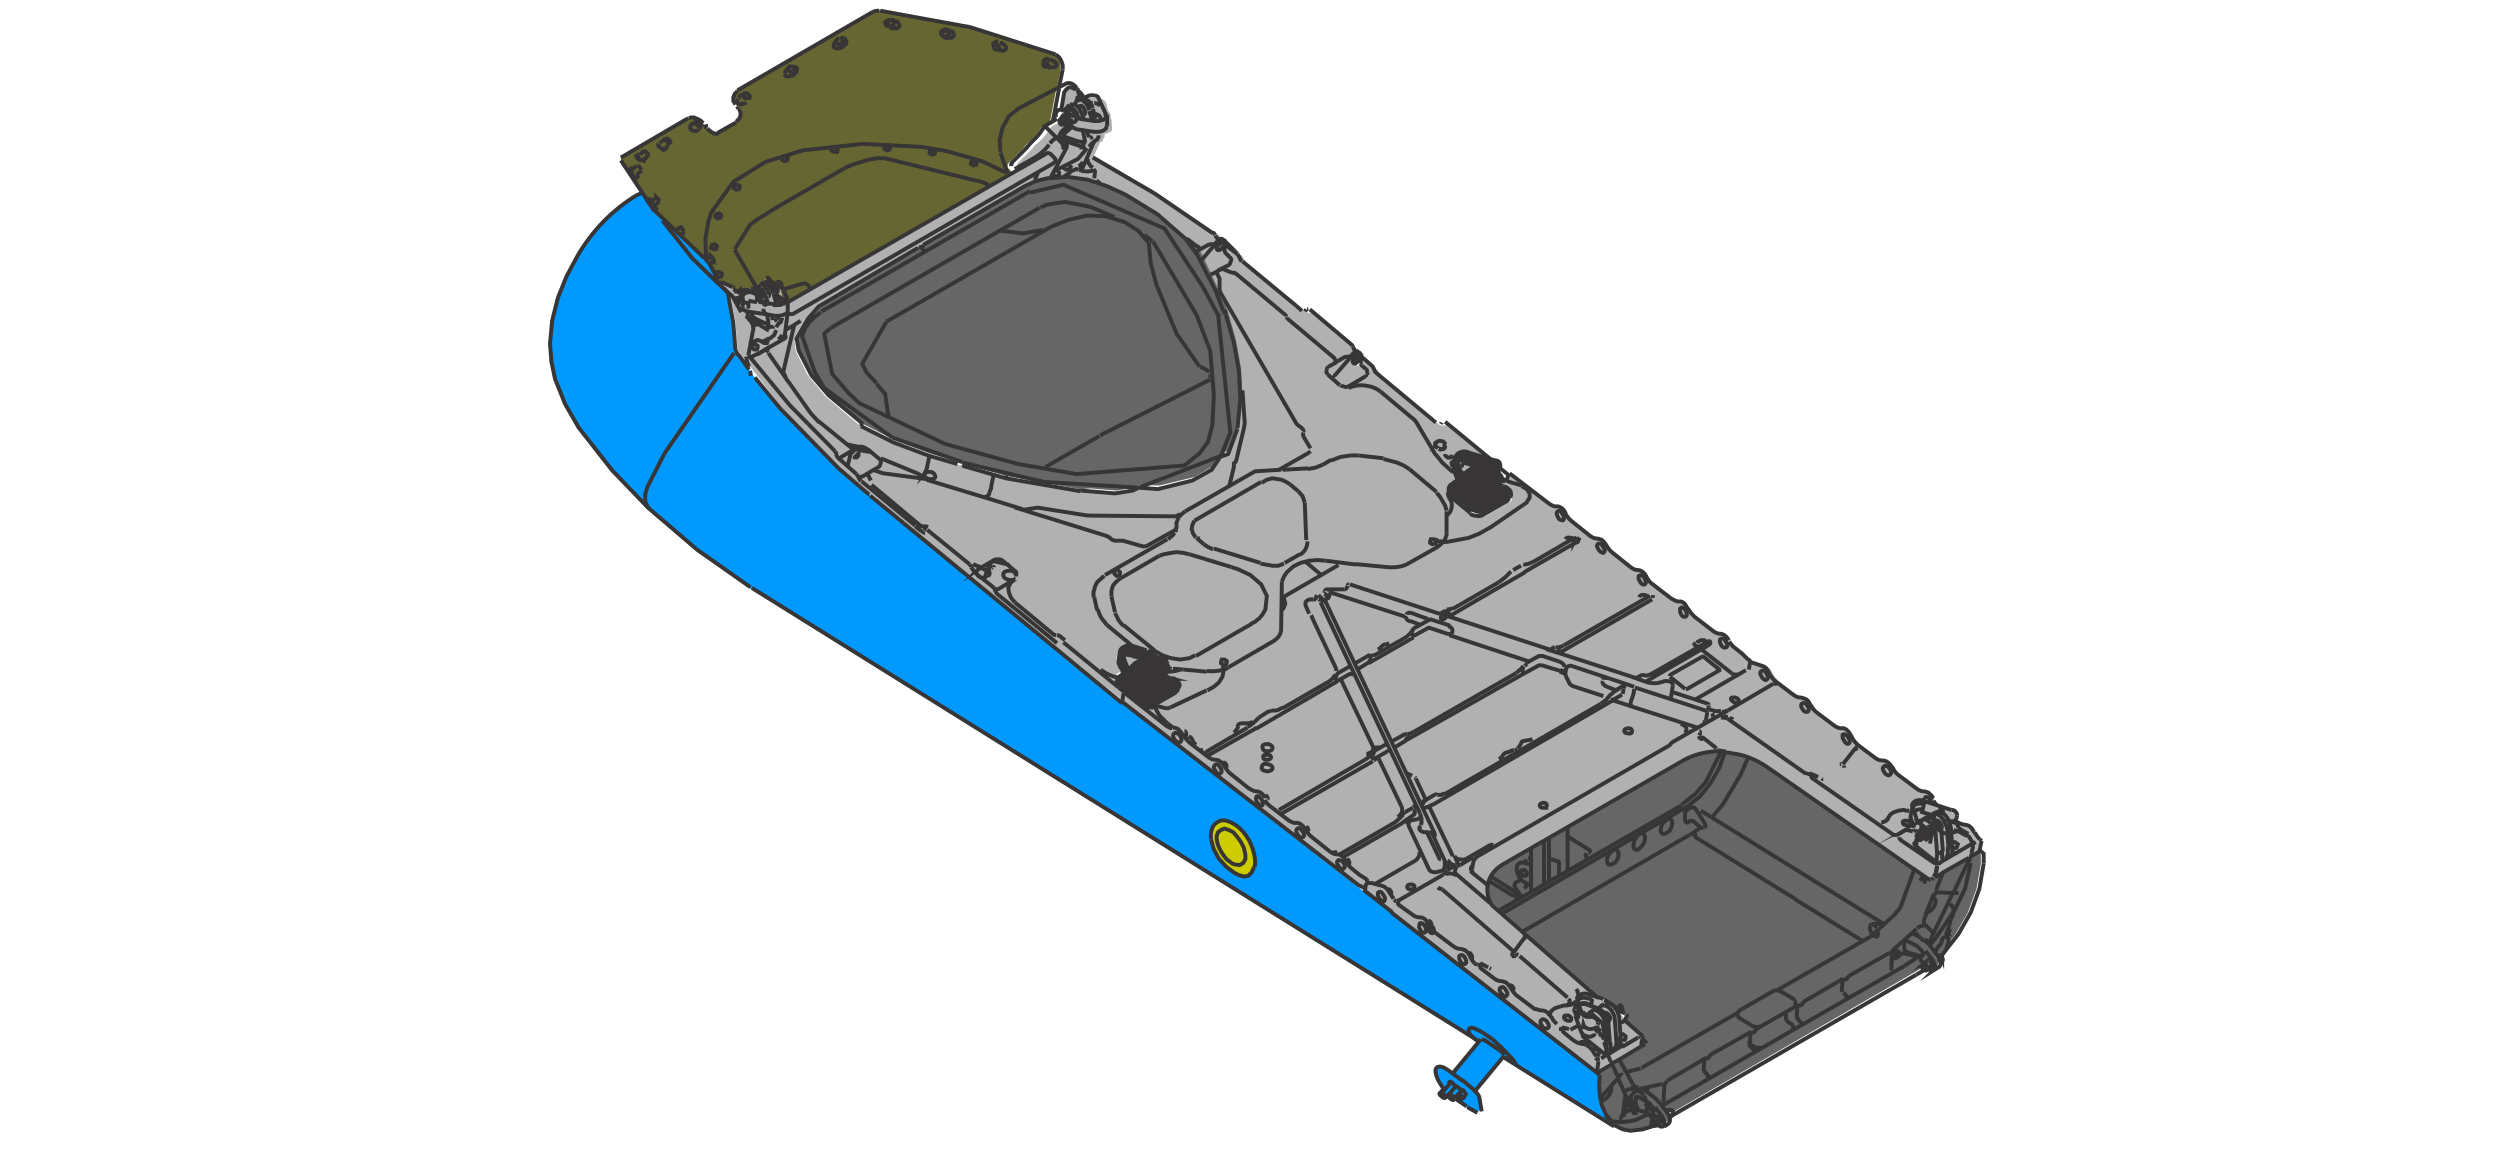 <?xml version="1.0" encoding="utf-8"?>
<!-- Generator: Adobe Illustrator 24.1.2, SVG Export Plug-In . SVG Version: 6.00 Build 0)  -->
<svg version="1.1" id="Ebene_1" xmlns="http://www.w3.org/2000/svg" xmlns:xlink="http://www.w3.org/1999/xlink" x="0px" y="0px"
	 viewBox="0 0 349.1 161" style="enable-background:new 0 0 349.1 161;" xml:space="preserve">
<style type="text/css">
	.st0{fill:#B1B1B1;}
	.st1{fill:#0099FF;}
	.st2{fill:#CCCC00;}
	.st3{fill:#666633;}
	.st4{fill:#666666;}
	.st5{fill:none;stroke:#373535;stroke-width:0.55;stroke-miterlimit:5;}
	.st6{fill:none;stroke:#373535;stroke-width:0.55;stroke-miterlimit:59.999;}
	.st7{fill:#373535;}
</style>
<path class="st0" d="M203.7,64.4L203.7,64.4c-0.1,0-0.2,0.1-0.2,0.1l0.3,1l0,0l0.4,0.5l0.3,0l0.2-0.2l0.5-0.3h0l0.6-0.4l-0.1-0.1
	l-1.2-0.3l0.1-0.3l-0.1-0.2l-0.4,0.1c-0.1,0-0.1,0-0.2,0v0L203.7,64.4 M275.9,116.5l-0.3-0.5c-0.3-0.6-0.7-0.9-1.1-0.9
	c-0.5-0.1-1-0.3-1.5-0.6c0.1-0.1,0.1-0.2,0.1-0.3l0.1-0.2c0-0.2,0-0.4-0.1-0.5c-0.1-0.2-0.3-0.3-0.5-0.4l-1.6-0.5
	c-0.3-0.2-0.5-0.5-0.8-0.7l-0.1-0.3c-0.2-0.3-0.4-0.5-0.6-0.7c-0.3-0.2-0.5-0.2-0.7-0.2c-0.3,0-0.7-0.1-1-0.4l-2.3-1.8
	c-0.3-0.2-0.6-0.5-0.8-1l-0.1-0.2l-0.1-0.1c-0.4-0.7-0.8-1-1.3-0.9c-0.3,0-0.7-0.1-1.1-0.4l-2.3-1.8c-0.3-0.3-0.6-0.6-0.8-1
	l-0.2-0.4c-0.4-0.7-0.8-1-1.3-0.9c-0.3,0.1-0.6,0-1-0.4l-2.4-1.8c-0.3-0.3-0.6-0.6-0.8-1l-0.2-0.3c-0.2-0.3-0.4-0.5-0.6-0.7
	c-0.3-0.2-0.5-0.2-0.7-0.2c-0.3,0-0.7-0.1-1-0.4l-2.3-1.8l0,0c-0.3-0.3-0.6-0.6-0.8-0.9l-0.2-0.4c-0.3-0.5-0.6-0.8-1-0.9l-1.5-0.5
	c-0.1,0-0.2,0-0.3,0v0l-0.1-0.2l-0.3-0.2l-0.6-0.6l-1-0.8c-0.2-0.2-0.4-0.4-0.6-0.6c0-0.1-0.1-0.1-0.1-0.2l-0.6-0.9
	c-0.3-0.3-0.5-0.4-0.9-0.4c-0.3,0-0.7-0.1-1-0.4l-2.6-2c-0.3-0.3-0.6-0.6-0.8-1l-0.1-0.1l0-0.1c-0.4-0.6-0.8-0.9-1.3-0.9
	c-0.3,0-0.6-0.1-1-0.4l-2.6-2c-0.3-0.2-0.5-0.5-0.8-0.9l-0.1-0.1l0-0.1c-0.4-0.7-0.8-1-1.2-0.9c-0.3,0-0.6-0.1-1-0.4l-2.5-1.9l0,0
	c-0.3-0.3-0.6-0.6-0.8-0.9l-0.1-0.2c-0.2-0.3-0.4-0.5-0.6-0.7c-0.2-0.2-0.5-0.2-0.7-0.2c-0.3,0-0.6-0.1-1-0.4l-2.6-2
	c-0.3-0.3-0.6-0.6-0.8-0.9l-0.1-0.2c-0.4-0.7-0.8-1-1.2-0.9c-0.3,0-0.6-0.1-1-0.3l-5.4-4.2l-0.1-0.1l-0.4,0c0,0.1,0.1,0.1,0.1,0.2v0
	l-0.2,0.8l-0.3-0.1l0,0.2h0l-0.5-0.1l-0.1,0.5c0.1,0,0.2,0.1,0.3,0.1h0.2l0.6,0.3l0,0c0.1,0.1,0.1,0.1,0.2,0.2
	c0,0.1,0.1,0.1,0.1,0.2c0.1,0.2,0.2,0.4,0.1,0.5c0,0,0,0,0,0.1l-0.1,0.4l-0.1,0.3l0,0c0,0-0.1,0.1-0.2,0.1l-3.4,2
	c-0.1,0.1-0.3,0.1-0.5,0.1h-0.1c-0.1,0-0.3,0-0.5-0.1h0l-0.4-0.1l0,0c-0.1-0.1-0.2-0.1-0.3-0.2l0,0c-0.1-0.1-0.1-0.1-0.2-0.2
	l-2.3-1.9c-0.1,0-0.2-0.1-0.2-0.1l0,0c-0.1-0.1-0.2-0.3-0.2-0.4l0,0l0-0.1c0,0,0-0.1,0-0.2l0-0.1v-0.2c0-0.1,0-0.2,0-0.3
	c0-0.2,0.2-0.3,0.3-0.4l0.2-0.2l0.6-0.3l-0.4-1.6v0c0,0,0,0,0-0.1l0-0.1l0,0c0,0,0-0.1,0-0.2l0.2-1.3v-0.1l0,0
	c0-0.1,0.1-0.1,0.1-0.2l0.1-0.2l0.2-0.1c0,0,0,0,0.1,0c0.1,0,0.2-0.1,0.4-0.1c0.2,0,0.5,0,0.7,0l0.1,0l3,1l-6.1-5h-1.1l-8.3-6.9
	l-0.1-0.1l-0.2-0.5l-0.1-0.2l-0.1-0.1l-1.8-1.5v0c0,0.1-0.2,0.3-0.3,0.5c-0.4,0.4-0.6,0.6-0.8,0.4c-0.2-0.2-0.1-0.5,0.2-0.9
	c0.4-0.4,0.7-0.6,0.9-0.4l-0.3-0.2c-0.1,0-0.2,0-0.3,0c0,0,0,0,0,0l-0.5-0.7c0-0.1-0.1-0.2-0.2-0.3l-5.5-4.7l-1.4-0.2l-8.2-6.8
	c-0.1-0.1-0.2-0.2-0.2-0.3l-0.4-0.7l0,0l-1.1-0.9l-0.2-0.1l-0.5-0.1l0,0c0-0.1,0.1-0.2,0.1-0.3c0-0.5-0.2-0.7-0.5-0.5h-0.4l-0.3-0.4
	l-0.2-0.4c-0.1-0.2-0.2-0.3-0.2-0.3l-8.2-5.6l-9.2-5.5l0.8-1.8l0.4-0.2l0.1-0.4l0.2-0.3l-0.1-0.3c0.1,0,0.2,0,0.2,0
	c0.2-0.1,0.3-0.1,0.5-0.2c0.3-0.1,0.4-0.3,0.4-0.6l-0.1-1.5c0,0.1,0,0.2-0.1,0.4c0-0.1,0-0.2,0-0.4c0-0.2,0-0.4-0.1-0.6
	c-0.2-0.2-0.3-0.5-0.4-0.8c0-0.3-0.1-0.6-0.2-0.7c-0.2-0.4-0.6-0.6-1.1-0.6c-1.3,0-2.1-0.3-2.3-0.9c-0.2-0.6-0.5-0.9-0.8-0.9
	c-0.3,0-0.6,0.1-0.7,0.2c-0.2-0.1-0.4,0.1-0.6,0.5c-0.2,0.5-0.3,0.9-0.3,1.1c0,0.4-0.1,1.1-0.4,2.2c0,0.1,0,0.2,0.1,0.2l-0.1,0.2
	v0.1l0.2,0.4l-1.6,0.9l0,0c-0.4,0.6-0.8,1.2-1.3,1.7c-0.3,0.3-0.6,0.6-0.9,0.8l-0.5,0.6l-2,2v0.1l-0.1,0.1V23l0.7,0.7l-0.8,0.5
	L110,42.1l-0.1-0.4v0c0,0,0,0.1,0,0.1c0,0-0.1,0.1-0.1,0.1c0,0-0.1,0.1-0.1,0.1c0-0.1,0.1-0.3,0.1-0.5c0-0.2,0-0.4-0.1-0.6
	c0-0.2-0.1-0.3-0.1-0.5c-0.2-0.6-0.6-1-1.1-1l0,0c-0.1,0-0.3,0.1-0.4,0.1c0,0-0.2-0.1-0.4-0.2c-0.2-0.2-0.4-0.2-0.6-0.2
	c-0.1,0-0.1,0-0.2,0c-0.2,0-0.4,0.1-0.5,0.2c0,0-0.1,0.1-0.1,0.1h-0.1l-0.1,0.1l-0.1,0.1L106,40l0,0.2l0.2,0.1c0,0.1,0,0.2,0,0.3
	c-0.3,0-0.5-0.1-0.6-0.1s-0.3-0.1-0.7-0.1c0,0-0.1,0-0.2,0c-0.1,0-0.3,0-0.4,0c-0.4,0-0.8,0.2-0.9,0.4c0,0,0,0,0,0.1l-0.2-0.2l0,0
	l0,0l0,0l-1-0.9l-0.9-0.4l0,0l-0.5,0.1l-0.2,0.1l0.5,0.5l0.8,0.7l0.1,0.2v0.2l0.7,3.8l0.3,3.8l0,0l0,0.1l6.2,8.1l8.1,8.3L139.5,84
	l30.9,24.7l19.2,15h0v0h0l0.8,0.4l-0.1,0.3l3.8,2.9v0.1h0l1.2,1l4.4,3.4h0.1l21.5,16.8l1.5,1.1l0-0.1l6.6-3.8l0.1-0.5l-0.4-0.3
	l0-0.3v0l-1.8-1.7l-0.7-0.6l0.1-0.2l0,0v0l-0.4-0.7l-0.2-0.1l-0.1,0h0l0-0.2l0,0h0l-0.7-0.4c-0.2-0.3-0.4-0.4-0.7-0.5l-0.4-0.3
	l-0.3-0.2l-0.9-0.3l-15-13c-0.4-0.8-0.6-1.6-0.6-2.3c0,0,0-0.1,0-0.1c0-0.1,0-0.1,0-0.2c0-0.1,0-0.2-0.1-0.4c0.1,0,0.2,0,0.2-0.1
	c0-0.1,0.1-0.1,0.1-0.2c0-0.2,0.1-0.4,0.3-0.6c0.4-0.8,1.1-1.4,2-1.9l25-14.4c1.3-0.7,2.8-1.1,4.5-1.2h0.9v0c0.1,0,0.2,0,0.4,0
	c0,0,0.1,0,0.1,0c0.4,0,0.7,0.1,0.9,0.1c0.8,0.1,1.5,0.3,2.2,0.6c0.9,0.3,1.7,0.8,2.5,1.3l22.7,15.8l0.1,0h0.2l5.4-2.9l0.1-0.2
	l1.3-0.8l0.2-1.5l-0.2-0.1C276.3,117.1,276.1,116.8,275.9,116.5 M268.7,112.2L268.7,112.2c-0.1,0.1-0.2,0.1-0.2,0.1
	c-0.4,0-0.6,0-0.9,0.1c-0.3,0.1-0.4,0.2-0.5,0.5c-0.1-0.1-0.1-0.2-0.1-0.4c0-0.3,0.2-0.4,0.6-0.6c0.2-0.1,0.5-0.1,0.8-0.1
	C268.4,111.9,268.5,112,268.7,112.2 M270.2,113.6c0-0.1,0.1-0.2,0.2-0.2c0.1,0.1,0.2,0.2,0.3,0.3
	C270.5,113.7,270.3,113.6,270.2,113.6 M270.6,115c-0.1-0.1-0.2-0.2-0.3-0.3l0.1-0.1c0.2,0,0.4,0.1,0.6,0.4c0.2,0.3,0.2,0.5,0.1,0.7
	C271,115.5,270.8,115.2,270.6,115 M268.4,115.5c0,0.1,0,0.1,0,0.2c0,0-0.1-0.1-0.1-0.1v0L268.4,115.5
	C268.3,115.5,268.4,115.5,268.4,115.5 M268.4,117.1L268.4,117.1l0.2-0.1l0,0L268.4,117.1 M268.1,116.7c0,0.1,0.1,0.2,0.1,0.4
	c0,0,0,0,0,0.1c0,0,0,0,0,0c-0.1,0.1-0.2,0-0.3-0.1c0,0-0.1-0.1-0.1-0.2c-0.1-0.2-0.2-0.4,0-0.5h0
	C267.8,116.5,267.9,116.6,268.1,116.7 M272.5,114.7C272.5,114.7,272.5,114.7,272.5,114.7c0.2,0,0.3-0.1,0.5-0.2c0,0.1,0,0.2,0,0.3
	v0.1c-0.1,0-0.2-0.1-0.3-0.1L272.5,114.7 M272.3,118.1c0,0.1-0.1,0.2-0.2,0.4l-0.1-1.8C272.2,117.3,272.3,117.8,272.3,118.1
	 M273,119.3L273,119.3c0,0,0-0.1,0-0.1C273,119.2,273,119.2,273,119.3 M270.6,120.5l0-0.2c0.1,0.1,0.2,0.2,0.3,0.2l-0.1,0.1
	c0,0,0,0,0,0C270.7,120.5,270.7,120.5,270.6,120.5 M270.2,122.3l0.1-0.2l0.2-1.1l-0.2,1.1L270.2,122.3 M153.5,16.8L153.5,16.8
	c-0.1,0-0.2,0-0.4,0h-0.4l-0.2,0l0,0c0.1,0,0.1-0.1,0.2-0.2c0,0,0.1,0.1,0.1,0.2C153.1,16.8,153.3,16.8,153.5,16.8 M165.7,33.3
	l0.1,0.1l0.7,0.5c0,0,0,0,0,0.1c0,0.1,0.1,0.3,0.4,0.7c0.1,0.1,0.2,0.3,0.3,0.4h-0.1h0l0.3,0.4l3.4,7.3l0.2,0.4v0.2l0,0l0.1,0.3
	c0,0,0,0.1,0.1,0.2l1.1,3.9l0.7,3.9l0.2,4l-0.5,4l-1.3,3.5l-1.1,0.4l-1.2,1.8l-2.7,1.6l-4.8,1.2l-2.7-0.2l-0.9,0.4l-2.5,0.4
	l-3.6-0.2l-1.5,0l-10.2-1.8l-10.8-3.2h0l-4.8-1.8l-4.6-2.3v-0.1v0h0l-0.1-0.1l-4.7-4l-2.3-2.8l-0.1-0.1l-1-2l-0.6-1.2V49l-0.1-0.2
	l-0.2-1.6l1.6-2.8l1.5-1.7l13.9-8.1c0,0,0.1,0,0.1,0l0.2-0.2l0.1-0.1l14.5-8.3l1.5-0.6l1.6-0.4l0.4,0l0.1-0.1l0.2-0.4
	c0,0,0,0.1,0.1,0.1c0.2,0.1,0.6,0.2,1.1,0.2c0.1,0,0.3,0,0.5,0h0l-0.2,0.1l0.6,0l2.8,0.4l5.4,2.1l4.4,2.7L165.7,33.3L165.7,33.3
	 M201.8,62.3c0-0.1,0-0.2,0-0.2C201.9,62.2,201.9,62.2,201.8,62.3c0,0.1,0,0.2-0.2,0.3c-0.2,0-0.3,0.1-0.5,0c0,0-0.1,0-0.1,0h0
	c0.2,0,0.4,0,0.5,0C201.7,62.5,201.8,62.4,201.8,62.3 M148.4,15.2L148.4,15.2c0,0.1,0.1,0.2,0.1,0.2l-0.1,0l-0.1,0
	C148.4,15.3,148.4,15.3,148.4,15.2 M149.1,16c0,0,0-0.1,0-0.1c0,0,0.1,0.1,0.1,0.1C149.1,16,149.1,16,149.1,16 M148.6,16.1l0.2-0.1
	l0.1,0C148.8,16,148.7,16,148.6,16.1 M150.8,16.5c0.1,0,0.1,0,0.2,0c0,0,0.1,0,0.2,0.1L150.8,16.5 M150.4,16.7
	c0,0.1-0.1,0.2-0.2,0.2c0,0,0,0,0-0.1C150.2,16.8,150.3,16.8,150.4,16.7 M151.4,19.9C151.4,19.9,151.4,19.9,151.4,19.9v-0.1V19.9
	 M149.6,24.1L149.6,24.1L149.6,24.1L149.6,24.1 M150.6,23.7c0.2-0.2,0.4-0.4,0.6-0.7c0.2-0.2,0.3-0.4,0.4-0.6l-0.4,0.9l-0.1,0.1
	l-0.2,0.4c-0.1,0-0.1,0-0.2,0L150.6,23.7 M147.3,23.5L147.3,23.5L147.3,23.5L147.3,23.5 M107.1,42l0,0.2l-0.9-0.1h0
	c-0.4-0.1-0.6-0.3-0.6-0.5v0c0.1,0,0.2,0.1,0.2,0.1c0.2,0.2,0.6,0.3,1,0.3C107,42,107.1,42,107.1,42 M108.3,42.2
	c0.1,0.1,0.2,0.3,0.4,0.4h0l-0.3,0v-0.1L108.3,42.2 M104.8,44.7L104.8,44.7l-0.1-0.1l-0.2-0.5v-0.1c0.1,0.1,0.1,0.2,0.1,0.2
	C104.5,44.3,104.6,44.5,104.8,44.7 M105.1,45.2c0,0,0-0.1,0-0.2c0.1,0.1,0.3,0.3,0.5,0.4c-0.1,0-0.2,0-0.2,0L105.1,45.2 M109.7,47.1
	c0,0.1-0.1,0.2-0.2,0.2l-0.1,0.1l0.2-0.6C109.6,46.9,109.7,47,109.7,47.1 M118,61.9c0.1,0.1,0.3,0.2,0.4,0.2l1.3,0.3l-0.7,0.4
	L118,61.9 M119.7,63.8c-0.1,0.1-0.2,0.2-0.3,0.1h-0.1c0-0.1,0-0.2,0.1-0.3c0,0,0,0,0,0c0.1-0.1,0.2-0.2,0.3-0.2
	C119.9,63.5,119.9,63.6,119.7,63.8 M129.2,66.8c0,0,0.1,0,0.1,0L129.2,66.8C129.3,66.8,129.2,66.8,129.2,66.8 M141.6,80.9
	L141.6,80.9L141.6,80.9L141.6,80.9 M137.7,79.5c-0.1-0.1-0.3-0.1-0.4-0.2c-0.2,0-0.4,0-0.6,0.1l1.5-0.9c0,0,0,0.1,0.1,0.1
	c0,0.1-0.1,0.2-0.2,0.2C137.9,79.1,137.8,79.2,137.7,79.5L137.7,79.5c0,0,0.1,0.1,0.1,0.1c0.1,0.2,0.2,0.3,0.1,0.5
	c0,0.1-0.1,0.3-0.3,0.4c-0.1,0-0.1,0-0.2,0L137.7,79.5 M252.5,98.5c0.1,0.2,0.2,0.4,0.2,0.5c-0.2-0.2-0.4-0.5-0.6-0.8
	c0,0-0.1-0.1-0.1-0.2C252.1,98.1,252.3,98.2,252.5,98.5 M223.9,76.3c-0.1-0.1-0.3-0.2-0.5-0.3c-0.1,0-0.1-0.1-0.2-0.1
	c0.1,0,0.2,0,0.3,0.1C223.7,76,223.8,76.1,223.9,76.3 M219.9,75.3c0.1-0.1,0.2-0.2,0.2-0.2c0,0,0.1-0.1,0.2,0h0v0
	c0.1,0.1,0.1,0.2,0.1,0.3c0,0.1-0.1,0.2-0.1,0.2v0l-0.5,0.3c0,0,0,0,0,0c-0.1,0-0.1-0.1-0.1-0.2C219.8,75.5,219.8,75.4,219.9,75.3
	 M212.6,93.6c0,0.1,0,0.2,0.1,0.2l0,0C212.6,93.8,212.6,93.7,212.6,93.6 M237.7,103.2l-0.1-0.1l0.3,0l0.1,0L237.7,103.2 M221,141.4
	L221,141.4l0.6,0.5C221.3,141.8,221.1,141.6,221,141.4 M221,140.1c-0.1,0-0.3,0.1-0.4,0.1l-0.1-0.3h-0.3c0-0.1,0.1-0.2,0.2-0.3
	C220.4,139.8,220.6,139.9,221,140.1 M224,141.4v-0.1c0.2,0,0.4,0.1,0.6,0.4c0,0.2,0.1,0.4,0.1,0.6l0,0
	C224.5,141.9,224.3,141.7,224,141.4 M223.5,140.4L223.5,140.4L223.5,140.4L223.5,140.4L223.5,140.4 M222.2,141.2c0,0,0,0.1,0,0.1
	c0,0.2,0.1,0.4,0.2,0.6c0,0-0.1,0-0.1,0h-0.2c-0.1,0-0.2,0-0.4,0c0-0.3,0.2-0.5,0.3-0.6L222.2,141.2L222.2,141.2 M222.9,143.5
	c0,0,0.1,0,0.1-0.1c0,0.1,0,0.2,0,0.3c0,0.1,0,0.1,0,0.1l0,0C223,143.7,222.9,143.6,222.9,143.5 M224,143.6c0-0.3,0.1-0.5,0-0.6
	l0.2,1.1l0,0.2C224,144.1,224,143.9,224,143.6 M226,142.2l0.1,0.9c-0.1-0.2-0.2-0.5-0.2-0.7c0-0.4-0.1-0.8-0.1-1.1
	C225.9,141.5,226,141.9,226,142.2 M266.3,114.6C266.3,114.6,266.3,114.6,266.3,114.6C266.3,114.6,266.3,114.6,266.3,114.6
	L266.3,114.6 M201.4,85.9l-0.4-0.1l0.8-0.4c0.1,0,0.1-0.1,0.2-0.1c0,0,0,0,0.1,0c0,0,0.1,0,0.1,0l0,0v0c0.1,0.1,0.1,0.2-0.1,0.5
	c0,0.1-0.1,0.1-0.1,0.2h0l0,0c-0.3,0.4-0.6,0.5-0.7,0.4C201.1,86.3,201.1,86.1,201.4,85.9 M197.3,88.8
	C197.3,88.8,197.3,88.8,197.3,88.8l-6.3,3.8c0.1-0.1,0.1-0.2,0.2-0.2c0.1-0.2,0.2-0.3,0.2-0.5c0-0.1,0-0.2-0.1-0.3l0,0
	c0.2,0.1,0.5,0,0.9-0.2l4-2.3c0.3-0.2,0.6-0.5,1-1c-0.1,0.1-0.2,0.3-0.2,0.5c0,0.1,0,0.2,0.1,0.2C197.2,88.8,197.2,88.8,197.3,88.8
	L197.3,88.8 M196.6,102.5L196.6,102.5L196.6,102.5L196.6,102.5 M155.6,80.2l-0.1-0.1l0,0C155.6,80.1,155.6,80.1,155.6,80.2
	 M156.4,90.8c0-0.1,0-0.1,0.1-0.2c0,0,0.1-0.1,0.1-0.1l0.1-0.2h0.1c0.1,0,0.1-0.1,0.2-0.1c0.3-0.1,0.7-0.2,1-0.1l0.2,0l2,0.6l0,0
	l0.3,0.1l0.3,0.2l0.9,0.7l0.6-0.2c0.2-0.1,0.3,0,0.4,0.2c0,0.1,0.1,0.1,0.1,0.2c0,0.1,0,0.2-0.1,0.3l-0.2,0.1l0.5,0.2l0,0l0.2,0.2
	v0.1l0,0.1l-0.3,0.5h0l-0.2,0.1l-0.4,0.1l0.4,0.4l1,0.5c0,0,0.1,0,0.2,0l0.1,0.1l0.1,0.1c0.1,0.1,0.2,0.2,0.3,0.4
	c0,0.1,0.1,0.2,0,0.4l-0.1,0.5c0,0.2-0.2,0.4-0.4,0.5l-3.2,1.9l-0.1,0.2l-0.2-0.1c0,0-0.1,0-0.1,0c-0.2,0.1-0.5,0.1-0.7,0l-2.9-2.3
	l-0.5-0.3l-0.4-0.4l-0.1-0.2l0-0.1h0l0.1-0.6l0-0.1v0c0-0.1,0.1-0.1,0.1-0.2c0,0,0-0.1,0-0.1h0c0-0.1,0.1-0.1,0.2-0.2l0.4-0.2
	l-0.6-1.7c0-0.1,0-0.2,0-0.3L156.4,90.8 M164.6,103.6c-0.1,0-0.1,0-0.2-0.1c-0.1-0.1-0.2-0.2-0.3-0.3c0,0,0.1,0.1,0.2,0.1
	C164.3,103.5,164.4,103.6,164.6,103.6 M170.3,108.1c-0.1,0-0.2-0.1-0.2-0.1c-0.1,0-0.2-0.1-0.3-0.3
	C170,107.8,170.1,107.9,170.3,108.1 M170.5,92.5v0.1V92.5L170.5,92.5 M198.2,111.8c0.1,0.1,0.2,0.1,0.2,0.1c0.1,0,0.2,0,0.4,0
	l0.3-0.1l-0.3,0.2l-0.2,0.5L198.2,111.8 M196.5,114.9c0,0.1,0,0.1,0,0.2V114.9L196.5,114.9C196.5,114.9,196.5,114.9,196.5,114.9
	 M199.9,116.2L199.9,116.2l0.3,0l0.1,0.1l0,0.1l-0.1,0.5L199.9,116.2 M186.9,120.9c0,0.1,0.1,0.2,0.1,0.3c-0.1-0.1-0.2-0.2-0.2-0.3
	c-0.1-0.2-0.1-0.3-0.1-0.5v0L186.9,120.9 M199.9,129.3C199.9,129.3,199.9,129.3,199.9,129.3c0.1,0.3,0.2,0.4,0.2,0.6
	c-0.3-0.5-0.6-0.9-0.9-1.1h0v0c0,0,0.1,0,0.2,0c0,0,0.1,0,0.1,0l0.3,0.1C199.9,129,199.9,129.2,199.9,129.3 M226,144.8
	c0,0.1-0.1,0.2-0.2,0.5l0-0.7C225.8,144.7,225.9,144.8,226,144.8 M226.3,146.3c0.1-0.1,0.2-0.3,0.4-0.4c0,0.1,0,0.1,0,0.2
	L226.3,146.3 M225.2,146.6c0.1,0,0.3,0,0.5,0l-0.5,0.2C225.3,146.8,225.3,146.7,225.2,146.6 M221.4,145.4l0.4,0.2v0.2l-0.1,0.2
	c-0.1-0.1-0.3-0.2-0.5-0.2c-0.2,0-0.3,0-0.5,0l0.2-0.4L221.4,145.4 M159.5,92.1L159.5,92.1l-1.6-0.5l-0.2,0c-0.2,0-0.4-0.1-0.5,0h0
	c-0.1,0-0.2,0-0.2,0.1l0.4,1.1c0,0,0,0,0,0l0.3,0.3l0.3,0.1l0.5-0.5l0.5-0.3h0.1L159.5,92.1z"/>
<path class="st1" d="M89,27.2L89,27.2c-3.5,2.2-6.3,5-8.5,8.6l-2.7,5.8l-0.8,3.2L76.8,48l0.6,4.9l1.4,3.6l1.8,3.3l4.7,6l5,5.2
	l0.1,0.1l6.9,5.9l7.5,5.2l101.7,63.4l-3.7,4.4l-0.6-0.5c-0.8-0.6-1.4-0.7-1.7-0.4c-0.2,0.2-0.2,0.6,0,1.2c0.2,0.6,0.6,1.2,1.2,1.8
	l-0.5,0.6c0,0-0.1,0-0.1,0.1c-0.1,0.1,0,0.3,0.2,0.5c0.2,0.2,0.4,0.3,0.5,0.2l0.1,0l0.4-0.5c-0.1,0.1,0,0.3,0.3,0.5
	c0.2,0.2,0.4,0.3,0.5,0.1c0,0,0,0,0-0.1l0,0l1.6,1.1v0h0.1v0.1h0l1.3,0.7l0.7-0.5l-0.3-1.5c0-0.3-0.2-0.6-0.5-0.9l-0.2-0.2l4.2-4.9
	l-0.1,0.2l15.1,9.4l0-0.1l-0.3-0.6l-0.2-0.2l-0.8-1.5l0-0.3l0,0v-0.1l-0.1-0.2v-0.1l-0.2-1l-0.1-2.8l-0.3-0.2h0l-1.5-1.2l-21.5-16.8
	h-0.1l-4.4-3.4l-1.2-0.9l0-0.1h0l-38.1-29.7L139.5,84l-22.4-18.5l-8.1-8.3l-2-2.5c0,0,0,0,0-0.1c0,0-0.1-0.1-0.1-0.1
	c-0.5-0.6-1-1.2-1.6-1.9l-2.5-3.6l0,0V49l0,0l-0.3-3.8l-0.7-3.8v-0.2l-0.1-0.2l-0.8-0.7l-0.6-0.5h-0.1l-0.5-1.7l-0.5-1l0,0l-0.4-0.4
	l-7.6-7.2l0-0.1v0l-0.5-0.7L90.4,28h0l-0.7-1.1l-0.2,0L89,27.2 M169.1,117.1l0.1-1.5c0.1-0.4,0.4-0.7,0.7-0.9
	c0.6-0.4,1.4-0.3,2.2,0.2c0.9,0.5,1.6,1.3,2.2,2.3c0.2,0.3,0.3,0.5,0.4,0.9l0.5,2.2l0,0.4c0,0.1,0,0.3-0.1,0.4l-0.3,0.7l-0.5,0.5
	l-0.6,0.1l-0.7-0.1l-0.6-0.3l-1.2-0.9l-1-1.1l-0.7-1.3L169.1,117.1L169.1,117.1 M202.3,151c0.1-0.1,0.2-0.1,0.2,0l-0.2,0.3v0h0v-0.1
	L202.3,151 M204.6,152.9L204.6,152.9l0.1-0.1C204.7,152.9,204.7,152.9,204.6,152.9 M203.7,153.4c-0.2-0.2-0.2-0.3-0.2-0.4
	c0,0,0,0,0-0.1l0,0c0.1,0,0.2,0,0.4,0.2c0.2,0.2,0.3,0.3,0.2,0.4h0C204.1,153.5,203.9,153.5,203.7,153.4z"/>
<path class="st2" d="M169.2,115.7l-0.1,1.5l0.5,1.5l0.7,1.3l1,1.1l1.2,0.9l0.6,0.3l0.7,0.1l0.6-0.1l0.5-0.5l0.3-0.7
	c0-0.1,0-0.2,0.1-0.4l0-0.4l-0.5-2.2c-0.1-0.3-0.3-0.6-0.4-0.9c-0.6-1-1.3-1.8-2.2-2.3c-0.9-0.5-1.6-0.6-2.2-0.2
	C169.6,114.9,169.3,115.2,169.2,115.7z"/>
<path class="st3" d="M122.5,1.4c-0.3,0-0.6,0.1-0.8,0.2l-18.8,10.9l-0.4,0.4l0,0.1l0.4,2l0.5,0.7l0,0.5l-0.1,0.4l-0.5,0.4l-2.5,1.5
	l-0.2,0l-0.1,0.1h-0.1l-0.4-0.1l-0.4-0.2l-0.3-0.2l-0.2-0.4l-1-1l-0.2-0.1l-0.7-0.3l-0.3,0h-0.1L96,16.5L86.7,22l0,0.5l3,4.5
	l0.7,1.1l0.1,0.3l0.5,0.7v0l0,0.1l7.6,7.2l0.4,0.4l0,0l0.5,1l0.5,1.7h0.1h0.3l0.1-0.1l0.4,0l0,0l0,0l0.9,0.4l1,0.9l0-0.1l0.1-0.1h0
	l0,0.1h0l0.2,0.1l0.3-0.1c0.1-0.1,0.4-0.2,0.6-0.1c0.1,0,0.2,0,0.4,0c0.1,0,0.2,0,0.2,0l0.3-0.3h0.6l0.1,0.1l0-0.2l0.1-0.2l0.1-0.1
	l0.1-0.1l0.2-0.1c0.1-0.1,0.3-0.2,0.5-0.2c0.1,0,0.1,0,0.2,0l0.1-0.5h0l0.1,0.1l0,0.2l1,0.6l0,0c0.5,0,0.9,0.3,1.1,1
	c0,0.1,0.1,0.3,0.1,0.5l0.2,0.5v0l0,0.2l0.1,0.2c0,0,0-0.1,0-0.1v0l0.1,0.4l31.1-17.9l0.7-0.5l-0.7-0.7V23l0.1-0.1v-0.1l2-2l0.5-0.6
	c0.2-0.2,0.5-0.5,0.9-0.8c0.5-0.5,0.9-1.1,1.3-1.7l0,0l1.1-0.6l0.9-4.7l0.1-0.1l0.5-2.5V9l-0.1-0.6L147.8,8l-0.5-0.4l-11.9-3.8
	l-12.6-2.3H122.5 M89,21.7C89,21.7,89,21.8,89,21.7L89,21.7C89,21.7,89,21.7,89,21.7 M89.8,22.5C89.8,22.5,89.8,22.5,89.8,22.5
	l0,0.1C89.7,22.6,89.8,22.5,89.8,22.5 M90,22.3L90,22.3L90,22.3L90,22.3L90,22.3 M90.9,28.3l-0.2-0.2c-0.1-0.1-0.2-0.2-0.1-0.2
	L90.9,28.3 M95,31.7L95,31.7l0.5,0.6L95.2,32C95,31.8,94.9,31.7,95,31.7 M131.7,4.3c-0.1,0.1-0.2,0.2-0.2,0.2c0,0.2,0,0.4,0.2,0.5
	L131.5,5l-0.2-0.3l0-0.1c0-0.1,0-0.2,0.1-0.2l0.4-0.2l0.1,0.2C131.8,4.3,131.8,4.3,131.7,4.3 M97.8,17.5l-0.1,0.1v0
	C97.7,17.5,97.7,17.5,97.8,17.5z"/>
<path class="st4" d="M275.1,119.7l-0.1,0.2l-5.4,2.9h-0.2l-0.1-0.1L246.6,107c-0.8-0.5-1.6-0.9-2.5-1.2c-0.7-0.3-1.4-0.5-2.2-0.6
	c-0.2,0-0.5-0.1-0.9-0.1c0,0-0.1,0-0.1,0l-1.3,0c-1.8,0-3.3,0.4-4.5,1.1l-25,14.4c-0.9,0.5-1.6,1.1-2,1.9c-0.1,0.2-0.2,0.4-0.3,0.6
	c0,0.1-0.1,0.2-0.1,0.2c0,0,0,0.1,0,0.1l-0.1,0.6c0,0.7,0.2,1.5,0.6,2.3l15,13l0.9,0.3l0.3,0.2l0.4,0.3c0.3,0.1,0.5,0.2,0.7,0.5
	l0.7,0.4l0-0.1l-0.2-0.2l-0.1,0l0.2-0.1c0.2-0.1,0.3,0,0.4,0.2c0.1,0.2,0.1,0.4,0,0.5l-0.1,0l0.2,0.1l0.4,0.7v0l0.5,0.9l1.8,1.7v0v0
	l0.4,0.3l0,0.2l-0.1,0.6l-0.2,0.1c-0.1,0-0.2,0.1-0.2,0.1l-6.2,3.7h0l0.3,0.2l0.1,0.1l0.2,3.7v0.1l0.1,0.2l0,0.1l0,0.3l0.8,1.5
	l0.2,0.2l0.2,0.2l0.2,0.1l-0.1,0.4l0.1,0.2l0.2,0.1l1.2,0.6l1.1,0.1l1.7-0.2l1.7-0.6c0,0,0.1,0,0.1,0c0,0,0,0,0.1,0l0.2-0.1
	c0.3,0.2,0.5,0.3,0.7,0.2h0c0,0,0.1-0.1,0.1-0.1l0.6-0.4c0.2-0.1,0.2-0.2,0.2-0.5c0-0.1,0-0.2-0.1-0.4l35.6-20.6c0,0-0.1,0-0.1,0
	c-0.1,0-0.2-0.1-0.2-0.2c0-0.1,0-0.2,0-0.2v0c0-0.1,0-0.1,0.1-0.2c0.1,0,0.3,0,0.5,0.3c0.1,0.1,0.1,0.2,0.1,0.3l0.1,0
	c0.3,0.3,0.6,0.4,0.8,0.3l0.7-0.5c0.1-0.1,0.2-0.3,0.2-0.5c0-0.1,0-0.1,0-0.2c0-0.1,0-0.2-0.1-0.2c-0.1,0-0.2-0.1-0.2-0.2
	c-0.1-0.1-0.1-0.2-0.1-0.3c0-0.2,0-0.3,0.1-0.3c0,0,0.1,0,0.2,0c0.1,0,0.2,0.1,0.2,0.3c0,0,0,0,0.1,0.1v-0.2c0-0.1,0-0.2,0-0.2
	l2.2-2.8l1.7-3l1.2-3.3l0.6-3.4l0-1.4l-0.5-0.5l0,0.2L275.1,119.7 M271.8,130.4c0,0,0.1,0,0.1,0l0.1,0.1c0,0,0,0.1-0.1,0l0,0
	C271.8,130.5,271.8,130.5,271.8,130.4L271.8,130.4L271.8,130.4C271.8,130.4,271.8,130.4,271.8,130.4 M211.7,125c0,0,0.1-0.1,0.1-0.1
	c0,0,0.1,0,0.2,0c0,0,0,0,0.1,0c0,0,0,0,0,0.1v0.1c0,0,0,0.1-0.1,0.2c-0.1,0.2-0.2,0.2-0.3,0.2C211.6,125.3,211.6,125.2,211.7,125
	L211.7,125L211.7,125L211.7,125 M262.1,129.8c-0.2-0.4-0.5-0.5-0.7-0.5l0.1-0.1l1.3,0.1l-0.7,0.7c0.2,0.4,0.1,0.7-0.1,0.9
	c-0.1,0-0.3,0-0.5-0.1c-0.1,0-0.1-0.1-0.2-0.2l0.7-0.6C262.1,129.8,262.1,129.8,262.1,129.8 M261.2,129.3L261.2,129.3
	c0,0,0.1,0,0.1,0L261.2,129.3 M264.6,133.1c0.1-0.2,0.3-0.3,0.4-0.2c0.2,0.1,0.2,0.2,0,0.5c-0.1,0.2-0.3,0.3-0.4,0.2
	C264.4,133.6,264.4,133.4,264.6,133.1 M257.3,136.8L257.3,136.8L257.3,136.8L257.3,136.8 M229.3,152.1l0.7-0.1l0,0.7L229.3,152.1
	 M230.6,154.5l0.1,0.2c0.2,0.4,0.2,0.6,0,0.7v0c0-0.1-0.1-0.2-0.2-0.3l-0.1-0.1l-0.3-0.8l-0.2-0.4l0,0
	C230.1,154,230.4,154.2,230.6,154.5 M230.7,156.2l-0.3-0.4l0.3,0.2V156.2 M231.6,156.4c0-0.1,0-0.2,0-0.3c0.1,0,0.2,0,0.4,0.2
	c0.1,0.2,0.1,0.3,0.1,0.4l-0.4,0.2L231.6,156.4 M227.9,153.9L227.9,153.9L227.9,153.9L227.9,153.9l-0.1,0.1h-0.1l0,0l-0.2-0.4
	l0.2-0.2L227.9,153.9 M226.9,155.4l0.4-0.1l-0.2,0.1C227,155.3,227,155.4,226.9,155.4 M226.9,155.3c0,0-0.1,0-0.1-0.1l0.2-0.3
	L226.9,155.3 M233,155.3h0.2c0.1,0,0.1,0,0.2,0.2l0,0.2l-0.1,0.2c0,0,0,0.1-0.1,0.1l-0.2,0.1c0-0.1-0.1-0.2-0.2-0.4l-0.1-0.2
	l-0.1-0.1L233,155.3 M165.8,33.4l-0.1-0.1l0,0l-3.9-3.4l-4.4-2.7l-5.4-2.1l-2.8-0.4l-0.6,0l0.2-0.1h0c-0.2,0-0.4,0-0.5,0l-1.4,0.1
	l-0.1,0.1l-0.4,0l-1.6,0.4l-1.5,0.6l-14.5,8.3c0,0,0,0.1,0,0.2c-0.1,0-0.1-0.1-0.2-0.1l-0.2,0.2c0,0-0.1,0-0.1,0l-13.9,8.1l-1.5,1.7
	l-1.6,2.8l0.2,1.6l0.1,0.2l0.6,1.3l1,2l2.4,2.8l4.8,4.1h0v0.1l0.1,0.1h0v0l4.5,2.3l4.8,1.8h0l10.8,3.2l10.2,1.8l1.5-0.1l3.6,0.3
	l2.5-0.4l0.8-0.4l2.7,0.1l4.9-1.2l2.6-1.5l1.2-1.8l1.1-0.4l1.3-3.5l0.5-4l-0.2-4l-0.7-3.9l-1.2-4.2l0,0l-0.2-0.6l-3.4-7.3l-0.3-0.4
	h0L165.8,33.4z"/>
<path id="Layer4_0_MEMBER_0_MEMBER_0_1_STROKES" class="st5" d="M201.3,59l-0.1,0.2 M211.3,79.6l0.7-0.4l0.4-0.2 M210.9,67.2
	l-0.1,0.3 M212,79.1L212,79.1 M217.4,71.8c0,0.2,0.1,0.3,0.2,0.5c0.1,0.2,0.2,0.3,0.4,0.3c0.1,0.1,0.3,0.1,0.3,0
	c0.1-0.1,0.1-0.2,0.1-0.3c0-0.2-0.1-0.3-0.2-0.5c-0.1-0.2-0.2-0.3-0.3-0.4c-0.1-0.1-0.3-0.1-0.4,0C217.4,71.6,217.3,71.7,217.4,71.8
	z M212.7,78.8c0.4,0.1,0.9-0.1,1.5-0.4l0,0l5.5-3.2c-0.2-0.1-0.3-0.1-0.4-0.1c-0.4-0.1-0.6,0-0.7,0.2 M219.8,75.9
	C219.8,75.9,219.8,75.9,219.8,75.9l0.5-0.2c0,0,0,0,0,0c0.1-0.1,0.1-0.2,0.1-0.2l0-0.1l-0.1-0.2l0,0c0,0,0,0,0,0
	c-0.1,0-0.1,0-0.2,0.1c-0.1,0-0.2,0.1-0.2,0.2c-0.1,0.1-0.1,0.2-0.2,0.4C219.7,75.8,219.7,75.9,219.8,75.9z M220.5,75.4
	c0-0.1,0-0.2,0-0.3 M223.9,77.2c0.1-0.1,0.2-0.2,0.2-0.3c0-0.2-0.1-0.3-0.2-0.5c-0.1-0.2-0.2-0.3-0.3-0.4c-0.1-0.1-0.3-0.1-0.4-0.1
	c-0.1,0.1-0.2,0.2-0.2,0.3c0,0.2,0.1,0.3,0.2,0.5c0.1,0.2,0.2,0.3,0.4,0.4C223.7,77.2,223.8,77.2,223.9,77.2z M220.1,75.1l-0.4,0.1
	 M89.5,27L89,27.2c-3.5,2.1-6.3,5-8.4,8.6l-1.5,2.8l-1.2,3l-0.8,3.2L76.8,48l0.2,2.5l0.5,2.4l1.4,3.5l1.9,3.3l4.7,6l5,5.2L90.1,70
	l0-1l0.3-1l2.4-4.7 M147.9,12.3L147,17 M132.4,4.1h-0.2L132,4.1 M124.3,3.8l-0.2-0.2 M103,12.6l18.8-10.9 M124.4,22.3l11.8,2.9
	c0.7,0.1,1.3,0.3,1.9,0.7 M102.6,34.9l3,5.2 M99.7,37.9l0.5,1.6l1.4,1.3 M100.2,39.5l-3.5-3.4l-4.2-5.3 M103.1,49.5l1.5,2.1
	 M104.6,49.7l5.7,6.9l6.3,6.4 M105.4,52.7l3.6,4.4l8.1,8.3l4.3,3.7 M90.4,70.8l0.1,0.1l6.9,5.9l7.4,5.2 M134.2,64.7l0.1-0.2
	 M129.6,63.7l0.1-0.3 M172.8,59.8l0.4-4l-0.2-4l-0.7-3.9l-1.1-3.9 M167.7,34.9c-0.2-0.3-0.4-0.5-0.7-0.6l-1.3-1 M182.2,43.5
	L182.2,43.5l0.2-0.3 M173.5,36.5l7.5,6.2 M152.6,22l8.6,5l8.2,5.6 M160.9,33.7l-1.1-0.9 M146,65.2l7.5-4.3 M169,52.7L169,52.7l0-0.4
	h0 M168.9,51.9l-1.3-0.7 M100.3,18.5l2.5-1.4 M86.7,22l9.4-5.5 M168.4,105l-0.2,0.2 M174.2,101.6l-5.8,3.4 M175.8,100.2
	c-0.6,0.6-1.1,1.1-1.6,1.3 M176.1,100l-0.3,0.2 M177.2,99.3l-1.1,0.7 M177.5,99.3c-0.1,0-0.2,0-0.3,0.1 M179.1,98.8
	c-0.6,0.4-1.1,0.5-1.6,0.4 M185.5,95.2l-6.4,3.7 M185.5,95.2c0.4-0.2,0.7-0.6,1-1 M184.9,82.8l0.1-0.2 M184.9,83.8l0.6-0.3l0.2-0.5
	c0-0.1,0.1-0.1,0.1-0.2c0.1,0,0.1,0,0.2,0l10.2,3.3c0,0,0-0.1,0-0.1 M185.5,95.2C185.5,95.2,185.5,95.2,185.5,95.2 M163.4,93.1v0.2
	 M174.9,100.8l-0.5,0.2h-0.1v0l-0.6,0h-0.2c-0.4,0-0.6,0.1-0.7,0.4 M168.5,105.6l6.7-3.8l0.1-0.1l0.2,0l11.3-6.6 M156.9,96.8
	l-0.2,1.2 M241.2,90.1c0-0.2-0.1-0.3-0.2-0.5c-0.2-0.4-0.4-0.5-0.7-0.4c-0.2,0.1-0.2,0.4,0,0.8c0.2,0.4,0.5,0.5,0.7,0.4
	C241.1,90.4,241.2,90.3,241.2,90.1z M246.7,94.9c0.1-0.1,0.2-0.2,0.2-0.3c0-0.1-0.1-0.3-0.2-0.5c-0.1-0.2-0.2-0.3-0.3-0.4
	c-0.1-0.1-0.3-0.1-0.4,0c-0.1,0-0.2,0.1-0.2,0.3c0,0.2,0.1,0.3,0.2,0.5c0.1,0.2,0.2,0.3,0.4,0.4C246.5,95,246.6,95,246.7,94.9z
	 M239.8,104.6l0.1,0.1 M252.4,99.4c0.2-0.1,0.3-0.4,0-0.8c-0.2-0.4-0.5-0.5-0.7-0.4c-0.2,0.1-0.3,0.4,0,0.8c0.1,0.2,0.2,0.3,0.4,0.4
	C252.2,99.4,252.3,99.4,252.4,99.4z M257.3,102.9c0,0.2,0.1,0.3,0.2,0.5c0.2,0.4,0.5,0.6,0.7,0.4c0.1-0.1,0.1-0.2,0.1-0.3
	c0-0.2-0.1-0.3-0.2-0.5c-0.1-0.2-0.2-0.3-0.4-0.4c-0.1-0.1-0.3-0.1-0.4,0C257.3,102.6,257.3,102.7,257.3,102.9z M263.9,108.2
	c0.1-0.1,0.2-0.2,0.2-0.3c0-0.2-0.1-0.3-0.2-0.5c-0.1-0.2-0.2-0.3-0.4-0.4c-0.1-0.1-0.3-0.1-0.4,0c-0.1,0.1-0.2,0.2-0.2,0.3
	c0,0.2,0.1,0.3,0.2,0.5c0.1,0.2,0.2,0.3,0.4,0.4C263.7,108.3,263.8,108.3,263.9,108.2z M270,122.4l0.2-0.2l0.1-0.2 M269.7,112.2
	c0-0.1,0-0.2-0.1-0.4c-0.1-0.2-0.2-0.3-0.3-0.4c-0.1-0.1-0.3-0.1-0.4-0.1l0,0c-0.1,0.1-0.2,0.2-0.1,0.4 M235.4,86.1
	c0.2-0.1,0.2-0.4,0-0.8c-0.2-0.4-0.5-0.6-0.7-0.4c-0.1,0-0.1,0.2-0.1,0.3c0,0.2,0,0.3,0.1,0.5C234.9,86.1,235.1,86.2,235.4,86.1z
	 M229.6,80.7c-0.1-0.2-0.2-0.3-0.3-0.3c-0.2-0.1-0.3-0.1-0.4,0c-0.1,0-0.1,0.1-0.1,0.3c0,0.2,0.1,0.3,0.2,0.5
	c0.2,0.4,0.5,0.5,0.7,0.4C229.9,81.4,229.9,81.2,229.6,80.7z M233.6,95.7c0-0.1,0-0.3-0.2-0.4c-0.1-0.1-0.3-0.2-0.6-0.2
	c-0.3,0-0.5,0-0.6,0.1l-0.8,0.2l-0.7,0l-0.6-0.1l-0.2-0.1 M224.5,94.7c-0.3-0.1-0.6-0.1-0.7,0.2 M225.2,96.7l0.5-0.3l-1.3-0.5
	l-0.2-0.1c-0.3-0.2-0.5-0.4-0.4-0.7 M226.5,95.4c0.2,0,0.3,0.1,0.3,0.3c0,0,0,0,0,0.1l0,0.3 M226.7,95.7c0,0-0.1,0.1-0.1,0.1l-1,0.6
	 M227.9,102.1c0-0.2-0.1-0.4-0.5-0.4c-0.3,0-0.5,0.1-0.6,0.3c0,0.2,0.1,0.4,0.5,0.4C227.7,102.5,227.9,102.4,227.9,102.1z
	 M218.4,90.1l12-6.9 M202.3,86.1l10.5-6.1l0.2-0.2l6.8-3.9 M202.9,85l6.4-3.7 M198.2,87.2l-1.3-0.5l0,0 M199.3,86.5
	c0-0.1-0.1-0.2-0.3-0.2l-1.9-0.7c-0.4-0.1-0.6,0-0.7,0.2 M196.3,86.1c0,0.2,0.1,0.4,0.4,0.6l0.2,0.1 M194,89.8
	c-0.2,0.1-0.4,0.2-0.7,0.2c-0.2,0.1-0.3,0.2-0.4,0.3c-0.1,0.2-0.3,0.3-0.5,0.4 M191.1,92.6l6.3-3.6 M208.5,118
	c-0.2-0.1-0.4,0-0.6,0.1l-3.1,1.8c-0.2,0.1-0.5,0.2-0.9,0.1c-0.3,0-0.5-0.1-0.7-0.3 M205.4,121.6l0.1,0.2l2,1.6
	c0.1,0.1,0.2,0.3,0.2,0.4c-0.1,0.8,0.1,1.7,0.6,2.6l4.7,4.1l10.2,8.9 M202.1,121.5c0.1-0.1,0.1-0.2,0.1-0.3c0-0.2,0-0.4-0.1-0.6
	 M208.3,126.3l-4.9-4.2c0,0,0,0,0,0c-0.2-0.2-0.3-0.4-0.2-0.6c0-0.1,0.1-0.3,0.3-0.4 M202.2,120.2c0.1,0.3,0.4,0.5,0.9,0.6h0.2
	 M203.4,122.3c-0.2-0.2-0.4-0.3-0.7-0.3c-0.3-0.1-0.6,0-0.8,0.1 M203.9,120.8l1.8-1.1 M197.6,112.8L197.6,112.8l0.1,0.1v0.2
	 M198.4,115.2l0.1-0.3v-0.6l-0.2-0.7 M199.3,116.3l0.7-0.1h0.2l0.1,0.1l0,0.2 M191.9,123.5l5.7-3.3c0,0,0,0,0,0
	c0.3-0.2,0.5-0.5,0.6-0.8c0-0.1,0-0.3,0-0.4 M210.9,133.3l0.2,0l0.2-0.2h0v0h0l1.3-1.8l0,0l0.1-0.1c0.1-0.1,0.1-0.1,0.2-0.2
	c0-0.1,0-0.3,0-0.4 M211.6,133.2L211.6,133.2L211.6,133.2L211.6,133.2 M211.5,133.3C211.5,133.3,211.4,133.3,211.5,133.3
	C211.4,133.4,211.4,133.4,211.5,133.3L211.5,133.3l-0.1,0.2l0,0.3 M195.2,125.8l6.4-3.7 M229.4,144.7l0,0.4l0.4,0.4l0.1,0.2
	 M229.3,145.1l-0.1,0.7c0,0.1,0,0.1,0,0.2 M227.1,141.7l0.1,0.1l0,0.2 M228.7,144.9c0.1-0.1,0.2-0.1,0.2-0.2 M223.6,147.8
	L223.6,147.8L223.6,147.8l0.9-0.6 M219.3,143.8l1.3-0.7 M223,149.8l2.1-1.2 M206.1,152.2l3.8-4.6l0.2-0.2 M206.9,155.2l-0.3-1.8
	c0-0.3-0.2-0.6-0.5-0.9l-0.4-0.4l-1.4-1.2h0v0h0v0h0v0h-0.1v0l-1.9-1.4c-0.8-0.6-1.4-0.7-1.7-0.4c-0.2,0.2-0.2,0.6,0,1.2
	c0.2,0.6,0.6,1.2,1.1,1.9l0.7-0.8v0h0v-0.1l0-0.2c0.1-0.1,0.1-0.1,0.2,0c0.1,0,0.2,0.1,0.4,0.3l0.2,0.3c0,0,0.1-0.1,0.2,0
	c0.1,0,0.2,0.2,0.4,0.3l0.2,0.3 M204.7,152.8c0,0.1,0,0.1,0,0.1 M204.7,152.8l-0.1,0.2l0.1,0 M204,152.2c0,0,0.1-0.1,0.2,0
	c0.1,0,0.2,0.1,0.3,0.3c0.1,0.1,0.1,0.2,0.2,0.3c0,0,0,0,0,0.1 M204.9,154.6l1.4,0.8 M204.9,154.6L204.9,154.6 M204.9,154.6
	L204.9,154.6 M204.8,154.6L204.8,154.6 M204.8,154.6L204.8,154.6 M204.8,154.6L204.8,154.6 M204.8,154.6L204.8,154.6 M203.2,153.4
	l1.6,1.1 M203.1,153.5L203.1,153.5 M203.1,153.5C203.1,153.5,203.1,153.5,203.1,153.5c-0.2,0.2-0.3,0.1-0.6-0.1
	c-0.2-0.2-0.3-0.4-0.3-0.5l-0.4,0.4c0,0,0,0,0,0l0,0c-0.1,0.1-0.3,0-0.5-0.2c-0.3-0.2-0.4-0.4-0.2-0.5c0,0,0.1-0.1,0.1-0.1l0.5-0.6
	 M202.3,152.9C202.3,152.9,202.3,152.9,202.3,152.9C202.3,152.9,202.3,152.9,202.3,152.9L202.3,152.9l1.1-1.4 M201.2,152.7
	c0.1,0,0.3,0,0.5,0.2c0.2,0.2,0.3,0.4,0.3,0.5 M203.2,151.6L203.2,151.6 M204.2,153.4L204.2,153.4 M204.2,153.4
	c0.1-0.1,0-0.2-0.2-0.4c-0.2-0.2-0.3-0.2-0.4-0.2l-0.1,0.1c0,0.1,0,0.2,0.2,0.4C203.9,153.5,204.1,153.5,204.2,153.4 M203.5,153
	l-0.3,0.4 M203.5,153C203.5,153,203.5,153,203.5,153C203.5,152.9,203.6,152.9,203.5,153l0.7-0.8 M202.5,151l-0.2,0.3 M202.3,152.9
	c0.1-0.1,0.3-0.1,0.5,0.1c0.2,0.1,0.3,0.3,0.3,0.4 M204.6,153l-0.4,0.5 M206.9,144.1l1.5,1 M203,149.7l3.8-4.6 M225.4,157.3
	l-15.5-9.7 M206.2,145.2L105,82.1 M178.6,113.1l12-7 M188.2,81.8l-0.2,0.4"/>
<path id="Layer4_0_MEMBER_0_MEMBER_1_1_STROKES" class="st5" d="M189.7,63.6l3.5,0.4 M185.1,78.3l4,0.5h0.5l4.2,0.4
	c1.2,0.1,2.2-0.1,3-0.6l3.9-2.2c0.3-0.2,0.5-0.4,0.7-0.6 M196.8,65.5l3.8,3.2 M202,74.4v-3 M98.7,17.9L98.7,17.9L98.7,17.9
	L98.7,17.9l-0.1-0.1h0v0h0v-0.1h0v-0.1h-0.1v0l0,0v0h0v-0.1h0v0h0v0h0v-0.1h0 M103.1,15.2L103.1,15.2L103.1,15.2l-0.1-0.2h0v0h0v0
	l0,0v-0.1h0v0 M122.8,1.5h-0.2c-0.3,0-0.6,0.1-0.8,0.2 M102.6,49.2l0.2-0.1l0.3,0.5 M116.8,63.4c0-0.1-0.1-0.2-0.2-0.4 M119.6,66.2
	l0.2,0.3l0.2,0.4l0.2,0.3 M121.6,67.1l-0.5-1 M129.5,74l5.9,4.8 M127.8,73.5l0.9,0.7 M129.6,73.6l-0.3-0.1l-0.3,0h-0.1
	c-0.2,0-0.4-0.1-0.5-0.2l-6.7-5.6 M108.9,28.7l9-5.2 M167.1,75.1L167.1,75.1L167.1,75.1L167.1,75.1L167.1,75.1L167.1,75.1l0.1,0.1h0
	v0h0.1v0.1h0l0.8,0.7 M164.1,74.2L164.1,74.2l0.1-0.1V74l0,0v-0.1c0.1-0.2,0.1-0.4,0.1-0.6 M166.1,77.4l5.9,1.8 M165.5,71.4l9.6-5.5
	c0.1-0.1,0.3-0.1,0.4-0.1l3.2-0.2l0.2,0 M180.1,67.6l1.2,1 M179.4,78.6l2.1-1.2 M182.2,70.2l0.2,5.2 M179.1,65.6l3.6-0.2
	 M176.1,67.3l-9.3,5.4 M169.5,76.6l6.5,2 M184.7,64.9l1.2-0.7 M200.3,116.3L185.1,84c0,0,0-0.1-0.1-0.1 M171.5,93.2l6.2-3.6
	c0.7-0.4,1.1-0.9,1.2-1.6l0-0.3l0.1-6.5 M191.8,104.7c0-0.1,0-0.3-0.1-0.5l-4.4-9.2v-0.1h0v0h0v-0.1h0 M186.6,93.7
	c0-0.2,0-0.3-0.1-0.5l-3.3-7 M165.3,93.5l-1.1-0.1l-0.3,0h-0.1 M168.5,93.7c0.9,0.1,1.7,0,2.4-0.2 M167,91.6l7.8-4.5 M152.8,83.4
	l0.4,1.8 M156.9,87.3l4.3,3.5 M155.2,83.3l0.5,2.2 M147.6,88.7c0.2,0,0.4,0.1,0.5,0.2c0,0,0,0,0,0l0.6,0.5 M141.7,84.1l5.3,4.4
	c0.1,0.1,0.3,0.2,0.5,0.2 M156.2,96l0.9,0.7 M236.7,97.7l6.9-4l0.2-0.1 M238.5,99l1,0.3c0.3,0,0.6,0,0.8,0 M252.4,108.1
	c0.2,0,0.3,0,0.5-0.1 M252.1,107.9c0,0,0.1,0.1,0.3,0.1 M241.3,100.4l10.8,7.6 M241.2,100.3c0,0,0.1,0.1,0.1,0.1 M241.2,100.3
	c-0.2,0-0.4-0.1-0.7-0.1l-0.2,0 M239.2,100c0-0.1,0-0.2-0.1-0.4 M241,99.8c0,0.2,0,0.4,0.2,0.5 M240,104.7c0.1,0.1,0.2,0.1,0.4,0.2
	l0.2,0 M267.1,116.1l-0.8-0.2l-0.2,0l-1,0.6c-0.1,0.1-0.3,0.1-0.5,0.1c-0.1,0-0.2,0-0.3-0.1l-11.2-7.8c-0.1-0.1-0.2-0.2-0.2-0.4
	l0.1-0.2l0.9,0.4h0 M254.4,108.7c0.1,0.1,0.1,0.1,0.2,0.1 M248,138.3L248,138.3c-0.1,0-0.3,0-0.4,0.1l0,0l-4.7,2.7
	c-0.1,0.1-0.2,0.2-0.2,0.3l-13.1,7.5c-0.2,0.1-0.3,0.2-0.4,0.2 M248.8,138.5c-0.2-0.1-0.4-0.2-0.6-0.2c0,0-0.1,0-0.1,0l12.9-7.4
	l0.4-0.3l3.4-3.1 M250.5,140.4c0.2-0.1,0.2-0.2,0.2-0.3V140c0-0.1-0.1-0.3-0.2-0.3 M248.8,138.5l1.8,1.1 M277,120.6l0-1.4l-0.6-0.5
	 M271.7,119.8L271.7,119.8c0.1-0.1,0.2-0.2,0.2-0.3c0.1-0.1,0.1-0.2,0.1-0.3v-0.8l0.5-0.3 M265.2,116.9c0,0.1,0.1,0.3,0.2,0.4
	l4.7,3.2l0.3,0.1c0.2,0,0.4,0,0.5-0.1 M275,119.9l0,0.3l0.1,0.2 M271.2,119.7c0,0.1,0,0.2,0.1,0.2c0.1,0,0.2,0,0.2,0 M271.2,119.7
	l0-0.8l-0.5,0.3 M271.6,119.9L271.6,119.9 M270.3,122.1l0.2-1.1 M264.1,135.5l0.1-2.4 M235.2,102.3c0.2-0.1,0.3-0.2,0.3-0.4
	c0-0.1,0-0.3-0.2-0.5c-0.1-0.1-0.3-0.2-0.6-0.3 M237.3,102.7l0.1-0.3c0-0.2,0-0.3-0.1-0.3v0 M241.3,99.2l-7.7,4.4
	c-0.1,0.1-0.3,0.2-0.4,0.4l-0.1,0.1l-26.8,15.5c-0.1,0.1-0.3,0.2-0.4,0.4c-0.1,0.2-0.2,0.4-0.2,0.6l-0.1,0.4 M237.5,103l0.3,0
	l1.9,1.5 M205.6,121.5L205.6,121.5l0,0.3 M207.6,123.4c0.1,0,0.2,0,0.2-0.1 M192.5,105.9l3.2,6.7c0.1,0.2,0.1,0.4,0.1,0.6l-0.1,0.4
	 M200.3,116.9l0.1-0.5 M233.3,115.7c0.2-0.3,0.2-0.6,0.2-0.8c0-0.3-0.1-0.4-0.2-0.5c-0.1-0.1-0.3-0.1-0.6,0.1
	c-0.2,0.1-0.4,0.4-0.6,0.6c-0.1,0.3-0.2,0.6-0.2,0.8c0,0.3,0.1,0.4,0.2,0.5c0.2,0.1,0.4,0.1,0.6-0.1
	C233,116.2,233.2,116,233.3,115.7z M228.1,118.1c0,0.3,0.1,0.4,0.2,0.5c0.2,0.1,0.4,0.1,0.6-0.1c0.2-0.1,0.4-0.4,0.6-0.7
	c0.2-0.3,0.2-0.6,0.2-0.8c0-0.3-0.1-0.5-0.2-0.6c-0.2-0.1-0.4-0.1-0.6,0.1c-0.2,0.1-0.4,0.4-0.6,0.7
	C228.2,117.5,228.1,117.8,228.1,118.1z M225.8,120.1c0.2-0.3,0.2-0.5,0.2-0.8c0-0.3-0.1-0.5-0.2-0.6c-0.2-0.1-0.4-0.1-0.6,0.1
	c-0.2,0.1-0.4,0.3-0.6,0.6c-0.2,0.3-0.2,0.6-0.2,0.8s0.1,0.4,0.2,0.5c0.2,0.1,0.4,0.1,0.6-0.1C225.4,120.6,225.6,120.4,225.8,120.1z
	 M209.7,127.6l25.8-14.9 M212.6,130.1l23.3-13.5 M209.2,127.2l25.7-14.8 M226.9,142.5l2.5,2.2 M232.8,151c-0.1,0.1-0.2,0.2-0.3,0.3
	c-0.1,0.1-0.1,0.2-0.1,0.4l-0.1,1.9c0,0.1,0,0.2,0.1,0.2c0.1,0.1,0.2,0.1,0.3,0 M232.1,151.4l-0.2,0 M224.9,145.6l0,0.8
	c0,0.1,0,0.2,0.1,0.2c0.1,0.1,0.1,0.1,0.2,0l0.1-0.1l0.3-0.3c0.1-0.2,0.1-0.3,0.1-0.4l0-0.8 M223.3,151.5l0.1-1.4 M223.5,153.3
	l2.5-2.8 M250.2,143.7c0.2-0.1,0.2-0.2,0.2-0.3c0-0.1-0.1-0.2-0.2-0.4l-0.5-0.3l-0.2-0.2l-0.1-0.2l0-1.1 M242.6,141.7
	c0,0.1,0.1,0.3,0.2,0.4l1.8,1.1c0.2,0.1,0.4,0.2,0.6,0.2c0.2,0,0.4,0,0.6-0.1 M232.1,154.4l15.9-9.2l17.9-10.3 M233.1,156l34.5-19.9
	 M156.4,80.8l5.5-3.2 M154.3,80.3l8.7-5 M121.5,69.2l35.2,29 M184.4,84.1l13.9,29.5"/>
<path id="Layer4_0_MEMBER_0_MEMBER_2_1_STROKES" class="st6" d="M188.9,48.4c0-0.1-0.1-0.2-0.2-0.3l-5.8-4.9 M179.7,44.3
	c0,0.1,0.1,0.2,0.2,0.3l6.2,5.2c0.3,0.2,0.4,0.5,0.4,0.8l1.2-0.7c0.2-0.1,0.4-0.1,0.7-0.1l0.1,0.1l0.3-0.4c0.2-0.2,0.3-0.3,0.5-0.4
	c0.1-0.1,0.2-0.1,0.3,0l0.3,0.2v0l0,0c0.1,0.1,0.1,0.2,0,0.3l1.7,1.5l0,0l0.1,0.1l0.1,0.2l0.2,0.5l0.1,0.1l8.4,7 M190,50.7l0.1-0.9
	 M190.1,50.9l-0.1-0.2 M190.2,51.1c0,0-0.1-0.1-0.1-0.2 M190.7,51.5l-0.5-0.4 M190.9,52c0-0.2,0-0.4-0.2-0.5 M190.9,52.3l0.1-0.3
	 M190.6,52.6c0.1-0.1,0.2-0.2,0.2-0.3 M188.4,53.9l2.2-1.3 M187.7,54c0.3,0.1,0.5,0,0.7-0.1 M187.2,53.8c0.1,0.1,0.3,0.1,0.5,0.2
	 M187.2,53.8L187.2,53.8 M185.4,52.3l1.7,1.5 M185.2,51.8c0,0.2,0.1,0.3,0.2,0.5 M185.3,51.5l-0.1,0.3 M185.3,51.5L185.3,51.5
	 M185.5,51.2c-0.1,0.1-0.2,0.2-0.2,0.3 M186.6,50.6l-1.1,0.6 M190.1,49.7L190.1,49.7c0-0.2,0-0.2,0-0.3 M189.7,49.8L189.7,49.8
	c-0.1,0-0.2,0-0.3,0.2c-0.1,0.2-0.2,0.3-0.1,0.4 M190.1,49.8c0,0.1-0.2,0.3-0.3,0.5c-0.4,0.4-0.6,0.6-0.8,0.4
	c-0.2-0.2-0.1-0.5,0.2-0.9c0.4-0.4,0.7-0.5,0.8-0.4 M192.8,54.7c-0.5-0.4-1.1-0.7-1.8-0.8c-1-0.2-1.9-0.1-2.7,0.3 M210.4,67.1
	l0.2-0.7v0c0-0.1-0.1-0.2-0.1-0.2l-1-0.8 M210.9,69.5L211,69 M202.7,67.6l0.9-0.5 M206.1,65.1l0.5-0.3 M204.9,65.8l0.5-0.3
	 M202.3,68.6l0.1-0.4 M210.8,66.1l5.6,4.3c0.4,0.2,0.7,0.4,1,0.3c0.4,0,0.9,0.3,1.2,0.9l0,0.1l0.1,0.2c0.2,0.3,0.4,0.6,0.8,0.9
	l2.5,2c0.4,0.3,0.7,0.4,1,0.4c0.2,0,0.4,0.1,0.7,0.2c0.2,0.2,0.4,0.4,0.6,0.7l0.1,0.2c0.2,0.3,0.5,0.7,0.8,0.9l0,0l2.5,2
	c0.4,0.3,0.7,0.4,1,0.4c0.4,0,0.9,0.3,1.2,0.9l0,0.1l0.1,0.1c0.2,0.4,0.5,0.7,0.8,0.9l2.6,2c0.4,0.2,0.7,0.4,1,0.4
	c0.5-0.1,0.9,0.2,1.2,0.9l0.1,0.1l0.1,0.1c0.2,0.4,0.5,0.7,0.8,1l2.6,2c0.3,0.2,0.6,0.4,1,0.4c0.4,0,0.9,0.3,1.2,0.9 M118.3,65
	l0.1-0.1l0.3-1.2c0-0.2,0.1-0.4,0.3-0.5c0.3-0.4,0.5-0.5,0.7-0.4l1.7,0.3c0.1,0,0.1,0,0.1,0c0,0,0-0.1-0.1-0.2l-0.5-0.3
	c-0.2-0.1-0.3-0.2-0.5-0.2c-0.3-0.1-0.5,0-0.7,0.1l-2.2,1.3c-0.1,0.1-0.2,0.2-0.2,0.3c0,0.1,0,0.1,0,0.2 M119.9,63.4
	C119.8,63.4,119.8,63.4,119.9,63.4c-0.1,0-0.2,0-0.3,0.2c0,0,0,0,0,0c-0.1,0.2-0.2,0.3-0.1,0.3c0.1,0,0.2,0,0.3-0.2
	C119.9,63.6,119.9,63.5,119.9,63.4z M119.4,64c-0.1-0.1-0.1-0.2,0.1-0.3 M119.9,66.6c0.2,0,0.4,0,0.6-0.1l2.2-1.3
	c0.1-0.1,0.2-0.2,0.2-0.3l0.1-0.3c0-0.2,0-0.4-0.2-0.5l-1.3-1.1 M129,74.1L129,74.1 M135.6,79.2c0-0.1-0.1-0.2-0.2-0.4 M136.6,79.5
	C136.6,79.5,136.6,79.5,136.6,79.5C136.6,79.5,136.6,79.5,136.6,79.5l-0.1,0.1l-0.1,0.1c0,0,0,0.1-0.1,0.2c0,0,0,0.1,0,0.1
	c0,0.1,0.1,0.2,0.2,0.3c0,0,0,0,0.1,0.1l0.1,0.1c0.1,0.1,0.2,0.1,0.4,0.2c0.1,0,0.3,0,0.4,0l0.3-1c-0.1-0.1-0.3-0.2-0.4-0.2
	C137.1,79.3,136.9,79.3,136.6,79.5C136.7,79.4,136.7,79.4,136.6,79.5z M136.6,79.5l2.2-1.3c0.2-0.1,0.4-0.1,0.7-0.1
	c0.2,0,0.4,0.1,0.5,0.2l0.5,0.4l1.2,1c0.2,0.1,0.3,0.3,0.2,0.5l0,0.1c0,0.1,0,0.1,0,0.2c0,0,0,0,0,0v-0.2c0-0.1-0.1-0.2-0.2-0.3
	c-0.1-0.2-0.3-0.3-0.6-0.3c-0.2,0-0.5,0-0.7,0.1c-0.2,0.1-0.3,0.2-0.3,0.4c0,0.2,0,0.3,0.2,0.5c0.1,0.1,0.3,0.2,0.6,0.3
	c0.2,0,0.4,0,0.6,0l0,0c0,0,0,0,0,0c0,0,0,0,0,0c0.1,0,0.1-0.1,0.2-0.1l0,0c0,0,0-0.1,0.1-0.1 M169.7,32.8c-0.1-0.1-0.2-0.3-0.3-0.3
	 M172.8,35.5l0.2,0.3l0.2,0.4c0,0.1,0.1,0.2,0.2,0.3 M167.1,35.1l1.6-0.9c0.2-0.1,0.4-0.1,0.7-0.1l0.2,0l0.3-0.3
	c0.1-0.2,0.3-0.3,0.5-0.4c0.1-0.1,0.2-0.1,0.3,0l0.3,0.2c-0.1-0.1-0.2-0.1-0.3,0c-0.2,0.1-0.3,0.2-0.5,0.4c-0.4,0.4-0.4,0.7-0.2,0.9
	c0.2,0.1,0.5,0,0.8-0.4c0.1-0.2,0.2-0.3,0.3-0.5l0-0.2c0-0.1,0-0.2-0.1-0.2c0.1,0.1,0.1,0.2,0,0.4L171,35l0.1,0.3l0.1,0.1l0.5,0.5
	c0.2,0.1,0.3,0.3,0.2,0.5v0l-0.1,0.3c0,0.1-0.1,0.2-0.2,0.3l-1,0.5l1.2,0.5l0.4,0.1h0.2l0.3,0.2l6.7,5.6c0.1,0.1,0.2,0.2,0.2,0.3
	 M170.7,34.1L170.7,34.1c-0.1-0.1-0.2,0-0.3,0.2c-0.1,0.2-0.2,0.3-0.1,0.3 M170.7,37.5l-1.3,0.7c-0.1,0-0.2,0.1-0.4,0.1 M169.6,34.2
	l-1.8,2.1 M181,42.7l0.8,0.7 M152.8,24.9l0.1-0.8V24h0v-0.1l-0.2-0.3l0,0 M153.1,25.2l0.5,0.4 M140.6,78.7c0.1,0.1,0.1,0.1,0.1,0.1
	c0,0,0,0-0.1,0l-1.7-0.4c-0.2-0.1-0.5,0.1-0.7,0.5c-0.1,0.1-0.2,0.3-0.3,0.5l0,0.1c0,0,0.1,0.1,0.1,0.1c0.1,0.2,0.2,0.3,0.2,0.5
	c0,0.1-0.1,0.3-0.3,0.3c-0.1,0-0.1,0-0.2,0 M138.8,79.2c0-0.1-0.1,0-0.3,0.1c-0.1,0.2-0.2,0.3-0.1,0.3 M186,52.5
	c0.1,0.1,0.3,0,0.5-0.2h0l2-2.3 M114.7,43.5l29.1-16.8 M116,45.8L145.2,29 M163.8,101.6L163,101 M163.8,101.6
	C163.8,101.6,163.8,101.6,163.8,101.6c0.3,0,0.5,0.1,0.7,0.2c0.2,0.2,0.4,0.4,0.6,0.7l0.1,0.1l0.1,0.1c0.2,0.4,0.5,0.7,0.8,1l2.6,2
	c0.4,0.3,0.7,0.4,1,0.4c0.5,0,0.9,0.3,1.3,0.9l0,0.1l0,0l0.1,0.1c0.2,0.3,0.5,0.7,0.8,0.9c0,0,0,0,0,0l2.5,2c0.4,0.2,0.7,0.4,1,0.4
	c0.5,0,0.9,0.3,1.3,0.9 M157.1,96.8l5.7,4.5c0.3,0.2,0.6,0.4,0.9,0.4 M165.5,102.8l0.2,0.1c0.1,0,0.2,0.1,0.2,0 M141.6,80.9
	C141.6,80.9,141.6,80.9,141.6,80.9L141.6,80.9 M139,82.6l-0.1-0.3l0,0c0-0.1-0.1-0.2-0.2-0.3l-2-1.6 M139,82.6l0.2,0.3l8.4,6.9
	 M138.9,82.3c0.3,0,0.5,0,0.6-0.1l2.2-1.3 M148.5,89.7l7.7,6.3 M176.6,111.7c0.2,0.4,0.5,0.7,0.8,0.9l2.6,2c0.4,0.2,0.7,0.4,1,0.3
	c0.5,0,0.9,0.3,1.3,0.9l0.1,0.2c0.2,0.3,0.4,0.6,0.8,0.9l2.5,2c0.4,0.3,0.7,0.4,1,0.4c0.5,0,0.9,0.3,1.2,0.9l0.1,0.1l0.1,0.2
	c0.2,0.3,0.4,0.6,0.8,0.9l0,0l1,0.8h0v0h0l0.8,0.5v0h0l0.2,0.2l0,0l0,0.1l0,0.2 M136.1,79.9l0.5,0.4 M241.5,89.6
	c0.2,0.4,0.5,0.7,0.8,0.9l1,0.8L244,92l0.3,0.2l0.1,0.2l-0.2,1.1 M241.8,94c0.1,0.1,0.3,0.2,0.5,0.2c0.2,0,0.4,0,0.5-0.1 M156.7,98
	l33,25.6h0v0h0l0.8,0.4 M190.1,49.7C190.1,49.8,190.1,49.8,190.1,49.7L190.1,49.7L190.1,49.7z"/>
<path id="Layer4_0_MEMBER_0_MEMBER_3_1_STROKES" class="st6" d="M209.2,69.9l-1.3-3.5c0-0.1-0.1-0.3-0.2-0.4
	c-0.2-0.4-0.5-0.6-0.8-0.8c-0.3-0.2-0.6-0.2-0.8-0.1l-0.1,0.1l-0.2,0.2c0.1,0,0.3,0.1,0.5,0.2c0.3,0.2,0.6,0.5,0.8,0.8l0.2,0.4
	l1.3,3.5 M209.7,69.6l-1.3-3.5l-0.2-0.4c-0.2-0.4-0.5-0.7-0.8-0.8c-0.3-0.2-0.6-0.2-0.8-0.1 M205.3,71.7c0.2,0.2,0.4,0.3,0.7,0.3
	c0.4,0.1,0.8,0.1,1.1-0.1l3.3-1.9c0.2-0.1,0.3-0.3,0.3-0.6c-0.1,0.1-0.1,0.1-0.2,0.1 M210.8,69.4c0.1-0.1,0.2-0.2,0.2-0.3
	c0-0.2,0-0.5-0.2-0.7c-0.2-0.2-0.5-0.4-0.8-0.5 M207.9,70.6l-1.2-3.5l-0.2-0.4c-0.2-0.4-0.5-0.6-0.8-0.8c-0.3-0.2-0.6-0.2-0.8-0.1h0
	l-0.4,0.4 M205.7,65.4c-0.1,0-0.3,0-0.4,0.1 M202.7,67.6c-0.2,0.1-0.3,0.3-0.4,0.5c0,0.1,0,0.3,0,0.4c0.1,0.1,0.2,0.3,0.3,0.4
	c0.2,0.2,0.4,0.3,0.7,0.3c0.4,0.1,0.8,0.3,1.1,0.5c0.3,0.2,0.5,0.5,0.6,0.8c0,0.2,0.1,0.4,0.3,0.5c0.2,0.2,0.5,0.3,0.8,0.3
	c0.1,0,0.3,0.1,0.5,0.1 M202.4,68.5c-0.1,0.3-0.1,0.6,0.2,0.9c0,0,0,0,0,0c0.2,0.1,0.4,0.2,0.7,0.3c0.4,0.1,0.8,0.3,1.1,0.5
	c0.3,0.2,0.5,0.5,0.6,0.8 M202,72c0.4-0.3,0.6-0.6,0.7-1.1c0.1-0.5,0-1-0.4-1.4 M204.9,71.1c0.1,0.2,0.2,0.4,0.4,0.5 M187.7,82.3
	c0.2,0,0.3-0.1,0.3-0.2 M184.9,83l0.7,0.2 M186.9,78.9l-7.4,4.3c-0.1,0.1-0.2,0.2-0.2,0.3v0.2l0.1,0.3c0.1,0.2,0.1,0.3,0,0.5
	c-0.1,0.3-0.2,0.6-0.5,0.7 M188.6,93l-0.2,0.1l-1.4,0.8c-0.2,0.1-0.3,0.2-0.3,0.3l0,0c-0.1,0.2-0.2,0.4-0.2,0.5c0,0.1,0,0.2,0.1,0.2
	l0.1,0.1c0.1,0,0.2,0,0.4-0.1l1.4-0.8c0,0,0,0,0,0c0.1,0,0.1,0,0.2,0c0.1,0,0.2,0.1,0.3,0.2 M163.1,93.8c0.6,0,1.2-0.1,1.7-0.3
	 M164.3,96.3c0.2-0.1,0.3-0.3,0.4-0.5c0.1-0.3-0.1-0.5-0.4-0.8c-0.2-0.2-0.4-0.3-0.7-0.3 M164.1,96.7c0.2-0.1,0.4-0.3,0.4-0.5
	l0.1-0.5 M156.8,94.1l-0.4,0.3c-0.2,0.1-0.4,0.3-0.4,0.5v0c-0.1,0.3,0.1,0.5,0.3,0.8c0.2,0.2,0.4,0.3,0.7,0.3
	c0.4,0.1,0.8,0.3,1.1,0.6c0.3,0.2,0.5,0.5,0.5,0.8c0.1,0.4,0.5,0.7,1.1,0.9c0.4,0.1,0.8,0.1,1.1-0.2 M161.6,97.3l-1.5-3.8
	c-0.2-0.4-0.5-0.7-0.8-0.8c-0.3-0.2-0.6-0.2-0.8-0.1l-0.1,0.1l-0.5,0.5 M158.5,92.6l0.5-0.3c0.1-0.1,0.2-0.1,0.4,0l0.2-0.3l0.1-0.1
	l0,0l0.5-0.3c0.2-0.1,0.5-0.1,0.8,0.1c0.3,0.2,0.6,0.5,0.8,0.8l0.2,0.4l1.3,3.5 M159.4,92.2c0.1,0,0.3,0.1,0.4,0.1
	c0.3,0.2,0.6,0.5,0.8,0.8l0.2,0.4l1.3,3.5 M159.8,91.8c0.2-0.1,0.5-0.1,0.7,0.1c0.3,0.2,0.6,0.4,0.8,0.8l0.2,0.4l1.3,3.4
	 M159.8,98.8c0.4,0.1,0.8,0,1-0.1l0.4-0.2 M158.6,97.9c-0.2-0.7-0.7-1.1-1.7-1.4 M156,94.9l-0.2,0.7 M186,119.1l0.4-0.1h0.2v0h0.1v0
	 M207.7,123.9l0.1-0.6c0.3-1.2,1.1-2.1,2.4-2.8l25-14.4c1.3-0.7,2.8-1.1,4.5-1.2l1.3,0 M238.8,89.6L238.8,89.6
	c-0.1-0.1-0.2-0.1-0.3,0l-0.2,0.1l-7.7,4.4c-0.4,0.2-0.7,0.3-1,0.2l0,0c-0.1-0.1-0.2,0-0.4,0l-0.8,0.4l1.4,0.5l7.4-4.3l0.3-0.2h0.1
	l1.1-0.7l0.1-0.1l0,0C238.9,89.7,238.8,89.7,238.8,89.6z M230.1,83.3c-0.1-0.1-0.3-0.2-0.4-0.2c-0.4-0.1-0.7,0-0.8,0.3 M230.8,83.5
	l0-0.2c0-0.1,0-0.1,0-0.2 M238.3,89.7l-0.2-0.1 M236.5,90.3l0.2-0.1l0.1-0.1l0.1-0.2 M218.3,93.4c-0.1,0.3-0.4,0.3-0.7,0.2l-2.3-0.7
	c-0.2,0-0.3,0-0.4,0l-1.8,1c-0.2,0.1-0.3,0.1-0.4,0c-0.1-0.1-0.1-0.2-0.1-0.3c0,0.1,0,0.2,0.1,0.2l0,0 M218.4,93.2
	c0.1-0.3-0.1-0.5-0.4-0.7l-0.2-0.1l-2.4-0.8h-0.1c-0.1,0-0.2,0-0.4,0l-1.8,1 M217.1,90.3l-0.7,0.5l1.3,0.4l13-7.5 M199.4,112.7
	l0.3-0.2l0,0l0.5-0.2l24.5-14.2l0.5-0.3v-0.1h0.1l1.2-0.7 M233.3,97.6l0.3-1.9 M217.7,91.2l10.8,3.5 M201.8,85.3l-0.7,0.4l15.3,5
	 M202.3,87.3l-2.5-0.8c-0.1,0-0.3,0-0.3,0.1l-1.8,1c-0.1,0-0.2,0.1-0.4,0.3l0,0c-0.1,0.1-0.2,0.3-0.2,0.5c0,0.1,0,0.2,0.1,0.2
	c0,0,0,0.1,0.1,0.1l0,0c0.1,0.1,0.2,0,0.3,0l1.8-1c0.1,0,0.2-0.1,0.2,0h0.1l2.4,0.8c0.4,0.1,0.6,0,0.7-0.2l0-0.1
	c0.1-0.3-0.1-0.6-0.4-0.7L202.3,87.3z M212.6,93.6C212.6,93.6,212.6,93.5,212.6,93.6c0-0.2,0.1-0.4,0.2-0.5 M191.3,91.5
	c-0.1,0-0.2,0-0.3,0.1l-1.9,1.1 M189.5,93.5l1.3-0.8c0.2-0.1,0.3-0.2,0.4-0.3c0.1-0.2,0.2-0.3,0.2-0.5c0-0.1,0-0.2-0.1-0.3l-0.1,0
	c0,0,0,0-0.1,0 M191.4,91.5L191.4,91.5c0.3,0.1,0.6,0,0.9-0.2l4-2.3c0.3-0.2,0.6-0.5,1-1 M194.7,104.4l1.3-0.8
	c0.1,0,0.1-0.1,0.2-0.1c0.1-0.1,0.1-0.1,0.1-0.2c0.1-0.1,0.2-0.3,0.3-0.5c0-0.1,0-0.2-0.1-0.2l0,0l0,0l0,0h0v0 M191.8,106.2l0.4-0.3
	 M191.6,105.9L191.6,105.9 M192.7,104.4L192.7,104.4c-0.5-0.1-0.8,0-0.9,0.2c-0.1,0.2-0.2,0.4-0.4,0.5h0v0h-0.1v0l0,0l-0.4,0.2v0
	h-0.1 M194.4,103.5l1.8-1 M188.5,81.6l12.5,4.1 M212.9,94l-16.6,9.4 M195.2,114.1l0.4-0.4l0.2-0.2l0.1-0.2 M186.9,119.4l7.6-4.4
	c0.4-0.2,0.7-0.5,1.1-0.9l0.2-0.2l0-0.1c0.1-0.2,0.3-0.3,0.4-0.4 M197.3,112.7l0.2-0.1l0.3-0.2 M187.7,119.6l8-4.6l0.5-0.4l0,0h0
	l1.2-0.8l0.1-0.1l0-0.2l0.1-0.4 M197.6,113.4l0.2-0.1 M178.8,113.7l12.9-7.4 M205.1,70.6C205.1,70.6,205.1,70.6,205.1,70.6
	 M191.8,104.7C191.8,104.7,191.8,104.7,191.8,104.7"/>
<path id="Layer4_0_MEMBER_0_MEMBER_4_1_STROKES" class="st6" d="M109.4,47.4l0.1-0.2l0.1-0.5 M109.9,43.6l0.3,0.2
	c0.2,0.1,0.4,0.1,0.6,0L145,24l2.1-1.2l0,0c0.1-0.1,0.1-0.1,0.2-0.2v0l0.1-0.1c0.1-0.1,0-0.3-0.2-0.5l-0.5-0.5
	c-0.2-0.1-0.3-0.2-0.5-0.1L110,42.2 M104.7,51.8L104.7,51.8L104.7,51.8L104.7,51.8L104.7,51.8l0.1,0.2h0v0h0V52h0v0h0v0h0v0h0v0.1h0
	v0h0v0.1h0v0h0v0h0v0.1h0v0h0v0.1h0v0h0v0h0v0h0v0h0v0.1h0 M122.4,53.6l1.2,1.4l0.5,3.4 M105.9,49.4l1.5-0.9 M150.7,23.7
	c0.6,0.3,1.3,0.3,2,0.1 M145,24L145,24l-0.5,1.1 M159.1,32.4l1.2,1.4 M123.8,44.9l22.9-13.2 M250.7,125.6l9.4,5.8 M268.9,132.8
	l1,1.3l0.1,0.2c0.1,0.2,0.2,0.5,0.2,0.7c0,0.2-0.1,0.4-0.2,0.5c0,0,0,0,0,0l0.8-0.5c0.1-0.1,0.2-0.2,0.2-0.5c0-0.2-0.1-0.5-0.2-0.7
	l-1.1-1.5c-0.3-0.4-0.6-0.7-0.9-1 M269.1,135.2c0.3,0.3,0.6,0.4,0.8,0.3 M268.1,133.9l0.5,0.6 M269.4,134.1c-0.1-0.1-0.2-0.1-0.2,0
	c-0.1,0-0.1,0.1-0.1,0.2 M236.4,89.8l0.3,0.2 M217.5,91.1c0.1-0.2,0.2-0.4,0.2-0.5c0-0.1,0-0.2-0.1-0.2 M238.1,100.6L238,101
	 M238.3,100.1l-0.1,0.5 M238.4,99.5l-0.1,0.6 M238.4,99.3c0,0,0,0.1,0,0.2 M228.3,96l10.1,3.3 M228.2,96L228.2,96 M219.5,93l8.7,2.9
	 M218.8,93.2c0.1-0.2,0.4-0.3,0.7-0.2 M218.7,93.4l0.1-0.2 M218.6,94l0.1-0.7 M218.6,94l0,0.1l0,0.1l0.1,0.3l0.5,1
	c0.1,0.1,0.2,0.2,0.4,0.3l4.3,1.4 M217.8,93.8l0.8,0.3 M238.6,98.4c0-0.1-0.1-0.1-0.3-0.2l-4.9-1.6 M238.6,98.8l-0.1,0.3
	 M228.2,96.2L228.2,96.2l0,0.1l-0.1,0.6l-0.1,0.3c0,0.1-0.1,0.2-0.1,0.3l-0.2,0.6l0,0.1c0,0.2,0.1,0.4,0.3,0.5
	c0.1,0,0.2,0.1,0.3,0.1l8.7,2.8 M226.6,96.9l0.1-0.6l0-0.2 M227.9,98.7c-0.2-0.1-0.5-0.2-0.8-0.3l-1.9-0.6 M201.8,85.4
	c-0.1,0.1-0.2,0.2-0.3,0.3c-0.3,0.4-0.4,0.6-0.2,0.8c0.1,0.1,0.4,0,0.7-0.4c0,0,0,0,0,0c0.1-0.1,0.1-0.1,0.1-0.2
	c0-0.1,0.1-0.2,0.1-0.2c0-0.1,0-0.2,0-0.3l0,0c0,0-0.1,0-0.1,0C202,85.3,201.9,85.3,201.8,85.4z M202.2,85.9c0.1-0.2,0.2-0.4,0-0.5
	 M213.2,92.7c-0.1,0.1-0.2,0.2-0.3,0.3 M196.5,102.5c-0.1,0-0.2,0-0.3,0.1 M193.8,103.9l-0.2,0l0,0l-1.4,0.8
	c-0.2,0.1-0.3,0.2-0.3,0.3h0c-0.1,0.2-0.2,0.3-0.2,0.5c0,0,0,0,0,0.1c0,0.1,0,0.2,0.1,0.2c0.1,0.1,0.2,0.1,0.4,0l1.4-0.8
	c0,0,0.1-0.1,0.2-0.1c0.1,0,0.2,0.1,0.2,0.2 M191.6,105.7c0,0.1,0,0.2,0.1,0.2l0,0 M192.1,106L192.1,106 M196.4,108l0.8,0.3
	 M211.5,104.8l0.4-0.2 M197.4,102.2l14.3-8.2 M202.8,119.6l0-0.2l-3.1-6.5c0-0.1-0.1-0.2-0.3-0.2l-0.2,0l-0.2,0.1l-0.3,0.2
	 M199.9,116.2l1.8,3.9l0.1,0.2c0,0.1,0,0.2,0,0.2l0,0l-0.1,0.6c0,0.2-0.1,0.4-0.4,0.5l-0.8,0.2c-0.1,0-0.2,0-0.3,0
	c-0.4-0.1-0.6-0.2-0.7-0.5l-2.8-6l0-0.1l0-0.2v0l0-0.1v0c0-0.2,0.2-0.3,0.6-0.4l0.6-0.1l0.2-0.1c0.2-0.1,0.3-0.2,0.3-0.3
	 M200.9,119.8c0.1,0.1,0.2,0.2,0.3,0.2 M201.8,120.5l-0.2-0.2 M203.7,120.8l-0.1-0.2l-0.5-1.1 M202.5,120.1
	c-0.1,0.1-0.2,0.2-0.2,0.2 M212.8,120.3h0.2 M207.9,123l3.1,1.9c0.1,0.1,0.2,0.1,0.4,0.1c0.2,0,0.3,0,0.4-0.1 M211.8,124.8
	C211.7,124.8,211.7,124.9,211.8,124.8 M212,124.8c-0.1,0-0.1,0-0.2,0 M212,124.8l-3.8-2.4 M211.7,124.9L211.7,124.9
	c-0.1,0.2-0.1,0.3,0,0.4c0.1,0,0.2,0,0.3-0.2c0.1-0.1,0.1-0.2,0.1-0.2v0h0c0,0,0-0.1,0-0.1c0,0,0,0,0,0 M212.1,124.9
	C212.1,124.8,212,124.8,212.1,124.9 M212.1,124.9l0.1,0.2l0.2,0.2h0v0 M200.7,111c-0.1-0.1-0.2-0.1-0.4,0l-1.2,0.7l-0.3,0.2
	c-0.1,0-0.2,0.1-0.3,0c-0.1,0-0.2,0-0.2-0.1 M196.2,113.4l1.1-0.6 M196.5,115L196.5,115C196.5,114.9,196.5,114.9,196.5,115
	 M196.5,115.1c0-0.1,0-0.1,0-0.2 M195.7,114.9L195.7,114.9 M238,115.6c0.2-0.1,0.2-0.3,0-0.7l-1.2-1.9l-0.2-0.2l-0.3-0.1l-0.3,0.1
	l-0.3,0.2c-0.1,0.1-0.2,0.2-0.3,0.3c-0.1,0.1-0.1,0.2-0.1,0.4v0.8c0,0.1,0,0.2,0.1,0.3l0.1,0c0.1,0.1,0.2,0.1,0.3,0l0.2-0.2l0.2,0
	l0.2,0.1l0.1,0l0.9,0.8h0v0.2 M218.9,121.6v-4.8v-1.2 M217.7,122.3v-1.8c0-0.1,0-0.2-0.1-0.2l-1.3-0.4v3.2 M213.8,124.5v-6.1
	 M221.8,119.1c0.1,0,0.1-0.1,0.2-0.2v-0.1c0-0.1-0.1-0.2-0.2-0.2l-2.9-1.8 M221.6,119.2c-0.1,0.1-0.2,0.1-0.2,0.2
	c0.1,0.2,0.1,0.4,0.2,0.5v0 M216.3,119.8V117 M215.6,123.5v-6.1 M199.1,111.7l-1.4-3 M202.4,88.7l11.2,3.7 M201.7,110.9l21.8-12.6
	 M230.7,156.1l-0.3-0.4h0v0h0v0l-0.1-0.1 M231.9,156.7c0.1-0.1,0.1-0.2,0-0.5c-0.1-0.2-0.3-0.3-0.4-0.2 M231.5,157.1
	c0.3,0.2,0.5,0.3,0.7,0.2c0,0,0,0,0,0c0.1,0,0.1-0.1,0.1-0.1c0.1-0.1,0.1-0.2,0.1-0.4c0-0.2-0.1-0.5-0.2-0.7l-0.1-0.2l-1-1.3
	 M229.3,152l1.4,1c0.4,0.3,0.8,0.7,1.2,1.2l1,1.3l0.1,0.2c0.1,0.2,0.2,0.5,0.2,0.7c0,0.2-0.1,0.4-0.2,0.5l-0.6,0.4 M237.5,113.2
	L263,129 M237.6,90.7l4.2,3.3 M211.7,124.9L211.7,124.9 M212.1,124.9L212.1,124.9"/>
<path id="Layer4_0_MEMBER_0_MEMBER_5_1_STROKES" class="st6" d="M200.6,75.4l0,0.2l-0.1,0.2L200,76l-0.3-0.2l0-0.2l0.1-0.3l0.4,0
	L200.6,75.4z M205,66.5l0.2-0.1 M204.2,68.4l-0.1,0.2l-0.6,0.1l-0.4-0.4l0-0.2l0.2-0.4l0.6,0l0.4-0.2 M202.4,69.5
	c-0.2-0.2-0.2-0.4-0.2-0.6l0.1-0.2 M206.6,69.9l0.4,0.3l-0.2,0.6l-0.6,0.1l-0.4-0.4l0.2-0.6L206.6,69.9z M204.3,68.4l0.4-0.2
	 M202.6,69.4l2.7,2.2 M147.6,16.6l-1.7,1l0,0l2.2,2.2l0,0c0.1,0.1,0.2,0.2,0.3,0.4c0.1,0.3,0.1,0.5,0,0.7 M149.1,15.5l0.2-0.1
	 M149,14.9l0.4-0.2 M148,16.7l0.4-0.2 M146.7,24.8l0.7-1.3l1.5-2.8l0,0c0.1-0.2,0.1-0.4,0-0.7c0-0.1-0.1-0.3-0.3-0.4l-0.2-0.1
	l-0.5-0.5l0.1-0.2l0.1-0.2l0.2-0.3l0.9-0.8h0 M148.4,17.4l0.4-0.2 M150.5,15l0.2-0.1 M151.3,16.6l-0.1-0.5l0.1-0.1 M150.7,16.3
	l0.1,0.2 M152.1,15.5l0.4,1.3 M152.6,15.2l0.4,1.4 M154.6,17.6v-1.5 M150.4,14.1l0.4-0.2 M113.1,40.1l-0.3-0.3l-0.3-0.2
	c-0.2,0-0.3,0-0.4,0l-2.7,0.8 M107.2,39.3v-0.4 M108.5,39.4l0.2-0.1 M106.4,40.5l0.2-0.2 M106.3,39.6l0.4-0.2 M104.9,40.4l0.4-0.2
	 M102.8,42.4l0.9-0.7v-0.4 M103.7,42.9v-0.3 M104.4,44.2l0-0.4l0-0.1c0-0.1,0-0.2,0.1-0.3 M105.2,43.6l-0.2,0.2h0v0h0v0.1h0v0.1h0v0
	c0,0.1,0.1,0.2,0.2,0.3l0.3,0.2c1,0.5,1.6,0.8,1.8,0.7v-0.1l-0.2-1.3 M104.9,44L104.9,44l0,0.2l0.2,0.6l2,1.2l0.1-0.4
	c0-0.1,0.1-0.2,0.1-0.3v-0.1 M105.1,44.8L105.1,44.8c-0.2-0.2-0.3-0.2-0.3-0.2 M105.1,45.2l0.2,0.2 M104.9,47.9l0.8-0.4l0.2,0
	l0.3,0.1c0.1,0.1,0.2,0.1,0.3,0.1l1.1-0.5l0.5-0.4l0.3-0.7 M108.4,45.7c0.1-0.2,0.2-0.4,0.4-0.6L109,45l0.2-0.5v-0.1 M110,43.3v-1.5
	 M108.4,40.8l0.3,1.1l0.2,0.2l0.5,0.4 M107.2,42.2l-0.2-0.6l0.2-0.1 M106.6,41.8l0.1,0.4 M107.9,44.7l-0.1-0.6 M108.1,44.8l0.4-0.2
	 M107.9,45.9l0-0.2c-0.1-0.1-0.2-0.1-0.5,0l-0.2,0.2 M108.7,47.4l0.2-0.2c0.1-0.1,0.2-0.3,0.3-0.4 M109.4,47.2l0.2-0.5l0.4-3.1
	 M108,41l0.4,1.4 M104.8,49.9l0.8-0.4l0.3-0.1l1.5-0.9 M151.8,18.3l0.1,0.4c0.1,0.2,0.1,0.3,0.1,0.5 M152.9,18.6v-0.2h0 M152.2,19.3
	l0.4-0.2 M151.2,18.2l0.3,1.5l-0.1,0.2v0V20l-0.1,0.1l-0.2,0.5l0.2,0l0,0.2l-0.1,0.1 M151.2,20.6c-0.1-0.1-0.4-0.2-0.7-0.3l-2-0.7
	 M151.5,19.8c-0.2,0.1-0.6,0-1.1-0.1l-1.7-0.6l-0.3,0.3 M148.5,24.7l0.9-0.6l0.2-0.2l0,0h0v0l0.7-0.3l0.3,0.1 M147.3,23.5
	c0.2,0.1,0.3,0.1,0.4,0.1l0.1,0l2.7-1.4l0.1-0.1l0.1-0.1l1.1-1.3 M149.6,17.8l-0.9,0.8h0v0c-0.1,0.1-0.2,0.2-0.1,0.4l0.1,0.1
	 M141.7,23.6l2.8-1.6c0,0,0,0,0,0c0.5-0.3,1-0.7,1.5-1.2l0.5-0.6 M145.9,17.6c-0.4,0.6-0.8,1.2-1.3,1.7c-0.3,0.3-0.6,0.6-0.8,0.8
	l-0.5,0.6l-2,2v0.1l-0.1,0.1c0,0.1,0,0.2,0,0.3 M156.1,79.6l0.3,0.3l0,0.2l-0.1,0.3l-0.4,0l-0.3-0.3l0-0.2l0.1-0.3L156.1,79.6z
	 M160.5,96.8l-0.2-0.2l-0.6,0l-0.2,0.4l-0.1,0.2l0.4,0.4l0.6-0.1l0.2-0.4 M175.2,121.1c0.2-1.1-0.1-2.4-0.8-3.8
	c-0.6-1-1.3-1.8-2.2-2.3c-0.9-0.5-1.6-0.6-2.2-0.2c-0.7,0.4-1,1.2-0.9,2.4 M273.2,114.2l0.1-0.3 M270.9,115.8l0.2-0.1 M266.8,113.8
	l0.3-1.3 M269.5,117.8l0.2-1.1 M268.1,117.2l0.2-0.1 M267.7,116.4l0.2-0.1 M270.3,114.7l0.1-0.1 M219.9,140.9l0.3-1.3 M225.9,140.6
	l0.2-0.1 M226.3,141.3l0.2-0.1 M223.9,141.4l0.1-0.1 M222.9,144.2l0.1-0.3 M223.1,143.1l0.1-0.3 M224.6,142.6l0.2-0.1 M104.9,44
	L104.9,44 M151.2,20.6L151.2,20.6"/>
<path id="Layer4_0_MEMBER_0_MEMBER_6_1_STROKES" class="st5" d="M207.2,67c0.2-0.1,0.2-0.4,0-0.7c-0.2-0.4-0.4-0.5-0.6-0.4
	 M204.5,66.9l-0.1,0.3l0.4-0.2l-0.2-0.1L204.5,66.9L204.5,66.9z M204.7,68.4l0.5-0.2l0,0l0.1,0.1c0.1,0,0.1,0.1,0.2,0l0-0.1l0.1-0.5
	c0,0,0-0.1,0-0.2l-0.1-0.1l-0.2-0.1l-0.4,0.2 M205.3,67.3l-0.4-0.4 M206.1,68c0.1-0.1,0.2-0.2,0.2-0.4s-0.1-0.4-0.2-0.7
	c-0.1-0.2-0.3-0.4-0.5-0.5c-0.2-0.1-0.3-0.1-0.5-0.1 M203.9,67.7c-0.1,0.1-0.1,0.2,0,0.5c0.2,0.2,0.3,0.3,0.4,0.2
	c0.1-0.1,0.1-0.2,0-0.5C204.2,67.7,204.1,67.6,203.9,67.7C203.9,67.7,203.9,67.7,203.9,67.7z M148.7,15.9l0.2,0.1l0.2,0.2
	c0-0.1,0-0.2,0-0.3c0,0,0,0,0-0.1l-0.1-0.1l-0.4-0.2 M148.9,15.7c0-0.1,0.1-0.2,0.2-0.2c0-0.1,0.1-0.1,0.1-0.1h0
	c0.1-0.1,0.3-0.1,0.5,0c0.2,0.1,0.3,0.3,0.4,0.5c0.1,0.2,0.1,0.3,0.2,0.5c0,0.1,0,0.1,0,0.2c0,0.2-0.1,0.4-0.2,0.4
	c-0.1,0.1-0.3,0.1-0.5,0c0,0-0.1,0-0.1-0.1v0.2 M149.1,15.5c0,0.1-0.1,0.1-0.1,0.2l1,0.6 M148.4,17.4c0.1-0.1,0.1-0.2,0-0.5
	c-0.2-0.2-0.3-0.3-0.4-0.2c-0.1,0.1-0.1,0.2,0,0.5C148.1,17.4,148.3,17.5,148.4,17.4z M149.6,16.6v0.3c-0.1-0.1-0.3-0.3-0.4-0.5
	c0,0-0.1-0.1-0.1-0.1l-0.3,0.2 M149.6,16.4l-0.1-0.1l0,0l-0.1-0.1l-0.1,0.1c0-0.1-0.1-0.1-0.1-0.2l0.2,0.1 M148.9,17.4l0.2-0.1
	l0.4-0.2 M149.1,17.3l0.9,0.6c0.2,0.1,0.5,0.2,0.7,0.2l2,0.3h0.4c0.1,0,0.2,0,0.3,0c0.3,0,0.5-0.1,0.7-0.2c0.3-0.1,0.4-0.3,0.4-0.6
	 M148.8,16l-0.4,0.2 M154.1,15.9l0.3,0l-1-2.2c-0.1-0.3-0.4-0.4-1-0.4c-0.3,0-0.5,0.1-0.7,0.2c-0.2,0.1-0.3,0.3-0.3,0.4 M151,13.6
	l-0.1-0.2 M152.1,14.4l0.3,0l0.2,0 M151.4,16c0.2-0.1,0.2-0.4,0-0.8c-0.2-0.4-0.5-0.5-0.7-0.4 M150.6,16.5L150.6,16.5L150.6,16.5
	L150.6,16.5l0.2,0.1l2,0.3h0.3c0.3,0,0.5,0,0.7-0.1l-0.2-0.5c-0.1-0.2-0.4-0.4-0.8-0.4 M153.8,16.8c0.1,0,0.2-0.1,0.3-0.1
	c0.2-0.1,0.4-0.3,0.4-0.6l0-0.2v0 M153.6,14.8c-0.1-0.2-0.4-0.4-0.8-0.4 M107.4,39.1L107.4,39.1L107.4,39.1L107.4,39.1l1.7,1h0
	c0.1-0.1,0.1-0.2,0-0.5c-0.2-0.2-0.3-0.3-0.4-0.2 M107.3,41.4c0.1,0,0.1-0.1,0.1-0.3c0-0.2-0.1-0.3-0.2-0.5
	c-0.2-0.4-0.4-0.5-0.7-0.4 M108.6,40.7l-0.2,0.1 M108.6,40.7v-0.4l0-0.2l-0.1-0.1l-0.8-0.4v0 M108.6,40.9v-0.2 M103.5,40.8
	c0.1-0.3,0.4-0.4,0.8-0.3l0.5,0.1l1.4,0.8v0.8c0,0,0,0,0,0l2,0.3v0.1l0.3,0c0.3,0,0.5,0,0.7-0.1v-0.7l0.2-0.1
	c0.2,0.1,0.4,0.3,0.4,0.4c0.1-0.1,0.1-0.2,0.1-0.3l0-0.2l-0.5-1.1v0h0 M106.3,42.1c-0.4-0.1-0.6-0.2-0.6-0.5v-0.2
	c0-0.1-0.1-0.3-0.3-0.4c-0.2-0.1-0.4-0.2-0.7-0.2s-0.5,0.1-0.7,0.2c-0.2,0.1-0.3,0.3-0.3,0.4 M104.5,42l1.2,0.2 M103.4,41.2
	c0,0.2,0.1,0.4,0.3,0.6c0,0.2,0.1,0.3,0.3,0.4c0.1,0.1,0.3,0.1,0.5,0.1v0.8 M104,42.2c-0.2,0.1-0.3,0.3-0.3,0.4 M103.7,42.9
	c0,0.3,0.2,0.5,0.7,0.6l2.7,0.4c-0.4-0.2-0.5-0.4-0.5-0.8 M105.8,48.3l-0.3-0.2l-0.4,0l-0.1,0.3l0,0.2l0.3,0.2l0.4,0l0.1-0.3
	L105.8,48.3z M105.3,45.4c0.1,0.1,0.2,0,0.5-0.2 M105.2,44.8c-0.1,0.2-0.1,0.3-0.1,0.4 M109.9,41.8l0-0.2l0,0 M109.3,42.4
	c0.1,0,0.1-0.1,0.2-0.1c0.1-0.1,0.2-0.2,0.3-0.2 M107.1,43.9C107.2,43.9,107.2,43.9,107.1,43.9l1.1,0.2l0.4,0c0.4,0,0.7-0.1,1-0.2
	c0.3-0.1,0.4-0.3,0.4-0.6 M106.7,42.8c0.1-0.3,0.4-0.4,0.8-0.4l0.7,0.1h0.1 M108.5,41.3l0.4,0.2l0.2,0.2 M106.1,41.4l0.2-0.1
	 M106.4,47.5l0,0.2l0.3,0.2l0.4,0l0.1-0.3l0-0.2l-0.2-0.2 M153.4,18.4v0.2 M152.1,20.5L152.1,20.5c0.1-0.2,0.3-0.4,0.4-0.5l0.5-0.4
	l0.2-0.1l0.2-0.4l0-0.2 M160.9,93.8c0.2-0.1,0.2-0.4,0-0.7c-0.2-0.4-0.4-0.6-0.6-0.4 M271.3,113.5c0.1-0.3-0.1-0.6-0.6-0.7
	 M273,114.9c0-0.1,0-0.2,0-0.3c-0.1,0.1-0.3,0.1-0.6,0.1l0.2,0.1l0.1,0C272.9,114.9,273,114.9,273,114.9L273,114.9z M272.4,114.7
	l-0.2-0.1 M273.4,115.7c0.1-0.3,0-0.6-0.3-0.7 M272.5,116.2c0.3,0.1,0.6,0,0.7-0.2 M273.2,114.2c0,0.1-0.1,0.2-0.2,0.3 M269.7,113.8
	l-1.3-0.4l0.3-1.3l0.1-0.2h0l-0.1-0.1c-0.4-0.1-0.7-0.1-1.1,0c-0.3,0.1-0.5,0.3-0.6,0.6c0,0.1,0,0.2,0.1,0.4
	c0.1-0.2,0.2-0.4,0.5-0.5c0.2-0.1,0.5-0.1,0.9-0.1c0,0,0.1,0,0.2,0h0 M268.3,113c-0.4,0-0.7,0.1-1,0.3l0.3,1l0,0.2l0.1,0.1
	 M266.8,113.8c0,0.1,0,0.2,0,0.4l0.5,1.4 M268.4,115.6l0.2,0.1l0.5,0.4l0.1,0.1l0.1,0.1c0,0.1,0.1,0.1,0,0.2l0,0.2l0,0.3l-0.1,0
	l-0.3-0.1l-0.2,0.1l0.5,0.4 M267.8,114.5c0.1,0.1,0.2,0.2,0.3,0.3 M267.7,116.2l0.2,0.2 M268.2,116L268.2,116l0.1-0.3l0-0.1
	c0,0,0.1,0,0.1,0 M268.2,116l0.4-0.2 M268.7,117l-0.2,0.2 M268.1,117.2c0.1-0.1,0.1-0.2,0-0.5c-0.2-0.2-0.3-0.3-0.4-0.2
	c-0.1,0.1-0.1,0.2,0,0.5C267.8,117.2,268,117.2,268.1,117.2z M269.3,116.7l-0.4,0.2 M268.6,116.4l0.5-0.2 M268,114.9l1.5,1.2
	 M267.1,112.9l0.1,0.4 M272.5,113.1l-3.7-1.2 M223.9,139.5l-2.2-0.7c-0.4-0.1-0.7-0.1-1,0.1c-0.3,0.1-0.5,0.3-0.5,0.6 M223.1,142.8
	c0-0.2,0-0.4-0.2-0.5c-0.2-0.2-0.4-0.3-0.7-0.3l-0.2,0c-0.1,0-0.3,0-0.4,0c-0.3-0.1-0.6-0.2-0.7-0.5l-0.4-1.1l0-0.1l-0.1-0.3h-0.3
	l0.2,0.5c0.1,0.2,0.1,0.5,0.1,0.7c0,0.3,0,0.5,0,0.7c0,0.2-0.1,0.3-0.3,0.3l0.7,1.9c0.1,0.3,0.4,0.5,0.8,0.6c0.3,0.1,0.5,0.1,0.7,0
	c0.2-0.1,0.4-0.2,0.4-0.4 M220.3,142.1L220.3,142.1c0-0.1-0.1-0.1-0.2-0.3l0,0l-0.2-0.5c-0.1-0.2-0.1-0.3,0-0.4 M223.2,140.8
	l-1.6-0.5l-0.2-0.1c-0.3,0-0.6,0-0.8,0 M220.6,140.2c0.2-0.1,0.5-0.2,0.9-0.1c0.3,0.1,0.5,0.2,0.6,0.3l0.1-0.1l0.1-0.6
	c-0.2-0.2-0.4-0.3-0.7-0.3c-0.3-0.1-0.6-0.1-0.9,0c-0.3,0.1-0.4,0.3-0.5,0.5 M224.6,139.9l0.9,0.7l0.2-0.2 M226.5,141.2
	c0.1-0.1,0.1-0.2,0-0.5c-0.1-0.3-0.2-0.4-0.4-0.3 M226.1,141.2l-0.7-0.5 M223.9,144.4c0.1-0.2,0.1-0.4,0-0.7c0-0.2,0-0.4-0.1-0.6
	l-0.1-0.3l-1.4-1.2l-0.1,0.1l-0.1,0.3 M223.2,144.1l-0.3-0.3c0-0.1,0-0.2-0.1-0.3c-0.1,0-0.1,0.1-0.2,0.1c-0.2,0.1-0.4,0.1-0.7,0.1
	c-0.4-0.1-0.7-0.3-0.8-0.6h0l-0.1,0.6 M223.1,143.2c0,0.1-0.1,0.2-0.2,0.3"/>
<path id="Layer4_0_MEMBER_0_MEMBER_7_1_STROKES" class="st6" d="M136.4,22.6l-0.3-0.2l-0.4,0.1l-0.1,0.2v0.2l0.3,0.2l0.4-0.1
	l0.1-0.3V22.6z M130.6,21.1l-0.3-0.2l-0.4,0.1l-0.1,0.2v0.2l0.3,0.2l0.4-0.1l0.1-0.2V21.1z M124.3,20.5l-0.3-0.2l-0.4,0.1l-0.1,0.2
	v0.2l0.3,0.2l0.4-0.1l0.1-0.2V20.5z M116.9,20.7l-0.3-0.2l-0.4,0.1l-0.1,0.2V21l0.3,0.2l0.5,0l0.1-0.3L116.9,20.7z M128.9,34.2
	l-0.1,0.2c0,0.1,0,0.2,0,0.3l0.1,0.1 M128.8,34.6c-0.1-0.1-0.2-0.1-0.2-0.1c-0.1,0-0.3,0-0.3,0 M129,35.3l0-0.2c0-0.1,0-0.2-0.1-0.2
	l-0.1-0.2 M110,22l-0.3-0.2l-0.4,0.1l-0.1,0.2v0.2l0.3,0.2l0.4-0.1l0.1-0.2V22z M103,25.8l-0.4,0l-0.1,0.3v0.2l0.3,0.2l0.4-0.1
	l0.1-0.2V26L103,25.8z M100.7,30.2V30l-0.3-0.2l-0.4,0.1l-0.1,0.2v0.2l0.3,0.2l0.4-0.1L100.7,30.2z M99.3,34.5l0.1-0.3l0.4-0.1
	l0.3,0.2v0.2l-0.1,0.3l-0.4,0l-0.3-0.2V34.5z M100,38.3l0.1-0.3l0.4,0l0.3,0.2v0.2l-0.1,0.2l-0.4,0.1l-0.3-0.2V38.3z M102.8,42.3
	l0.4,0l0.1-0.3v-0.2l-0.3-0.2l-0.4,0.1 M109.6,46.1l1.3-0.7c0,0,0.1-0.1,0.1-0.1l0.8-0.5 M110.9,45.4
	C110.9,45.4,110.9,45.4,110.9,45.4l-1.5,6.4h0 M107.2,48.8L107.2,48.8c0-0.2,0.1-0.2,0.2-0.3l2.1-1.2c0.1,0,0.1-0.1,0.2-0.2
	c0-0.1,0-0.2-0.1-0.3 M109.4,52L109.4,52l0-0.2v0 M107.2,48.9c0,0.1,0,0.2,0.1,0.3 M119.2,62.8l-1.1-0.9l-3.7-3v0h-0.1v0l-1.1-1.2v0
	h0h0l-3.1-4.4l-0.1-0.1l-2.7-3.9 M109.9,53.1l-0.5-1.1 M119.9,62.4l-1.4-0.3c-0.1,0-0.3-0.1-0.4-0.2 M121.9,65.6l1.4,0.5l0.1,0
	l6,0.8l-0.2-0.1l-0.6-0.4l0,0c-0.1-0.1-0.3-0.2-0.5-0.3l-5.1-2.1 M129,66.3L129,66.3C129.1,66.3,129.1,66.2,129,66.3L129,66.3
	l0.3-0.6l0.1-0.2l0.4-1.9 M129.1,66.2L129.1,66.2C129,66.3,129,66.3,129.1,66.2l0,0.2c0,0.1,0,0.2,0.2,0.3c0,0,0.1,0.1,0.2,0.1
	c0.1,0,0.1,0.1,0.2,0.1c0,0,0.1,0,0.1,0c0.2,0,0.4,0,0.5,0c0.2-0.1,0.3-0.2,0.3-0.3c0-0.3-0.2-0.6-0.6-0.7c-0.2,0-0.4,0-0.5,0
	C129.2,66.1,129.1,66.1,129.1,66.2 M129.3,66.9C129.3,66.9,129.3,66.9,129.3,66.9 M129.4,67L129.4,67L129.4,67l7.9,2.4
	c0.2,0,0.3,0,0.5-0.1c0.2-0.1,0.3-0.2,0.3-0.3l0,0l0.2-0.6l0.1-0.2v-0.2l0.2-1l0.2-0.8 M129.3,66.9c-0.2-0.1-0.2-0.2-0.2-0.4
	 M182,60.3L182,60.3c0.1-0.2-0.1-0.4-0.3-0.6c-0.3-0.2-0.6-0.4-0.7-0.6L170.5,41c-0.1-0.2-0.2-0.4-0.2-0.6v-1.3l0-0.2v0l-0.5-1
	 M171.1,43.6l0-0.1l-0.1-0.1l0-0.2 M170.2,44.2l0-0.3 M171.3,43.9c-0.1-0.1-0.2-0.2-0.4-0.3h-0.2 M147.2,23.8l0.4,0l0.3,0.3l0,0.2
	l-0.1,0.3l-0.4,0l-0.3-0.2l0-0.2 M148.6,23.3l0,0.2l0.3,0.2l0.4,0l0.2-0.4l-0.3-0.2 M164.8,71.8l-0.4,0.2c-0.1,0.1-0.3,0.1-0.4,0.1
	L152.6,72c-0.3,0-0.8,0-1.3-0.1l-6.3-1h-0.2l-2,0.3l11.6,3.6c0.3,0.1,0.5,0.2,0.8,0.5c0,0,0,0,0,0c0.1,0.1,0.2,0.1,0.5,0.2h0.4
	c0.1,0,0.4,0,0.7,0l2.8,0.8c0.2,0,0.4,0,0.6-0.1l4.1-2.3 M181,59.2C181,59.2,181,59.2,181,59.2 M182,60.4L182,60.4
	c-0.1,0.3,0,0.5,0.1,0.7 M182.1,61.1l0.9,1.5 M182.8,63.2c0.1-0.1,0.1-0.1,0.2-0.2v0 M171.5,67.9c0.1-0.1,0.2-0.1,0.2-0.2l0.6-2.5
	v-0.1l0-0.1l0-0.1l0-0.2l0.1-0.1c0.1,0,0.1-0.1,0.2-0.2l1.1-4.6c0-0.2,0.1-0.4,0.1-0.7v-0.2l-0.3-4.4 M178.6,65.6l4.2-2.4
	 M137.3,69.4l5.5,1.7 M273.3,113.9c0-0.2,0-0.3-0.2-0.5c-0.1-0.2-0.3-0.3-0.6-0.3 M272.6,118.3l0.1,0.1l0.5,0l0.2-0.5l-0.4-0.3
	l-0.5,0 M271.1,115.7c0.1-0.1,0.1-0.4-0.1-0.7c-0.2-0.3-0.4-0.5-0.6-0.4 M267.2,116.1l0.3-0.2 M269.8,116.5c0.2-0.2,0.2-0.4,0-0.7
	c-0.1-0.1-0.2-0.3-0.3-0.3c-0.1-0.1-0.2-0.1-0.3,0 M212.5,125.2L212.5,125.2L212.5,125.2l-0.9-1.2l-0.1-0.2v0l0-0.1l0-0.2
	c0-0.1,0.1-0.2,0.2-0.3l0.4-0.2l0.1-0.1l0.1-0.2 M212.8,124l0.2-0.1c0.1,0,0.1-0.1,0.1-0.2l0-0.6 M226.4,145.2l0.5,0l0.1-0.3l0-0.2
	l-0.4-0.3l-0.4,0 M224.7,142.5c0.2-0.2,0.2-0.4,0-0.7c-0.2-0.3-0.4-0.4-0.6-0.4 M222.3,146.7l0.1-0.2l0.5,0l0.4,0.3l0,0.2l-0.1,0.3
	l-0.4,0 M221.6,146.1l0.1-0.2l0-0.2l-0.4-0.2l-0.5,0l-0.2,0.3 M225.8,145.2l0.5-0.3 M221,141.3l0.7,0.6 M129,66.3L129,66.3
	 M129.1,66.2L129.1,66.2 M129.3,66.9L129.3,66.9"/>
<path id="Layer4_0_MEMBER_0_MEMBER_8_1_STROKES" class="st6" d="M164,102.4c-0.2,0.1-0.3,0.4,0,0.8c0.1,0.2,0.2,0.3,0.4,0.4
	c0.1,0.1,0.3,0.1,0.4,0c0.2-0.1,0.3-0.4,0-0.8c-0.1-0.2-0.2-0.3-0.4-0.4C164.2,102.3,164.1,102.3,164,102.4z M165.5,102.9
	L165.5,102.9L165.5,102.9L165.5,102.9L165.5,102.9L165.5,102.9c0.2-0.3,0.2-0.4,0.1-0.6c0-0.1-0.1-0.2-0.2-0.2 M171.2,107.3
	L171.2,107.3L171.2,107.3L171.2,107.3c0.1-0.2,0.1-0.4,0-0.6l-0.2-0.2h-0.2 M170.4,108c0.2-0.1,0.3-0.4,0-0.8
	c-0.2-0.4-0.5-0.6-0.7-0.4c-0.1,0.1-0.2,0.2-0.2,0.3c0,0.2,0.1,0.3,0.2,0.5c0.1,0.2,0.2,0.3,0.3,0.4
	C170.2,108.1,170.3,108.1,170.4,108z M182.7,116.1c0-0.1,0-0.3-0.1-0.5l-0.2-0.2 M176.2,111.7c-0.2-0.4-0.5-0.6-0.7-0.5
	c-0.1,0-0.1,0.2-0.1,0.3c0,0.2,0,0.3,0.1,0.5c0.3,0.4,0.5,0.6,0.7,0.5C176.4,112.4,176.4,112.1,176.2,111.7z M176.5,111L176.5,111
	L176.5,111 M177,111.6c0.1-0.1,0-0.2-0.1-0.4c-0.1-0.1-0.2-0.2-0.2-0.2 M181.2,115.7c-0.2,0.1-0.3,0.4,0,0.8
	c0.2,0.4,0.5,0.6,0.7,0.4c0.1,0,0.2-0.1,0.2-0.3s-0.1-0.3-0.2-0.5C181.6,115.7,181.4,115.5,181.2,115.7z M186.9,120.1
	c-0.1,0.1-0.2,0.2-0.2,0.3c0,0.2,0.1,0.3,0.2,0.5c0.1,0.2,0.2,0.3,0.4,0.4c0.1,0.1,0.2,0.1,0.3,0c0.1-0.1,0.2-0.2,0.2-0.3
	c0-0.2-0.1-0.3-0.2-0.5c-0.1-0.2-0.2-0.3-0.3-0.3C187.1,120.1,186.9,120.1,186.9,120.1z M187.8,119.9L187.8,119.9 M257.3,136.7
	l-5.3,3.1c-0.2,0.2-0.2,0.3-0.3,0.3l-0.1,0.2l-0.2,0.1H251l-0.1,1.5l0.1,0.3l0.2,0.3l0.3,0.3l-0.2,0.1 M251,140.4l-5.6,3.2
	c-0.1,0.1-0.2,0.2-0.3,0.3l-0.1,0.2l-0.2,0.1h-0.3l-0.1,0l0,1.5 M261.4,129.1c0.2,0,0.5,0.2,0.7,0.5 M261.4,129.1
	C261.4,129.1,261.4,129.1,261.4,129.1 M261.4,129.1l-0.1,0.1c-0.1,0.1-0.2,0.2-0.2,0.4c0,0.2,0.1,0.4,0.2,0.6
	c0.1,0.1,0.1,0.2,0.2,0.3c0.1,0.1,0.1,0.1,0.2,0.2c0.2,0.1,0.3,0.1,0.4,0.1c0.2-0.2,0.2-0.5,0-1 M261.2,129.2L261.2,129.2
	c0-0.1,0.1-0.1,0.1-0.1 M262.9,129.1l-1.3-0.1l-0.2,0.1 M257.4,138.6c0.2,0.2,0.4,0.4,0.5,0.5l-0.3,0.2 M213.8,123.7l-0.9-0.5
	c-0.3-0.2-0.6-0.4-0.8-0.8c-0.2-0.4-0.3-0.7-0.3-1.1c0-0.4,0.1-0.6,0.3-0.7l0.2-0.1c0.1-0.1,0.3-0.1,0.6,0l1,0.3 M212.4,121.6
	l0.2-0.1l0.3,0l0.3,0.3v0.4l-0.2,0.1h-0.3l-0.3-0.3V121.6z M188.3,120.7L188.3,120.7L188.3,120.7L188.3,120.7l0.1-0.1v0l0,0
	c0.1-0.1,0-0.3-0.1-0.5l-0.2-0.2 M194.2,125L194.2,125L194.2,125L194.2,125L194.2,125L194.2,125c0.1-0.2,0.1-0.4,0-0.6l-0.2-0.2
	h-0.2v0l0,0 M199.8,129.5l0.2-0.1c0,0,0,0,0,0c-0.2-0.4-0.4-0.6-0.5-0.6l0,0h-0.1c-0.2,0.1-0.2,0.4,0,0.9c0.2,0.5,0.5,0.7,0.7,0.6
	c0.2-0.1,0.2-0.4,0-0.9 M199.5,128.6h0.1l0.2,0.2c0.1,0.2,0.1,0.3,0.1,0.4 M199.4,128.7c0,0-0.1,0-0.1,0 M205.5,133.9L205.5,133.9
	L205.5,133.9L205.5,133.9c0.1-0.2,0.1-0.4,0-0.5c-0.1-0.1-0.1-0.2-0.2-0.3h-0.1v0h-0.1l-0.1,0 M211.3,138.2c0.1-0.1,0.1-0.3-0.1-0.4
	c0-0.1-0.1-0.2-0.2-0.2h0v0h-0.1v0h-0.1l0,0 M244.3,144.2l-5.3,3c-0.1,0.1-0.2,0.1-0.3,0.3l-0.1,0.2l-0.2,0.1h-0.4l0,0 M238,147.9
	L238,147.9L238,147.9l-0.1,1.5l0.1,0.2l0.1,0.1l0.5,0.6l-0.3,0.2 M238.1,147.8L238.1,147.8L238.1,147.8L238.1,147.8l-5.3,3.1
	 M230.2,154.7c0.1,0,0.1-0.1,0.1-0.1v0l-0.2-0.4l-0.3-0.4l0-0.1l-1-0.5c-0.1-0.1-0.2-0.1-0.3,0v0c-0.1,0-0.1,0.1-0.1,0.2v0.6
	c0,0.1,0,0.3,0.1,0.4c0.1,0.2,0.2,0.3,0.4,0.3 M227.8,152.1c0-0.1,0-0.2-0.1-0.2 M230.6,151.7l-1.8,0.4l-0.2,0.1 M226.6,150.1
	c-0.2-0.1-0.3,0-0.5,0.2 M228.5,152.3c-0.2,0.2-0.5,0.4-0.7,0.7l-0.1,0.2 M228,151.4c0.1,0.1,0.1,0.2,0.2,0.3
	c0.2,0.1,0.4,0.1,0.6,0.1 M227.9,154.9L227.9,154.9L227.9,154.9L227.9,154.9L227.9,154.9l-0.3,0.1l-0.4,0.2c-0.1,0-0.2,0-0.4-0.1
	l0.2-0.3l0.5-1.1 M226.5,156.4c-0.2-0.1-0.2-0.3,0-0.6l0,0l0.1-0.1l0.4-3 M229.8,153.7L229.8,153.7c0.3,0.2,0.6,0.4,0.8,0.7l0.2,0.2
	c0.2,0.3,0.2,0.6,0,0.7l0,0c0,0,0,0.1,0,0.1l0,0.2l0.6,0.4l0,0c0.1,0.1,0.2,0.2,0.2,0.3l0,0.3c0,0.1,0.1,0.2,0,0.2l0.4-0.2
	 M230,154.9C229.9,154.9,229.9,154.9,230,154.9l-0.1,0.1l0.1,0.3c0,0,0,0,0,0.1c0,0,0.1,0.1,0.1,0.1l0.5,0.3l0.3,0.2h0.2
	 M230.8,155.3c0-0.1-0.1-0.2-0.2-0.3l-0.1-0.1l-0.1-0.4 M229.8,154.1l0.2,0.5l0.2,0l0,0.5 M230.1,155.4L230.1,155.4l-1.8-0.5
	 M231,157l-0.1,0.1c0.2,0.1,0.3,0.2,0.3,0.1c0,0,0,0,0,0c0.1-0.1,0.1-0.3,0-0.5c-0.2-0.3-0.3-0.4-0.5-0.2c-0.1,0-0.1,0.2-0.1,0.4
	l0.2-0.1 M230.7,155.9l0,0.5 M230.8,155.5l0.1,0.2c0,0.1,0,0.1,0.1,0.2 M231.6,156.6l0,0.3c0,0,0,0,0,0 M229.6,153l0.2,0.6
	 M233.1,156l0.3-0.2c0,0,0.1,0,0.1-0.1l0.1-0.2l0-0.3c-0.1-0.1-0.2-0.2-0.2-0.2H233l-0.3,0.1 M223,149.8l0.4,0.3 M223.5,153.6
	c0.2,0.1,0.4,0.1,0.6-0.1c0.2-0.1,0.4-0.3,0.6-0.6c0.3-0.5,0.4-0.9,0.2-1.2 M231.6,156.9c0,0.1-0.1,0.1-0.1,0.2l-0.3,0.1
	 M230.8,157.1L230.8,157.1 M244.7,146.7l0.2-0.1l-0.3-0.3l-0.1-0.1l-0.2-0.2l0-0.1c0,0,0,0,0-0.1l0.5,0.3c0.2,0.1,0.4,0.2,0.6,0.2
	c0.3,0,0.5,0,0.6-0.1 M244.4,144.2L244.4,144.2L244.4,144.2 M230.1,154.7L230.1,154.7 M251,140.4L251,140.4 M238,147.9L238,147.9"/>
<path id="Layer4_0_MEMBER_0_MEMBER_9_1_STROKES" class="st6" d="M183.4,83.7l-0.5,0c-0.3,0.1-0.5,0.2-0.6,0.4c0,0.2,0,0.3,0,0.4
	l0.5,1.2 M177.5,104.1c-0.1-0.1-0.3-0.2-0.5-0.2c-0.5,0-0.7,0.1-0.7,0.4c0,0.1,0,0.2,0.1,0.4c0.1,0.1,0.3,0.2,0.5,0.2
	c0.5,0,0.7-0.1,0.8-0.4C177.7,104.4,177.7,104.2,177.5,104.1z M176.9,106.1c0.3,0,0.5-0.1,0.6-0.3c0-0.2-0.1-0.4-0.5-0.4
	c-0.1,0-0.3,0-0.4,0c-0.1,0.1-0.2,0.1-0.2,0.2C176.4,106,176.5,106.1,176.9,106.1z M177.7,107.3c0-0.3-0.2-0.5-0.7-0.6
	c-0.5-0.1-0.7,0-0.8,0.4s0.2,0.5,0.7,0.6c0.2,0,0.4,0,0.5-0.1C177.6,107.6,177.6,107.4,177.7,107.3z M244.3,92.5c0.1,0,0.2,0,0.3,0
	l1.5,0.5c0.4,0.1,0.7,0.4,0.9,0.9l0.2,0.4c0.2,0.3,0.5,0.7,0.8,0.9l0,0l2.4,1.8c0.4,0.3,0.7,0.4,1,0.4c0.2,0,0.4,0.1,0.7,0.2
	s0.5,0.4,0.6,0.7l0.2,0.3c0.2,0.3,0.4,0.6,0.8,0.9l2.4,1.8c0.4,0.3,0.8,0.4,1,0.4c0.5-0.1,0.9,0.2,1.3,0.9l0.2,0.4
	c0.2,0.4,0.5,0.7,0.8,1c0,0,0,0,0,0l2.4,1.8c0.4,0.3,0.7,0.4,1.1,0.4c0.5,0,0.9,0.3,1.3,0.9l0.1,0.1l0.1,0.2
	c0.2,0.4,0.5,0.7,0.8,0.9l2.4,1.8c0.4,0.3,0.7,0.4,1,0.4c0.2,0,0.4,0.1,0.7,0.2c0.2,0.2,0.5,0.4,0.6,0.7l0.1,0.1v0 M248.1,95.5
	c-0.1,0-0.3,0-0.4,0.1 M241.9,97.9c0.1,0.1,0.2,0.1,0.3,0.2c0.3,0.1,0.5,0,0.6-0.2c0-0.1,0-0.2-0.1-0.3c-0.1-0.1-0.2-0.1-0.4-0.2
	c-0.1,0-0.3,0-0.4,0c-0.1,0-0.2,0.1-0.2,0.2C241.7,97.7,241.8,97.8,241.9,97.9z M264.7,127.5c0.3-0.3,0.5-0.5,0.6-0.7
	c0.1-0.1,0.2-0.4,0.3-0.7l1.7-4.7l-20.7-14.4c-1.4-0.9-2.9-1.6-4.7-1.8c-0.3-0.1-0.8-0.1-1.4-0.2 M241.3,99.2l6.3-3.7 M257.3,106.7
	l0.2-0.2l1.5-1.9l0.1-0.1c0.1-0.1,0.1-0.1,0.2-0.2 M259,104.5l0.1,0.1l0.3-0.1 M264,133.4c0-0.1,0-0.2-0.1-0.3c-0.1,0-0.2,0-0.3,0.1
	l-5.3,3c-0.1,0.1-0.2,0.2-0.3,0.3l-0.1,0.2l-0.2,0.1h-0.4l-0.1,1.5l0.1,0.2 M275.8,116.4l-0.1-0.2 M275.9,116.5l-0.1-0.2
	 M276.5,117.2c-0.2-0.1-0.4-0.4-0.6-0.7 M276.7,117.4l-0.2-0.2 M276.4,118.9l0.3-1.5 M275.7,116.2l-0.1-0.1
	c-0.3-0.6-0.7-0.9-1.1-0.9c-0.6-0.1-1.1-0.3-1.5-0.6 M270,111.8l0.1,0.2l0.3,0.4 M266.8,115c0-0.2-0.1-0.4-0.5-0.4
	c-0.4,0-0.6,0-0.6,0.2c0,0.2,0.1,0.4,0.4,0.4C266.5,115.3,266.7,115.2,266.8,115z M269.6,122.8l-0.2,0l-0.2-0.1l-2-1.4 M270,122.4
	l0.2-0.2l0.1-0.2l0.2-1.1 M270.5,124.7c-0.2,0-0.3,0.1-0.5,0.3l-0.1,0.2l-0.9,2.2c0.3,0,0.7-0.2,1-0.7c0.2-0.3,0.3-0.6,0.3-0.8
	c0-0.2-0.1-0.4-0.2-0.5l-0.1-0.1 M269.7,122.8l0.3-0.2l0,0 M270.5,124.4c-0.1-0.1-0.1-0.2,0-0.5l0,0l0.8-2l-1.1,0.6 M271.2,121.9
	l3.7-2.1 M270.8,120.5l4.6-2.7 M271.6,131.1l0.1-0.3l0.2-0.4l0,0c-0.1,0-0.1,0-0.1-0.1c0,0,0,0,0,0l0.3-0.7l0.4-1.6 M271.2,133.7
	C271.2,133.7,271.2,133.7,271.2,133.7c0.1,0.2,0.1,0.3,0.1,0.4c0,0.1-0.1,0.1-0.1,0.2c-0.1,0-0.1,0-0.2,0c-0.1-0.1-0.2-0.2-0.2-0.3
	c-0.2-0.3-0.2-0.5,0-0.6c0.1,0,0.1,0,0.2,0C271,133.3,271.1,133.4,271.2,133.7C271.2,133.6,271.2,133.6,271.2,133.7z M271.2,133.7
	l0-0.2c0-0.1,0.1-0.3,0.2-0.5l0.1-0.1l0.2-0.3l0.1-0.2l0.3-0.8l0-0.3c0-0.2-0.1-0.3-0.2-0.4h0v0h-0.1 M271.9,130.5
	c0.1,0,0.1,0,0.1,0l-0.1-0.1c-0.1,0-0.2,0-0.2,0c0,0,0,0,0,0 M270.3,133.2V133c0-0.2,0.1-0.4,0.2-0.6l0.5-0.6l0.1-0.2l0.1-0.4
	c0.1-0.2,0.2-0.3,0.3-0.3 M272.3,129.7l-0.2,0.7 M269.1,127.4l-0.3,0.7c-0.2,0.5-0.2,0.8,0,1 M265.9,131.6v0.6c0,0.2,0,0.3,0.1,0.5
	c0.1,0.1,0.3,0.2,0.4,0.3l1.8,0.5c0.1,0,0.2,0,0.2,0v0c0.2-0.1,0.2-0.3,0-0.7l-0.2-0.2c-0.2-0.2-0.5-0.5-0.7-0.6l-1.2-0.6
	c-0.1-0.1-0.3-0.1-0.4,0L265.9,131.6z M268.2,131l-0.2-0.2l-1-0.5l-2.5,2.2l-0.2,0.2c-0.1,0.2-0.1,0.3-0.1,0.4 M265,132.8
	c-0.1-0.1-0.3,0-0.4,0.3s-0.1,0.4,0,0.5c0.1,0.1,0.3,0,0.4-0.3C265.2,133,265.2,132.9,265,132.8z M268.2,133.9
	c-0.1-0.2-0.3-0.3-0.4-0.3l-2-0.5h-0.1l-0.8,0.6c-0.2,0.1-0.3,0.2-0.5,0.1l-0.2-0.2 M267.9,130.7l0.1,0.1 M267.6,129.7l-0.6,0.6
	 M269.1,134.3l-0.6,0.3c0.1-0.1,0.3,0,0.5,0.3c0.1,0.1,0.1,0.2,0.1,0.3l0.4-0.2c0.1,0,0.2,0,0.2,0c0.1,0,0.1-0.1,0.1-0.2
	c0-0.1,0-0.2-0.1-0.4l-0.2-0.3 M268.8,135.4l-0.1,0c0.1,0.1,0.2,0.2,0.3,0.1c0.1,0,0.1-0.1,0.1-0.2L268.8,135.4 M268.6,135.3
	L268.6,135.3c-0.1,0-0.2-0.1-0.2-0.2c0-0.1-0.1-0.2,0-0.2c0,0,0,0,0,0 M268.4,134.9c0,0.1,0.1,0.2,0.1,0.3c0,0.1,0.1,0.1,0.1,0.2
	 M268.4,134.9c0-0.1,0-0.1,0.1-0.2 M270.9,134.3l0.2-0.2 M271.3,134l-0.1-0.4 M202.1,121.5l1.2-0.7 M223.2,148.2l-0.2,1.6
	l-28.6-22.3l-0.1-0.2l-3.7-2.9l0.1-0.7c0-0.1,0.1-0.3,0.2-0.3l0.2-0.1c0.2,0,0.3,0,0.4,0l1.5,0.4c0.4,0.1,0.7,0.4,1,0.9l0.2,0.3
	l0.4,0.6 M192.4,124.9c0,0.2,0.1,0.4,0.2,0.5c0.1,0.2,0.2,0.3,0.4,0.4s0.3,0.1,0.3,0c0.1-0.1,0.1-0.2,0.1-0.3c0-0.2-0.1-0.4-0.2-0.5
	c-0.2-0.4-0.5-0.6-0.7-0.4C192.4,124.6,192.4,124.7,192.4,124.9z M197.5,123.9c0.1-0.2-0.1-0.4-0.4-0.4c-0.4,0-0.6,0.1-0.6,0.3
	c0,0.2,0.1,0.4,0.4,0.4C197.3,124.2,197.5,124.1,197.5,123.9z M195.1,125.8l0.2-0.1 M195.4,125.9c-0.1,0.1-0.2,0.1-0.2,0.2
	c0,0.1,0.1,0.3,0.2,0.3l1.8,1.3c0.4,0.3,0.7,0.4,1,0.4c0,0,0,0,0,0c0.2,0,0.4,0,0.7,0.2c0.2,0.2,0.5,0.4,0.6,0.7l0.1,0.2l0.1,0.2
	c0.2,0.4,0.5,0.7,0.8,0.9c0,0,0,0,0,0l2.4,1.8c0.4,0.3,0.7,0.4,1,0.4c0.2,0,0.4,0.1,0.7,0.2c0.2,0.2,0.5,0.4,0.6,0.7l0.2,0.4
	c0.1,0.2,0.3,0.5,0.5,0.7 M198.3,129.8c0.2,0.4,0.5,0.5,0.7,0.4c0.2-0.1,0.2-0.4,0-0.8c-0.1-0.2-0.2-0.3-0.3-0.4
	c-0.1-0.1-0.3-0.1-0.4-0.1c-0.1,0.1-0.1,0.2-0.1,0.3C198.1,129.5,198.2,129.6,198.3,129.8z M203.9,133.4c-0.2,0.1-0.2,0.4,0,0.8
	c0.2,0.4,0.5,0.5,0.7,0.4c0.2-0.1,0.2-0.4,0-0.8C204.4,133.4,204.2,133.3,203.9,133.4z M206.3,134.7c0.1,0,0.3,0.1,0.5,0
	c0,0,0.1-0.1,0.1-0.1l0.9,0.5 M206.8,134.8c-0.1,0.1-0.1,0.2-0.1,0.2v0c0,0.1,0.1,0.3,0.2,0.3l1.7,1.3c0.4,0.3,0.7,0.4,1,0.4
	c0.2,0,0.4,0.1,0.7,0.2c0.2,0.2,0.5,0.4,0.6,0.7l0.2,0.3c0.2,0.3,0.5,0.7,0.8,0.9c0,0,0,0,0,0l2.4,1.8h0v0h0.1v0h0v0h0v0h0l0,0h0.1
	v0c0.3,0.1,0.5,0.2,0.8,0.2c0.5,0,0.9,0.3,1.3,0.9l0.1,0.1l0.1,0.2c0.1,0.2,0.3,0.4,0.6,0.7 M208.2,135.3l-0.2-0.1 M210,139.1
	c0.1,0.1,0.3,0.1,0.3,0c0.1-0.1,0.2-0.2,0.2-0.3c0-0.2-0.1-0.3-0.2-0.5c-0.1-0.2-0.2-0.3-0.3-0.4c-0.1-0.1-0.3-0.1-0.4,0
	c-0.1,0-0.2,0.1-0.2,0.3c0,0.2,0.1,0.3,0.2,0.5C209.8,138.9,209.9,139,210,139.1z M201.4,124.2l9.9,8.6 M212.2,133.5l6.7,5.8
	 M229.2,146.1c0,0,0.1-0.1,0.2-0.1l0.3-0.2 M226.2,145.6l0.2,0.2c0.1,0.1,0.2,0.2,0.2,0.2 M221.2,144.4c-0.1,0-0.1,0.1-0.2,0.2
	c0,0.1,0.1,0.2,0.2,0.3l2.9,2.3l0,0c0.1,0.1,0.2,0.1,0.3,0.2 M218.4,143.7c-0.1,0.1-0.2,0.1-0.2,0.2c0,0.1,0.1,0.2,0.2,0.3l1.1,0.9
	c0.6,0.5,1.2,0.7,1.7,0.7c0.4,0.1,0.8,0.4,1.2,0.9l0.1,0.2l0.4,0.6 M219.4,142.3c0-0.1,0-0.2-0.1-0.3c-0.1-0.1-0.2-0.1-0.3-0.2
	c-0.1,0-0.3,0-0.4,0c-0.1,0-0.2,0.1-0.2,0.2c0,0.1,0,0.2,0.1,0.3c0.1,0.1,0.2,0.1,0.3,0.2C219.2,142.6,219.4,142.6,219.4,142.3z
	 M217.7,143.7c0.2,0,0.3,0,0.5-0.1l0.1-0.1l0.8,0.2 M216.1,143.6c0.2-0.1,0.3-0.4,0-0.8c-0.1-0.2-0.2-0.3-0.4-0.4
	c-0.1-0.1-0.3-0.1-0.4,0c-0.2,0.1-0.3,0.4,0,0.8c0.1,0.2,0.2,0.3,0.4,0.4C215.9,143.6,216,143.6,216.1,143.6z M275.8,116.2
	L275.8,116.2 M268.4,134.9L268.4,134.9"/>
<path id="Layer4_0_MEMBER_0_MEMBER_10_1_STROKES" class="st6" d="M200.9,62.6c0,0,0.1,0,0.1,0 M200.9,62.6c0.1,0,0.1,0,0.2,0.1
	c0.2,0,0.4,0,0.5,0c0.1-0.1,0.2-0.2,0.2-0.3c0,0,0-0.1-0.1-0.2c0,0.1,0,0.2,0,0.2c0,0.1-0.1,0.2-0.3,0.3c-0.1,0.1-0.3,0.1-0.5,0
	 M201.8,62c0-0.1-0.1-0.1-0.1-0.2c-0.1-0.1-0.2-0.2-0.4-0.2c-0.4-0.1-0.6,0-0.7,0.2c0,0,0.1-0.1,0.1-0.1 M201.8,63.4
	c0,0.1,0,0.2,0.1,0.3c0.1,0.1,0.2,0.1,0.3,0.2c0.1,0,0.2,0,0.3,0c0.1,0,0.2-0.1,0.2-0.2l0-0.2 M201.8,58.9l6.2,5.1 M200.5,61.8
	c0,0,0,0.1-0.1,0.2c0,0.1,0,0.2,0.1,0.4c0.1,0.1,0.2,0.1,0.3,0.2 M200.5,61.8c-0.1,0-0.1,0.1-0.1,0.2c0,0.1,0,0.2,0.2,0.4
	 M192.8,54.7l4.3,3.6c0.3,0.2,0.5,0.4,0.7,0.7l2.6,4.4l0.2,0.2l0.8,1l1.1,1c0,0,0,0,0,0c0.2,0.2,0.4,0.3,0.6,0.3 M209.7,66.9
	c0.1-0.4-0.2-0.7-0.7-0.9l-0.4-0.1l-0.4-0.3 M208.9,67.5c0.3,0,0.5-0.1,0.7-0.3 M209.4,65.4l0.1-0.2 M204,65.2
	c0.1-0.1,0.2-0.2,0.2-0.3c0-0.1,0-0.2-0.1-0.3 M202.9,64.4c-0.1,0.1-0.1,0.1-0.2,0.2c0,0.2,0,0.4,0.2,0.5l0.3-1.4 M203.2,65.9
	L203.2,65.9L203.2,65.9l-0.1,0H203 M205.8,69.1l0.2-1.1 M142.3,15.1l6.7-3.5 M150.8,13.5l-0.1-0.2v0l-0.2-0.7l0,0c0,0-0.1,0-0.2,0
	 M150.7,13.3L150.7,13.3L150.7,13.3 M150.4,14.1l0.1-0.7 M100.3,39.6l0.4-0.2 M102.4,40.1l0.2,0.1 M102.4,40.4l0.7,0.4l0.1-0.2
	l0.1-0.1h0l0,0.1h0l0.4,0.2 M103.8,41.3l-0.3-0.3l-0.3-0.3h-0.1l0.1-0.1l-0.1,0.1 M103.2,40.7L103.2,40.7 M139.7,21.3l1,2.9
	 M184.5,80.3l-2-1.7c-0.1-0.1-0.2-0.1-0.3-0.2 M185,82.5c0-0.1,0.1-0.1,0.3-0.2h2.4 M183.4,83.7l0.2,0c0.1-0.1,0.2-0.2,0.2-0.3
	l0-0.1l0.1-0.2 M184.9,83.9C184.9,83.8,184.9,83.8,184.9,83.9c-0.1-0.1-0.2-0.1-0.3-0.1h0h-0.1c-0.1,0-0.2,0.1-0.2,0.1V84v0v0
	 M183.3,86.3l-0.2-0.4 M184.1,83.1l0.7,0.7 M160.1,90.8l-1.9-0.6l-0.2,0c-0.4-0.1-0.7-0.1-1,0.1c-0.3,0.1-0.5,0.3-0.6,0.6l-0.2,1.3
	c0,0.1,0,0.3,0,0.4l0.2,0.5c0.1,0.2,0.1,0.2,0.2,0.2l0,0l0.1,0c0.1,0,0.1-0.1,0.2-0.3 M153.7,93.5c0.6,0.5,1.4,0.9,2.3,1.1
	 M157,90.7c-0.3,0.1-0.4,0.3-0.5,0.5l0.3,0l0.1,0.3c0.2-0.1,0.5-0.2,0.9-0.1c0.2,0.1,0.4,0.2,0.6,0.3l0.2-0.1l0.1-0.6
	c-0.2-0.1-0.4-0.3-0.7-0.3C157.6,90.5,157.3,90.5,157,90.7z M157.3,94.9l0.2-0.6c0.1,0.3,0.4,0.5,0.8,0.6c0.3,0.1,0.5,0.1,0.7,0
	c0.1,0,0.1-0.1,0.2-0.1c0.1-0.1,0.2-0.2,0.2-0.3l0-0.3c0.1-0.2,0-0.4-0.2-0.5s-0.4-0.3-0.7-0.3l-0.2,0l-0.3,0
	c-0.4-0.1-0.6-0.2-0.7-0.5l-0.4-1.1l0-0.1 M158.4,93.2l0.1-0.3l0.1-0.1l1.3,1.1L160,94l0.1,0.3c0,0.1,0.1,0.3,0.1,0.7
	c0,0.2,0,0.4,0,0.7 M159.6,92l-1.7-0.5l-0.2,0c-0.3-0.1-0.6-0.1-0.8,0 M156.6,93.3l0.6,1.9c0.1,0.3,0.4,0.5,0.8,0.6
	c0.3,0.1,0.5,0.1,0.7,0c0.2-0.1,0.4-0.2,0.4-0.4l0.1-0.3v0c0-0.2,0-0.3-0.1-0.3 M162,91.7l-0.2,0.1l0.7,0.5 M162.8,92.5
	C162.8,92.5,162.8,92.4,162.8,92.5l-0.2,0.1 M162.8,92.4c0.1-0.1,0.1-0.3,0-0.5c-0.1-0.2-0.2-0.3-0.4-0.2l-0.2,0.1 M161.7,91.9
	L161.7,91.9l-0.8-0.7 M154.6,87.3l3.4,2.8 M159.9,93.9l-0.4,1.4l0.1,0.3c0.1,0.2,0.1,0.2,0.2,0.2l0.2,0 M159.2,95l0.3,0.2
	 M271.2,113.5c-0.3-0.2-0.6-0.2-0.8-0.1c0,0,0,0,0,0c-0.1,0.1-0.1,0.1-0.2,0.2c0.2,0,0.3,0.1,0.5,0.2c0.3,0.2,0.6,0.5,0.8,0.9
	c0.2,0.4,0.3,0.7,0.4,1l0.1,0.7c0,0,0.1,0,0.1,0c0.2-0.1,0.3-0.4,0.3-0.7c0-0.1,0-0.1,0-0.2l-0.3-1
	C271.8,114,271.6,113.7,271.2,113.5z M270.2,113.6c-0.1,0.1-0.1,0.3-0.1,0.6c0,0.1,0,0.2,0,0.2c0.3,0.2,0.5,0.4,0.7,0.7
	c0.2,0.3,0.3,0.6,0.3,1c0,0,0,0,0,0c0,0,0.1,0.1,0.1,0.1c0.3,0.2,0.5,0.2,0.7,0.1l0.2,2 M272.6,119.4
	C272.6,119.4,272.6,119.4,272.6,119.4l0-0.5l0-0.8l-0.2-2.7 M272.8,115.9l0.9,0.3l0.7,0.4l0.2-0.3l-0.7-0.4l-0.4-0.3 M275.5,117.8
	l0.4-0.2 M271,116.1c-0.3-0.2-0.5-0.5-0.7-0.8c-0.2-0.3-0.3-0.6-0.3-0.9c-0.1,0-0.1-0.1-0.2-0.1c-0.1-0.1-0.2-0.1-0.3-0.1
	c-0.2-0.1-0.4-0.1-0.6,0l-0.5,0.3c0.2-0.1,0.5-0.1,0.8,0.1c0.3,0.2,0.6,0.5,0.8,0.9c0.2,0.4,0.3,0.7,0.3,1l0.2,2.7l-0.1,1.3
	c0,0,0.1,0,0.2,0 M270,113.6l-0.1,0.1 M270,113.6c0,0-0.1,0-0.1,0.1v0c-0.1,0.1-0.2,0.2-0.3,0.5 M270.2,113.6c-0.1,0-0.1,0-0.2,0
	l0.4-0.2 M267.5,117.6c-0.1,0-0.1,0.1-0.2,0.2c0,0.1,0.1,0.2,0.2,0.3l0.1,0.1l0-0.2l0-0.7l0.1-0.2 M268.5,114.5
	c-0.2,0.1-0.3,0.3-0.3,0.5 M275.4,119.1l-0.2,0.5l1.2-0.7 M273,119.3c0-0.1-0.1-0.2-0.2-0.3l-0.2-0.2 M270.6,120.5
	c-0.1,0-0.1-0.1-0.2-0.1l-2.8-2.2 M268.8,129.1l1.2,1.2l2.7-5.6l-2.2-0.1 M273.5,124.7h-0.7l0,0.1 M275.2,119.6l-2.4,5 M271.3,118.9
	l-0.2-2.7 M267.4,130.3l0.3,0.4 M267.6,130.3l0.2,0.3 M268.7,129.4c-0.3-0.2-0.6-0.1-1,0.2 M270,130.3l-0.7,1.6 M188.4,81.6
	c-0.1,0-0.2,0-0.2,0.1 M198.4,115.3c-0.1,0.1-0.1,0.2-0.2,0.3c0,0.2,0,0.3,0.2,0.4c0.1,0.1,0.3,0.2,0.6,0.2c0.1,0,0.3,0,0.4,0
	 M216,112.5c0-0.2-0.1-0.4-0.4-0.4c-0.3,0-0.5,0.1-0.6,0.3c0,0.2,0.1,0.4,0.5,0.4c0.1,0,0.2,0,0.4,0
	C215.9,112.6,216,112.6,216,112.5z M223.9,144.3c0,0.2-0.1,0.3-0.2,0.3l0.1,0.2v0l0.1-0.1c0.1,0,0.1,0,0.2,0l0.2-0.8l-0.1-0.7
	c0-0.4-0.1-0.7-0.3-1.1c-0.2-0.4-0.5-0.7-0.8-0.9c-0.3-0.2-0.6-0.2-0.8-0.1 M222.1,141.3c-0.2,0.1-0.3,0.3-0.3,0.5 M222.1,141.3
	l0.5-0.3c0.2-0.1,0.4-0.1,0.6,0c0.1-0.2,0.2-0.4,0.3-0.5 M223.5,140.5c0.1,0,0.1-0.1,0.2-0.1l0.3-0.2c0,0,0,0,0,0 M223.5,140.5
	l0.2-0.1c0.2,0,0.4,0,0.7,0.1c0.3,0.2,0.6,0.5,0.8,0.9c0.2,0.3,0.3,0.7,0.3,1.1l0.2,2.7 M223.2,140.9c0.1,0,0.2,0.1,0.3,0.1
	c0.3,0.2,0.6,0.5,0.8,0.9c0.2,0.4,0.3,0.7,0.3,1l0.2,2.6l-0.5,0.3v0.3 M223.2,141C223.2,141,223.2,140.9,223.2,141 M224.6,147.2
	l1.8-1.1c-0.1,0-0.2,0-0.2,0l0-0.2l0.1-1.1l-0.2-2.7c0-0.3-0.2-0.7-0.3-1c-0.2-0.4-0.5-0.7-0.8-0.9c-0.3-0.2-0.6-0.2-0.9-0.1
	 M228.7,144.9l-2.2,1.3 M224.9,148.2l0.2,0.3l1.1-0.6l3-1.8 M230.6,151.7l1.3-0.3 M230,152.5l0-0.7 M229.1,149.2l-2,0.5l0.9,1.7
	 M227.9,153.9L227.9,153.9L227.9,153.9l-0.2,0l0,0l-0.2-0.4l0.2-0.2L227.9,153.9L227.9,153.9L227.9,153.9z M227.9,153.9l0.1,0.2
	 M227,152.9l1.2,2.7 M227,149.6l-0.9-1.7 M223.3,144.1l0.3,0.6 M224,144.8C224,144.8,224,144.8,224,144.8l0.3,0.7l-0.1-1.5
	 M224.4,145.9l0-0.5 M224.3,147.2v-0.5 M225.1,148.6l0.9,1.9l0.2-0.2 M225.9,150.5l1,2.2 M203,65.1C203,65.1,203,65.1,203,65.1
	 M222.1,141.3L222.1,141.3 M223.5,140.5C223.5,140.5,223.5,140.5,223.5,140.5"/>
<path id="Layer4_0_MEMBER_0_MEMBER_11_1_STROKES" class="st6" d="M206.1,65.1l-1.4-0.4l0.3-1.3l0.1-0.2l-0.2-0.1
	c-0.4-0.1-0.7-0.1-1.1,0.1c-0.3,0.1-0.5,0.4-0.5,0.6c0,0.1,0,0.2,0.1,0.3v0c0.1-0.2,0.2-0.4,0.5-0.5c0.2-0.1,0.5-0.1,0.8-0.1h0.1
	l0.1,0v0 M200.3,76l0.4-0.1 M209.7,66.8l0.4,0.2v0h0l0.7,0.3l1.7,0.5 M209.2,65.8c-0.1,0.1-0.3,0.1-0.5,0.2 M209.2,65.8
	c0.1-0.1,0.2-0.2,0.2-0.4c-0.1,0.1-0.1,0.1-0.2,0.2c-0.2,0.1-0.4,0.1-0.7,0.1l-0.3-0.1 M209.3,66.1c0-0.1,0-0.2-0.1-0.3 M209.4,65.4
	c0.1-0.1,0.1-0.2,0.1-0.3c0-0.1,0-0.3-0.1-0.5c-0.1-0.2-0.3-0.3-0.6-0.3l-3.7-1.1 M207,64c0.5,0.1,0.7,0.4,0.6,0.7v0.1
	c0,0.1,0,0.2,0,0.2 M209.1,67.5c0.1,0,0.2,0.1,0.2,0.1l0.4-0.2 M209.1,67.1l0.9,0.1h0l0.1-0.2 M209.6,69l-0.1-0.1 M210.2,68.9
	l-0.6,0 M210.3,68.6l-0.2,0.4 M210.3,68.3l0,0.2 M209.9,68l0.4,0.3 M209.9,68l-0.6,0l-0.2,0.3 M209.3,67.6c0.2,0.1,0.4,0.2,0.6,0.3
	 M204.5,64.3c-0.4-0.1-0.7,0-1,0.2l0.3,1v0h0v0.1h0v0l0,0v0.1h0v0l0.3,0.3l1.5,1.3 M206,68.1l0.2-0.1 M203.9,65.3l0.1-0.1 M203,65.1
	c0,0.1,0,0.2,0,0.4l0.5,1.5 M205.6,68.8l-0.1-0.1l-0.5-0.4 M203.9,67.4l0.2,0.2 M201.9,75.7l-0.3,0c0.2-0.4,0.3-0.7,0.4-1l0-0.3
	 M207.9,73.8l5.4-3.7 M203.4,64.1l0.1,0.4 M200.8,75.6l0.7,0 M146.5,8.4c0.3-0.1,0.5,0,0.6,0.2v0h0v0l0.2,0l0.2,0.3
	c0.1,0.2,0.1,0.3,0,0.3l-0.3,0.2l-0.1,0l-0.2,0h0c-0.2,0-0.3,0-0.5-0.1l-0.1,0l-0.1,0c-0.2,0.1-0.4,0-0.5-0.2
	c-0.1-0.2,0-0.4,0.1-0.4c0,0,0,0,0,0c-0.1-0.2-0.1-0.3,0-0.3l0.3-0.2l0.1,0L146.5,8.4L146.5,8.4z M146.3,9.6
	c0.1-0.1,0.2-0.2,0.1-0.5c-0.1-0.2-0.3-0.3-0.5-0.2c0,0-0.1,0-0.1,0 M97,17.2l0.3-0.3 M97.7,17.6l0.1-0.2 M96.5,17.4l0.1-0.2
	 M110.7,9.3l0.4,0.1h0.1c0.1,0.1,0.1,0.2,0.1,0.2l-0.1,0.5l-0.2,0.1h0v0c-0.1,0.3-0.3,0.4-0.6,0.4h-0.1l-0.2,0.1l-0.4-0.1
	c-0.1,0-0.1-0.1-0.2-0.2 M110.1,9.5C110.1,9.5,110,9.5,110.1,9.5c-0.1,0.3,0,0.4,0.3,0.5c0.3,0.1,0.5,0,0.5-0.2
	c0.1-0.2,0-0.4-0.2-0.5c0,0-0.1,0-0.1,0C110.3,9.2,110.1,9.3,110.1,9.5z M110.1,9.5c-0.1,0-0.1,0.1-0.2,0.3l-0.2,0.1l-0.1,0.4
	 M104.5,13.6c0.2-0.2,0.1-0.4-0.1-0.5c-0.1-0.1-0.2-0.1-0.3-0.1c-0.1,0-0.2,0-0.2,0.1c-0.1,0.2-0.1,0.4,0.1,0.6
	C104.1,13.8,104.3,13.8,104.5,13.6z M103,13.8l-0.1,0.4c0,0.1,0,0.1,0.1,0.2l0.1,0.1l0.4,0.1l0.1-0.1c0.3,0,0.5-0.1,0.6-0.2
	 M124.3,3.9c0.2,0.1,0.4,0.1,0.7,0l0.2,0.1l0.3-0.2c0.1-0.1,0.1-0.2,0.1-0.3v0L125.3,3l-0.1,0l-0.2,0H125l-0.3-0.2
	c-0.2,0-0.3,0-0.4,0c0,0,0,0,0.1,0c0.1,0,0.2,0,0.3,0.1c0.2,0.2,0.2,0.4,0,0.6c-0.2,0.2-0.4,0.2-0.6,0c-0.2-0.2-0.1-0.4,0.1-0.6
	c0,0,0.1-0.1,0.1-0.1l-0.2,0L123.7,3c-0.1,0-0.1,0.2-0.1,0.3l0.2,0.3l0.2,0 M124.3,2.7C124.3,2.8,124.3,2.8,124.3,2.7 M117.4,5.5
	c0.1,0,0.1,0.1,0.1,0.1c0.2,0.2,0.1,0.4-0.1,0.5c-0.2,0.2-0.4,0.1-0.6-0.1c-0.1-0.1-0.1-0.2-0.1-0.3l0,0v0.1h0L116.5,6l-0.1,0.4
	c0,0.1,0,0.2,0.1,0.2v0l0.1,0.1l0.4,0.1l0.2-0.1h0.2c0.2-0.1,0.4-0.2,0.5-0.4h0v0l0.2-0.1l0.1-0.4l-0.1-0.2L118,5.4l-0.4-0.1
	L117.4,5.5L117.4,5.5L117.4,5.5 M117.3,5.4c0.1,0,0.1,0,0.1,0.1 M116.9,5.5c0.1-0.1,0.2-0.1,0.3-0.1 M116.7,5.8
	c0-0.1,0.1-0.2,0.2-0.3 M97.4,18.2l0.1-0.1 M92.5,19.8l0.4-0.5 M93,20.8l0.1-0.2 M92.1,20l0.2-0.2 M89.4,21.6l0.5-0.6 M89.8,22.6
	l0.2-0.2 M88.9,24.4l0.7-0.6 M88.3,23.7l0.6-0.6 M90,22.2l0.5-0.5 M88.9,21.8l0.2-0.2 M90.8,28.2l0.8-0.6 M91.3,28.8l0.8-0.7
	 M94.3,32.3l0.7-0.6 M94.9,32.9l0.7-0.5 M93.2,20.2l0.3-0.4 M98.6,36.2l0.6-0.4 M99.1,36.9l0.6-0.4 M120.4,59.1L120.4,59.1l-0.1,0.1
	h0v0h0v0.1h0v0.2 M140.5,66.8v-0.2l0,0h0l0-0.2 M150.9,68.5L150.9,68.5l0-0.2 M162.9,95.1l0.2-0.3l0.6,0c-0.4-0.1-0.8-0.4-1.1-0.6
	 M163.6,94.7L164,95l0,0.2l-0.2,0.4l-0.6,0l-0.1-0.1 M171,92.1l-0.4,0l-0.1,0.3l0,0.2l0.3,0.2l0.4,0l0.1-0.3l0-0.2L171,92.1z
	 M171.5,93.2l-0.3,0.2l-0.3,0.1l-0.1-0.2v-0.4 M163.4,98.8l5.1-2.4 M157.1,95.4l-0.4-0.3l0-0.2l0.2-0.3 M160.6,96.5l-0.2-0.6
	c0,0,0,0,0,0c0,0-0.1,0-0.2,0l-0.1,0.1l0,0l0.2,0.6 M160.3,95.2v0.6 M160.2,95.6v0.2 M160.4,96.5l0.4,1.3 M159.6,95.3l0.5,0.6
	 M161.4,98.3l2.8-1.6 M235.4,96.2l0.1,0l0.1,0l4.5-2.6l0-0.1l-2.1-1.7l-0.1-0.1l-0.2,0l-4.4,2.5l-0.1,0.1l0,0.1 M233.2,94.5l2.1,1.7
	 M110.7,9.3L110.7,9.3 M117.4,5.5L117.4,5.5"/>
<path id="Layer4_0_MEMBER_0_MEMBER_12_1_STROKES" class="st6" d="M213.2,70.1l0.4-0.6l0-0.6l-0.4-0.6l-0.7-0.4 M206,68.1l0-0.2v-0.2
	l-0.1-0.2l-0.2-0.2 M203.6,67l0.1,0.2l0.1,0.1l0.1,0.1l0.1,0.1 M201.9,75.7l3.2-0.6l1.5-0.6l1.4-0.8 M139.6,6c0.2,0,0.4,0,0.5,0.2h0
	v0h0l0.2,0.1l0.2,0.3l0,0c0,0.1,0,0.2-0.1,0.3l-0.3,0.2l-0.1,0l-0.2-0.1h-0.1c-0.2,0-0.4,0-0.5-0.1c0,0,0,0,0,0
	c-0.2,0.1-0.4,0-0.4-0.3c0-0.1,0-0.1,0-0.2l-0.1-0.1c0-0.2,0-0.3,0.1-0.3l0.3-0.2h0.1l0.2,0 M139.3,7.1c0.2-0.1,0.3-0.2,0.2-0.5
	c-0.1-0.3-0.2-0.4-0.4-0.3c-0.2,0-0.3,0.1-0.3,0.3 M142.3,15.1l-1.4,1.1l-0.9,1.6l-0.4,1.7l0.1,1.7 M150.3,12.4l-0.1-0.3l-0.2-0.2
	l-0.3-0.2l-0.3-0.1l-0.1,0h-0.1l-0.1,0l-0.2,0 M147.9,12.1l0.5-2.4 M97.4,18.2c-0.1,0.1-0.2,0.1-0.4,0.1h0v0l-0.1,0l-0.4-0.2
	c-0.1-0.1-0.1-0.2-0.1-0.2v-0.3l0.2-0.2l0.1-0.1 M97,17.2c-0.1,0-0.2,0-0.3,0.1v0 M97.5,18.1c0.1,0,0.1-0.1,0.1-0.1h0l0.1-0.1v-0.3
	c-0.1,0-0.3,0-0.4-0.2c-0.2-0.2-0.2-0.4-0.1-0.5c0.1-0.1,0.3-0.1,0.5,0.1c0.1,0.1,0.1,0.2,0.2,0.3c0,0.1,0,0.2,0,0.2
	c0,0-0.1,0.1-0.1,0.1 M103.1,13.7l0.2-0.2l0-0.1c0.1-0.1,0.2-0.2,0.4-0.2 M104.6,13.9l0.1-0.4c0-0.1,0-0.2-0.1-0.2 M131.8,5.1
	c0.1,0.2,0.2,0.2,0.4,0.2c0.1,0,0.2,0,0.2-0.1h0.1l0.2,0.1h0.1l0.3-0.2l0,0c0.1,0,0.1-0.1,0.1-0.2l0-0.1L133,4.4l-0.2,0h0v0
	c-0.1-0.1-0.3-0.2-0.4-0.2 M131.8,5.1C131.8,5.1,131.8,5.1,131.8,5.1C131.8,5.1,131.8,5.1,131.8,5.1L131.6,5l-0.2-0.3l0-0.2
	c0-0.1,0-0.1,0.1-0.2l0.4-0.2l0.2,0.2c0,0,0.1,0,0.1,0c0.3,0,0.4,0.2,0.3,0.5C132.3,5,132.1,5.1,131.8,5.1 M131.8,5.1
	c-0.2-0.1-0.3-0.3-0.2-0.5c0-0.1,0.1-0.2,0.2-0.2c0.1,0,0.1-0.1,0.2-0.1 M131.8,5.1L131.8,5.1L131.8,5.1 M93.4,19.5
	c-0.2-0.2-0.3-0.2-0.4-0.1c-0.1,0.1,0,0.2,0.2,0.4c0.2,0.2,0.3,0.2,0.4,0.1C93.7,19.8,93.6,19.7,93.4,19.5z M92.5,19.8
	c-0.2,0-0.3,0-0.3,0 M90.5,21.7c0.1-0.1,0-0.2-0.2-0.4c-0.2-0.2-0.3-0.2-0.4-0.2 M93.2,20.2l0,0.2l-0.1,0.1v-0.1 M93,20.8
	c-0.1,0.1-0.2,0.1-0.3,0h0l-0.1,0.1l-0.3-0.2l-0.1-0.1L92,20.5l-0.1-0.3l0.1-0.1 M89.3,21.6c-0.1,0-0.2-0.1-0.2,0c0,0,0,0.1,0,0.1
	c-0.1,0.1-0.2,0.1-0.1,0.2l-0.1,0l0.1,0.2c0,0,0,0,0,0c0,0,0,0.1,0.1,0.1l0.1,0.1l0.3,0.1h0.1c0.1,0,0.2,0,0.3-0.1c0,0-0.1,0-0.1,0
	 M89.8,22.5c0.1,0,0.1,0,0.1,0l0-0.2l0,0v0h0.1l0,0 M89.5,23.7c0,0,0-0.1-0.2-0.4c-0.1-0.1-0.3-0.2-0.3-0.2 M88.8,24.4
	c0.1,0.1,0.1,0.2,0.1,0.2l0.1,0.1l-0.2,0.2h-0.1c0,0-0.1,0-0.2-0.1l0-0.1l-0.2-0.3l-0.1-0.1v-0.1h0c-0.2-0.2-0.3-0.4-0.2-0.4v0
	l-0.1-0.1l0.2-0.2l0.1,0l0.2,0.2 M90.8,28.6L90.8,28.6L90.8,28.6L90.4,28l0.2-0.2h0.1l0.2,0.2l0.1,0.2l-0.2-0.2
	c-0.1-0.1-0.1-0.2-0.1-0.2 M91.4,28.8l0.1,0.2v0h0l0.1,0.1l-0.2,0.2h-0.1L91.1,29v0l-0.2-0.3l-0.1-0.1 M91.9,27.8
	c-0.2-0.2-0.3-0.3-0.3-0.3C91.6,27.5,91.6,27.6,91.9,27.8l0.2,0.3L91.9,27.8z M95.1,31.7L95.1,31.7c-0.1,0,0,0.1,0.2,0.3l0.2,0.3
	L95.1,31.7z M99.4,36.1c0.2,0.2,0.3,0.3,0.3,0.3c0,0,0-0.2-0.2-0.4c-0.2-0.2-0.3-0.3-0.3-0.3C99.2,35.8,99.3,35.9,99.4,36.1z
	 M100.6,39.5l0.4,0l0.9,0.4l0.4,0.2 M120.2,59.5l4.6,2.3l4.8,1.8l4.1,1.2 M134.4,64.9L134.4,64.9l0.2,0.2l5.9,1.7l10.4,1.8
	 M128.9,34.2l14.2-8.2l1.5-0.7l1.6-0.4l2.9-0.2l2.8,0.4l2.7,0.9l2.6,1.2l4.4,2.7l3.9,3.4l1.7,2.3l2.6,5.1l1,2.7 M165.3,93.5l3.2,0.3
	 M170.9,93.5l-0.2,1l-0.5,0.8l-0.7,0.6l-0.9,0.5 M163.4,98.8l-0.3,0.1H163l-0.2,0l-1.2-0.3l-0.4-0.3l-0.4-0.5 M160.3,90.8l0.2,0.1
	l0.2,0.1l0.3,0.2 M159.8,94.9l-0.2,0.1l-0.1,0.1v0.1 M162.1,91.8l0.2,0.2l0.1,0.1l0,0.1l0.1,0.1l0,0l0,0v0.1l0.7,0.3 M162.6,92.3
	l0,0.2 M160.3,95.2L160.3,95.2l0-0.1 M170.8,115.8h-0.1l-0.2,0.1l-0.4,0.3l-0.2,0.5l0,0.5l0.1,0.5l0.2,0.6l0.3,0.6l0.4,0.6l0.4,0.5
	l0.8,0.6l0.3,0.1l0.7,0.1l0.5-0.3l0.3-0.5l0-0.7l-0.2-0.9l-0.4-0.8l-0.5-0.7l-0.6-0.7l-0.6-0.3l-0.6-0.2L170.8,115.8z M241.9,100.5
	l-0.1-0.2l0.1-0.2l0,0v0 M257.5,107.2v-0.3 M256.9,106.7h0.2 M266.6,113.2h-0.5l-0.2-0.1h-0.1l-0.7,0.1l-0.6,0.2l-0.5,0.3l-0.4,0.6
	v0l0,0.1l-0.2,0.2l-0.1,0l-0.1,0.1l-0.2,0.1h-0.1l-0.2,0 M274.4,116.4l0.6,0.5l0.4,0.7l0.1,0.7l-0.2,0.8 M268.7,122.3l0.1,1.1
	 M268.5,122.2l-0.1,0.4l-0.3,0.4 M272.2,126.5l0.2-0.1h0.1l0.1,0.1l0.1,0.2l0.1,0.4l0,0.3l1.6-3.3l0.8-3.6 M272.6,128.1l0.1-0.3
	l0-0.5 M269.3,131.2l-0.1,0.1l-0.1,0h-0.3l-0.2,0l-0.2-0.1l-0.2-0.2 M201.4,124.2L201.4,124.2l-0.2-0.1l-0.1,0l-0.1,0l-0.1-0.1
	l-0.1-0.1 M195,125.8h-0.1l-0.3-0.1 M212,133.4L212,133.4l-0.2-0.1l-0.1-0.1 M206.3,134.7l-0.3-0.1l-0.1-0.1 M199.3,116.3l1.7,3.6
	 M216.3,141.9l0.3-0.7l0.5-0.4l0.6-0.2l0.7-0.2h0.2l0.1,0l0.1,0h0l0.1-0.1l0.2-0.2l0.1-0.2l0-0.2l-0.2-0.2 M220.1,139.9l-0.7,0.4
	l-0.7,0.1 M220.1,138.1l0.2,0.3l0,0.2l0.1,0.2l0,0.2l0,0.1v0.1 M226.9,152.6l0.1-0.2l0.2-0.2l0.2-0.1l0.2,0l0.6,0l0.5,0.2l0.5,0.3
	l0.3,0.4 M227,154.9l-0.2,0.7l-0.1,0.2v0.1l0,0v0.1 M228.4,155.7v-0.2l0-0.2l-0.5-1.3 M230.5,156.9l0.1,0.1 M223.5,143.6l-0.1,0.1
	l-0.1,0.2l0.1,0.2 M223.4,147.9h-0.2l-0.2,0l-0.1-0.1l-0.1-0.1 M224.9,148.2l-0.3-0.7l-0.6-2 M131.9,5.1
	C131.9,5.1,131.9,5.1,131.9,5.1 M89.1,21.7C89.1,21.7,89.1,21.8,89.1,21.7"/>
<path id="Layer4_0_MEMBER_0_MEMBER_13_1_STROKES" class="st6" d="M188.9,48.4l0.2,0.4l0.3,0.3 M189.7,63.6l-0.9,0l-0.2,0l-1.4,0.2
	l-1.3,0.5 M196.8,65.5l-0.8-0.5l-0.9-0.4l-1.9-0.5 M208,70.8l0,0.2l-0.1,0.1 M208.5,70.4l0.1,0.1l0.1,0 M209.7,69.6l0.2,0.2
	 M209.2,70.3l0-0.1V70 M205,68.2l-0.1-0.3v-0.2l0-0.2l-0.1-0.1l-0.1-0.1l-0.1-0.1l-0.1-0.1l-0.1,0.1l-0.1,0l-0.1,0.1l-0.1,0.1
	 M202,71.3l-0.2-0.7l-0.7-1.2l-0.5-0.6 M148.4,9.7V9.1l-0.2-0.6L147.9,8l-0.5-0.4 M150.3,12.5l-0.2-0.1l-0.1,0l-0.4-0.2h-0.1l-0.1,0
	h-0.1l-0.2,0.1h0l-0.2,0.2l-0.1,0.1l-0.2,0.3l-0.4,2.4 M148.1,15.3l0.4,0.1 M149.4,14.6l0.6,0l0.1,0l0-0.1l0.1-0.2l0.1-0.2l0.1-0.2
	h0.6l0.5,0.4l0.4,0.5l0.2,0.6 M148.7,15.6v-0.2l0.2-0.3l0.1-0.1h0.6l0.5,0.4l0.3,0.5l0.2,0.6 M148.1,15.3l-0.4,0.1l-0.2,0.3
	l-0.1,0.4v0.1l0.1,0.2 M148.2,16.5L148.2,16.5l0.1-0.2l0.1-0.1l0.1,0.1l0.1,0.1l0.1,0l0.1,0.1l0,0.2l0.1,0.2l0.2,0.3l-0.1,0.1l0,0.1
	l-0.1,0.1l0,0.1 M150.8,13.8h0.5l-0.1-0.4l-0.2-0.3l-0.2-0.2l-0.3-0.2 M151.4,13.8L151.4,13.8l0.6,0.3l0.4,0.5l0.2,0.5 M150.4,16.5
	L150.4,16.5l-0.3-0.1 M151.2,16.1l-0.6-1.1l-0.4-0.3 M98.2,17.2l-0.3-0.3l-0.3-0.2l-0.7-0.3l-0.3,0h-0.1l-0.3,0.1 M102.7,14.6
	l-0.3-0.5l0-0.5l0.2-0.5l0.4-0.4 M103.2,15.2l0.2,0.5l0,0.5l-0.2,0.4l-0.4,0.4 M140.5,24.1l-3.4-1.6l-4.9-1.4l-3.6-0.6l-8.2-0.4
	l-8.3,0.9l-5.2,1.6l-4.5,2.8l-3.1,4.3l-0.4,1.3l-0.4,2.3l0.1,3l0.2,0.2l0.3,0.4l0.6,1.1 M124.4,22.3l-0.9-0.2l-1,0l-1.2,0.2L119,23
	l-1.1,0.5 M100.4,18.5l-0.2,0.1l-0.1,0.1H100l-0.4-0.1l-0.3-0.2L99,18.2l-0.2-0.3 M98.6,36.2l-0.3-0.3 M107.5,39.1l-0.1-0.2
	l-0.1-0.1h0v0h0l-0.1,0v0.1 M108,41l-0.2-0.5l-0.4-0.5l-0.5-0.3h-0.6l-0.1,0.1l-0.1,0.1L106,40l0,0.2l0.4,0.3l0.4,0.5l0.2,0.6
	 M106.7,39.4l0.6,0l0.5,0.3l0.4,0.6l0.2,0.5 M109.4,40.4l-0.1-0.1l-0.1-0.1l-0.1-0.1 M103.5,43.6l-1.2-2.2l-0.2-0.2l-0.6-0.5
	l-0.1-0.1l-0.2-0.2l-0.1-0.1l-0.1,0 M101.6,40.8l0.1,0.2v0.2l0,0.1l0.7,3.8l0.3,3.8 M105.3,40.1h0.6l0.1,0.1 M104.9,40.4h0.6
	l0.5,0.3l0.4,0.5l0.2,0.5 M104.2,44.1l0.4,0.5l0.2,0.2l0.3,0.5l0.1,0.6l-0.7,3.7l-0.1,0 M109,42.6l-0.1-0.1 M108.5,44.6l0.1-0.1
	l0.1-0.2v-0.2 M104.2,49.8l0.1,0.7l0.3,0.7 M119.6,66.2l-2.6-2.3l-0.3-0.5 M129.4,73.9L129.4,73.9l-0.1,0l-0.1,0h-0.1L129,74
	 M128.7,74.2L128.7,74.2l0.2,0.1l0-0.1h0 M137,79.2l-0.3-0.1l-0.6-0.2l-0.2-0.2 M120.3,67.2l7.5,6.2 M124.6,61.1l9.7,3.4
	 M170.2,33.5l-0.3-0.3l-0.2-0.3 M171,34.1l1.8,1.4 M182.7,43.2L182.7,43.2l-0.1,0l-0.1,0 M151.9,22.2l0,0.4l0.2,0.3l0.2,0.3l0.3,0.2
	 M150.6,23.2l0.2-0.1l0.3-0.3l0.1-0.2 M150.9,23.7l0.1-0.1l0.1-0.1l0.1-0.1l1.6-3.7 M150.6,23.5h0.2 M155.6,30.3l-3.3-1.4l-3.5-0.7
	l-0.9,0.1l-1.8,0.3l-0.8,0.4 M147.5,19.2l-0.5,0.4l-0.2,0.2l-0.2,0.2 M166.1,77.4l-0.9-0.2l-0.9-0.1l-0.7,0.1l-1.1,0.2l-0.6,0.2
	 M165.5,71.4l-0.5,0.4l-0.4,0.4l-0.2,0.5l-0.2,0.6 M166.8,72.7l-0.3,0.6l-0.1,0.6l0.2,0.6l0.4,0.6 M164,74.4l-0.2,0.3l-0.7,0.6
	 M168.1,76l0.6,0.4l0.7,0.3 M174.7,87.1l0.6-0.3l0.2-0.2l0.3-0.2l0.5-0.6l0.4-0.7l0.2-1.9l-0.8-1.6l-1.5-1.3l-1.7-0.8l-0.9-0.3
	 M182.2,70.2l-0.3-0.9l-0.6-0.7 M184.7,64.9l-1,0.4l-1.1,0.2 M180.1,67.6l-0.5-0.3L179,67l-1.2-0.2h-0.2l-0.7,0.2l-0.2,0.1l-0.3,0.2
	l-0.2,0.1 M176,78.7l1.7,0.3l0.8,0l0.8-0.3 M185.1,78.3l-1.1-0.1l-1.2,0.1l-1.2,0.3l-1,0.5l-0.9,0.8l-0.4,0.6l-0.3,0.7 M181.5,77.5
	l0.5-0.4l0.3-0.4l0.2-0.5l0.1-0.6 M161.1,90.8l1.2,0.7l1.2,0.4l1.3,0.2l1.3-0.2l0.2-0.1l0.6-0.3 M163.4,96.4l0.1,0.1l0.1,0 M167,104
	l-0.3-0.3l-0.2-0.4l-0.2-0.3l-0.3-0.2 M156.4,80.8l-0.6,0.5l-0.4,0.5l-0.2,0.7v0.8 M152.8,83.4l-0.1-0.2v-0.6v0l0.1-0.2l0.1-0.5
	l0.3-0.6l1-0.9 M155.7,85.6l0.5,1l0.3,0.4l0.4,0.4 M154.6,87.3l-0.8-1l-0.3-0.6l-0.2-0.6 M141.7,84.1l-0.5-0.6l-0.3-0.7l-0.1-0.7
	l0.3-0.7l0.1-0.1l0.4-0.3 M162.8,96.6l0.1,0.2v0.1l0,0.1l-0.1,0.1 M161.6,97.3l0,0.2v0.1l0,0.1l-0.1,0.1 M163,101l-1.1-1.1l-0.4-0.7
	l-0.3-0.7 M239.2,100l0,0.2 M240.4,99.4l0.2,0l0.2,0l0.4-0.2 M235.5,112.7l1.9-1.5l1.5-1.9l1.2-2.1l0.8-2.3 M239,114.2l1.6-1.9
	l2.5-4.2l1-2.3 M269.7,116.8l0-0.2v-0.2l-0.1-0.2l-0.1-0.2 M267.4,115.9l0.2,0.2 M267.8,116.2l0.1-0.1l0.1,0l0.1-0.1l0.1,0.1
	l0.1,0.1l0.1,0.1l0.1,0.1l0,0.1v0.2l0.1,0.3l-0.1,0.1l-0.1,0l-0.1,0.1l-0.1,0.1l-0.1,0h0l0-0.1 M271.3,133.2l2.2-2.8l1.7-3l1.2-3.3
	l0.6-3.5 M269.4,132.1l0.9-1.1l2.3-3.4 M267.6,136.1l1.2-0.7 M265.9,134.9l1.8-1.2 M238.2,89.6l-0.2-0.2h-0.1l-0.2,0h-0.2l-0.2,0.1
	l-0.2,0.1l-0.1,0.2 M218.4,90.1l-0.2,0.1l-0.2,0.1l-0.4,0.1h0l-0.1,0h-0.1v0h-0.2 M223.5,98.3l0.7-0.5l0.6-0.7l0.1-0.1l0.4-0.3
	 M211.9,104.5l0.3-0.3l0.1-0.2l0.1-0.2l0.1-0.2l0.1-0.1l1.1-0.2l0.3-0.1 M238.6,98.5v0.3 M237.8,103.2l-0.2,0l-0.2-0.1l-0.1-0.1
	l-0.1-0.2 M212.7,93l-0.2,0.3l-0.8,0.7 M209.3,81.3l0.9-0.7l0.8-0.8 M197.4,102.2l-0.2,0.1l-0.2,0.1l-0.4,0.1 M190.6,106.1l0.3-0.2
	l0.8-0.7 M197.6,108.5l0.1,0.1 M209.3,106l0.2-0.1l0.3-0.3l0.1-0.2l0.1-0.1l0.1-0.1l0.2-0.1l0.4-0.1l0.2-0.1l0.5-0.2 M200.7,111
	l0.3,0l0.2,0l0.5-0.2 M205.4,121.6l0-0.2l0-0.2l0.1-0.2l0.2-0.1v0 M205.6,121v0.2l-0.1,0.1v0.1 M202.1,121.5l-0.1,0.2l-0.1,0.1
	l-0.2,0.2l-0.1,0.1 M203.9,120.8l-0.3,0.1h-0.2 M213,120.3l0.2-0.3 M199.2,111.6l-0.4,0.4l-0.1,0.2l-0.1,0.2 M237.9,115.6
	L237.9,115.6L237.9,115.6l-0.2,0h-0.1l-0.1,0l-0.1,0l0,0l-1.1,0.8l-0.4,0.2 M236.9,116.3l-0.1,0.1l-0.1,0.1l0,0.1v0.2l0.1,0.1
	l0.1,0.1l13.9,8.6 M234.9,112.3l1.8-1.4l1.5-1.7l2.1-4.2 M213.8,119.8h-0.2l-0.1,0.1h-0.1 M224,139.6l0.2,0.1l0.3,0.2l0.1,0.1
	 M225.8,140.5l0.1,0.1l0.2,0.2l0.1,0.2l0,0l0,0.1v0.1l0,0l0.7,0.3 M226.3,141.1l0,0.2 M227.1,142l-0.1,0.3l-0.2,0.2l-0.2,0.2
	l-0.3,0.1h-0.2 M230.1,155.6l-1.7,0.8l-1,0.2l-1,0.1l-1.2-0.1l-0.3-0.1l0.3,0.3 M225,156.5l-0.7-0.8l-0.6-1.3l-0.3-1.4l-0.1-1.5
	 M231,157.2l-1.6,0.5l-1.7,0.2l-1.1-0.2l-1.2-0.6 M210.1,147.3l-0.5-0.5l-2.2-1.5l-0.3-0.1l-0.2-0.1 M208.4,145.1l1.3,1.2l1.6,1.7
	l0.2,0.3l0.1,0.2l-1.4-0.8 M206.9,144.1l-1-0.5l-0.4-0.1l-0.3,0.1l-0.1,0.2l0,0.2l0.1,0.3l0.2,0.3l0.7,0.6l0.4,0.2 M135.6,79.2
	l0.5,0.7 M148.1,15.3L148.1,15.3"/>
<path id="Layer4_0_MEMBER_0_MEMBER_14_1_STROKES" class="st5" d="M204.7,64.7l0.1-0.4 M211.2,79.6L211.2,79.6 M147.4,7.6l-11.9-3.8
	l-12.6-2.3 M124.6,61.1l-9.5-6.9l-1.3-2.2l-1.8-5.1l0.4-1L113,45l0.7-0.7l0.9-0.7 M128.2,34.6l-13.9,8.2l-1.5,1.7l-1.6,2.8l0.1,0.3
	l0.2,1.2l0.1,0.3l1.7,3.3l2.4,2.8l4.8,4 M116,45.8l-0.1,0.1l-0.6,0.5l-0.2,0.2l1.1,5.6l2.3,2.7l1.5,1.4l12,5.7l10.2,2.8l8.1,1.4
	l15.1-1.2l2.1-1.7l1.2-1.6l0.6-2.4l0.2-4.2L169,49l-1.9-5L161,33.7 M108.9,28.7l-3.1,1.9l-0.1,0.1l-0.7,0.5l-0.2,0.1l-2.2,3.5
	 M86.7,22.4l4.5,6.8l7.1,6.8 M102.5,49.3l-9.7,14 M123.8,44.9l-3.4,5.9l0.4,0.8l0.2,0.4l1.4,1.5 M134.4,64.6l11.4,2.7l13.2,0.8
	l11.4-4.4l0.2-0.3l1.2-3l-1.7-16.4l-2.1-3.9l-5.4-8.2l-14.1-6.1l-4.7,1.1 M146.7,31.7l2.5-1l2.6-0.6l2.6,0.1l2.6,0.8l1.6,1l0.6,0.4
	 M145.6,32.1l-2.7,0.5l-3.3-0.4 M167.5,51.2l-3.2-4.6l-2.8-6.8l-0.8-3l-0.3-3 M159,68.1l2.7,0.2l4.8-1.2l2.7-1.5l1.2-1.8l1.1-0.4
	l1.3-3.5 M150.9,68.5l4.8,0.4l2.5-0.4l0.8-0.4 M153.6,60.8L169,53 M163.4,93.2l-0.3,0.5l-0.2,0.2l-0.3,0h-0.2 M172.3,102.3l0.2-0.2
	l0.3-0.4l0.1-0.3 M167.5,104.8l0.5-0.1 M158.1,93l-0.1,0.1l-0.2,0 M160.7,98.9l0.2-0.1l0.2-0.1 M169.1,117.2l0.4,1.4l0.7,1.3l1,1.1
	l1.2,0.9l0.6,0.3l0.7,0.2l0.6-0.1l0.5-0.5l0.3-0.7 M268.1,115L268.1,115l-0.2-0.1 M202,85.1l0.2,0l0.5-0.1l0.2-0.1 M227.3,155.1
	l-0.3,0.1"/>
<path class="st7" d="M204.9,63.1l-0.7-0.1l-0.7,0.2l-0.2,0.4l0.2,0.8l0.2-0.1l0.3-0.1l0.6-0.1l0.3,0.4l1.1,0.4l-1,0.6l-0.4,0.3
	l-0.3,0l-0.4-0.5l-0.6-1.7l-0.3,1.4l0.5,1.8l-0.6,0.3l-0.3,0.4l-0.2,1.1l0.5,0.6l3,2.4l0.3,0.1l0.6,0.1l0.6-0.2l3.5-2.1l0.2-0.3
	L211,69l-0.1-0.5l-0.4-0.4l-0.6-0.3l-0.5,0l0.2-0.9l0-0.4l-0.3-0.3l0-0.4l0.2-0.5l0-0.4l-0.3-0.5L204.9,63.1z"/>
<path class="st7" d="M164.2,96.7l0.3-0.2l0.2-0.5v-0.6l-0.4-0.5l-1.4-0.6l-0.4-0.4l0.5-0.1l0.4-0.5l0-0.4l-0.2-0.2l-0.6-0.2l0.3-0.4
	l-0.2-0.3l-0.3-0.1l-0.6,0.2l-1.5-1.1l-2.2-0.6l-0.7,0l-0.7,0.2l-0.2,0.3l-0.1,0.2l0,0l-0.2,1.6l0.6,1.7l-0.6,0.4L156,95l-0.1,0.7
	l0.1,0.2l0.4,0.4l0.4,0.3l3,2.3l0.3,0l0.4,0l0.3-0.2L164.2,96.7 M159.6,92.1l-0.5,0.2l-0.5,0.3l-0.6,0.5l-0.3-0.1l-0.3-0.3l-0.9-1.7
	l0.5,0.5l0.3,0l0.6,0L159.6,92.1z"/>
</svg>
